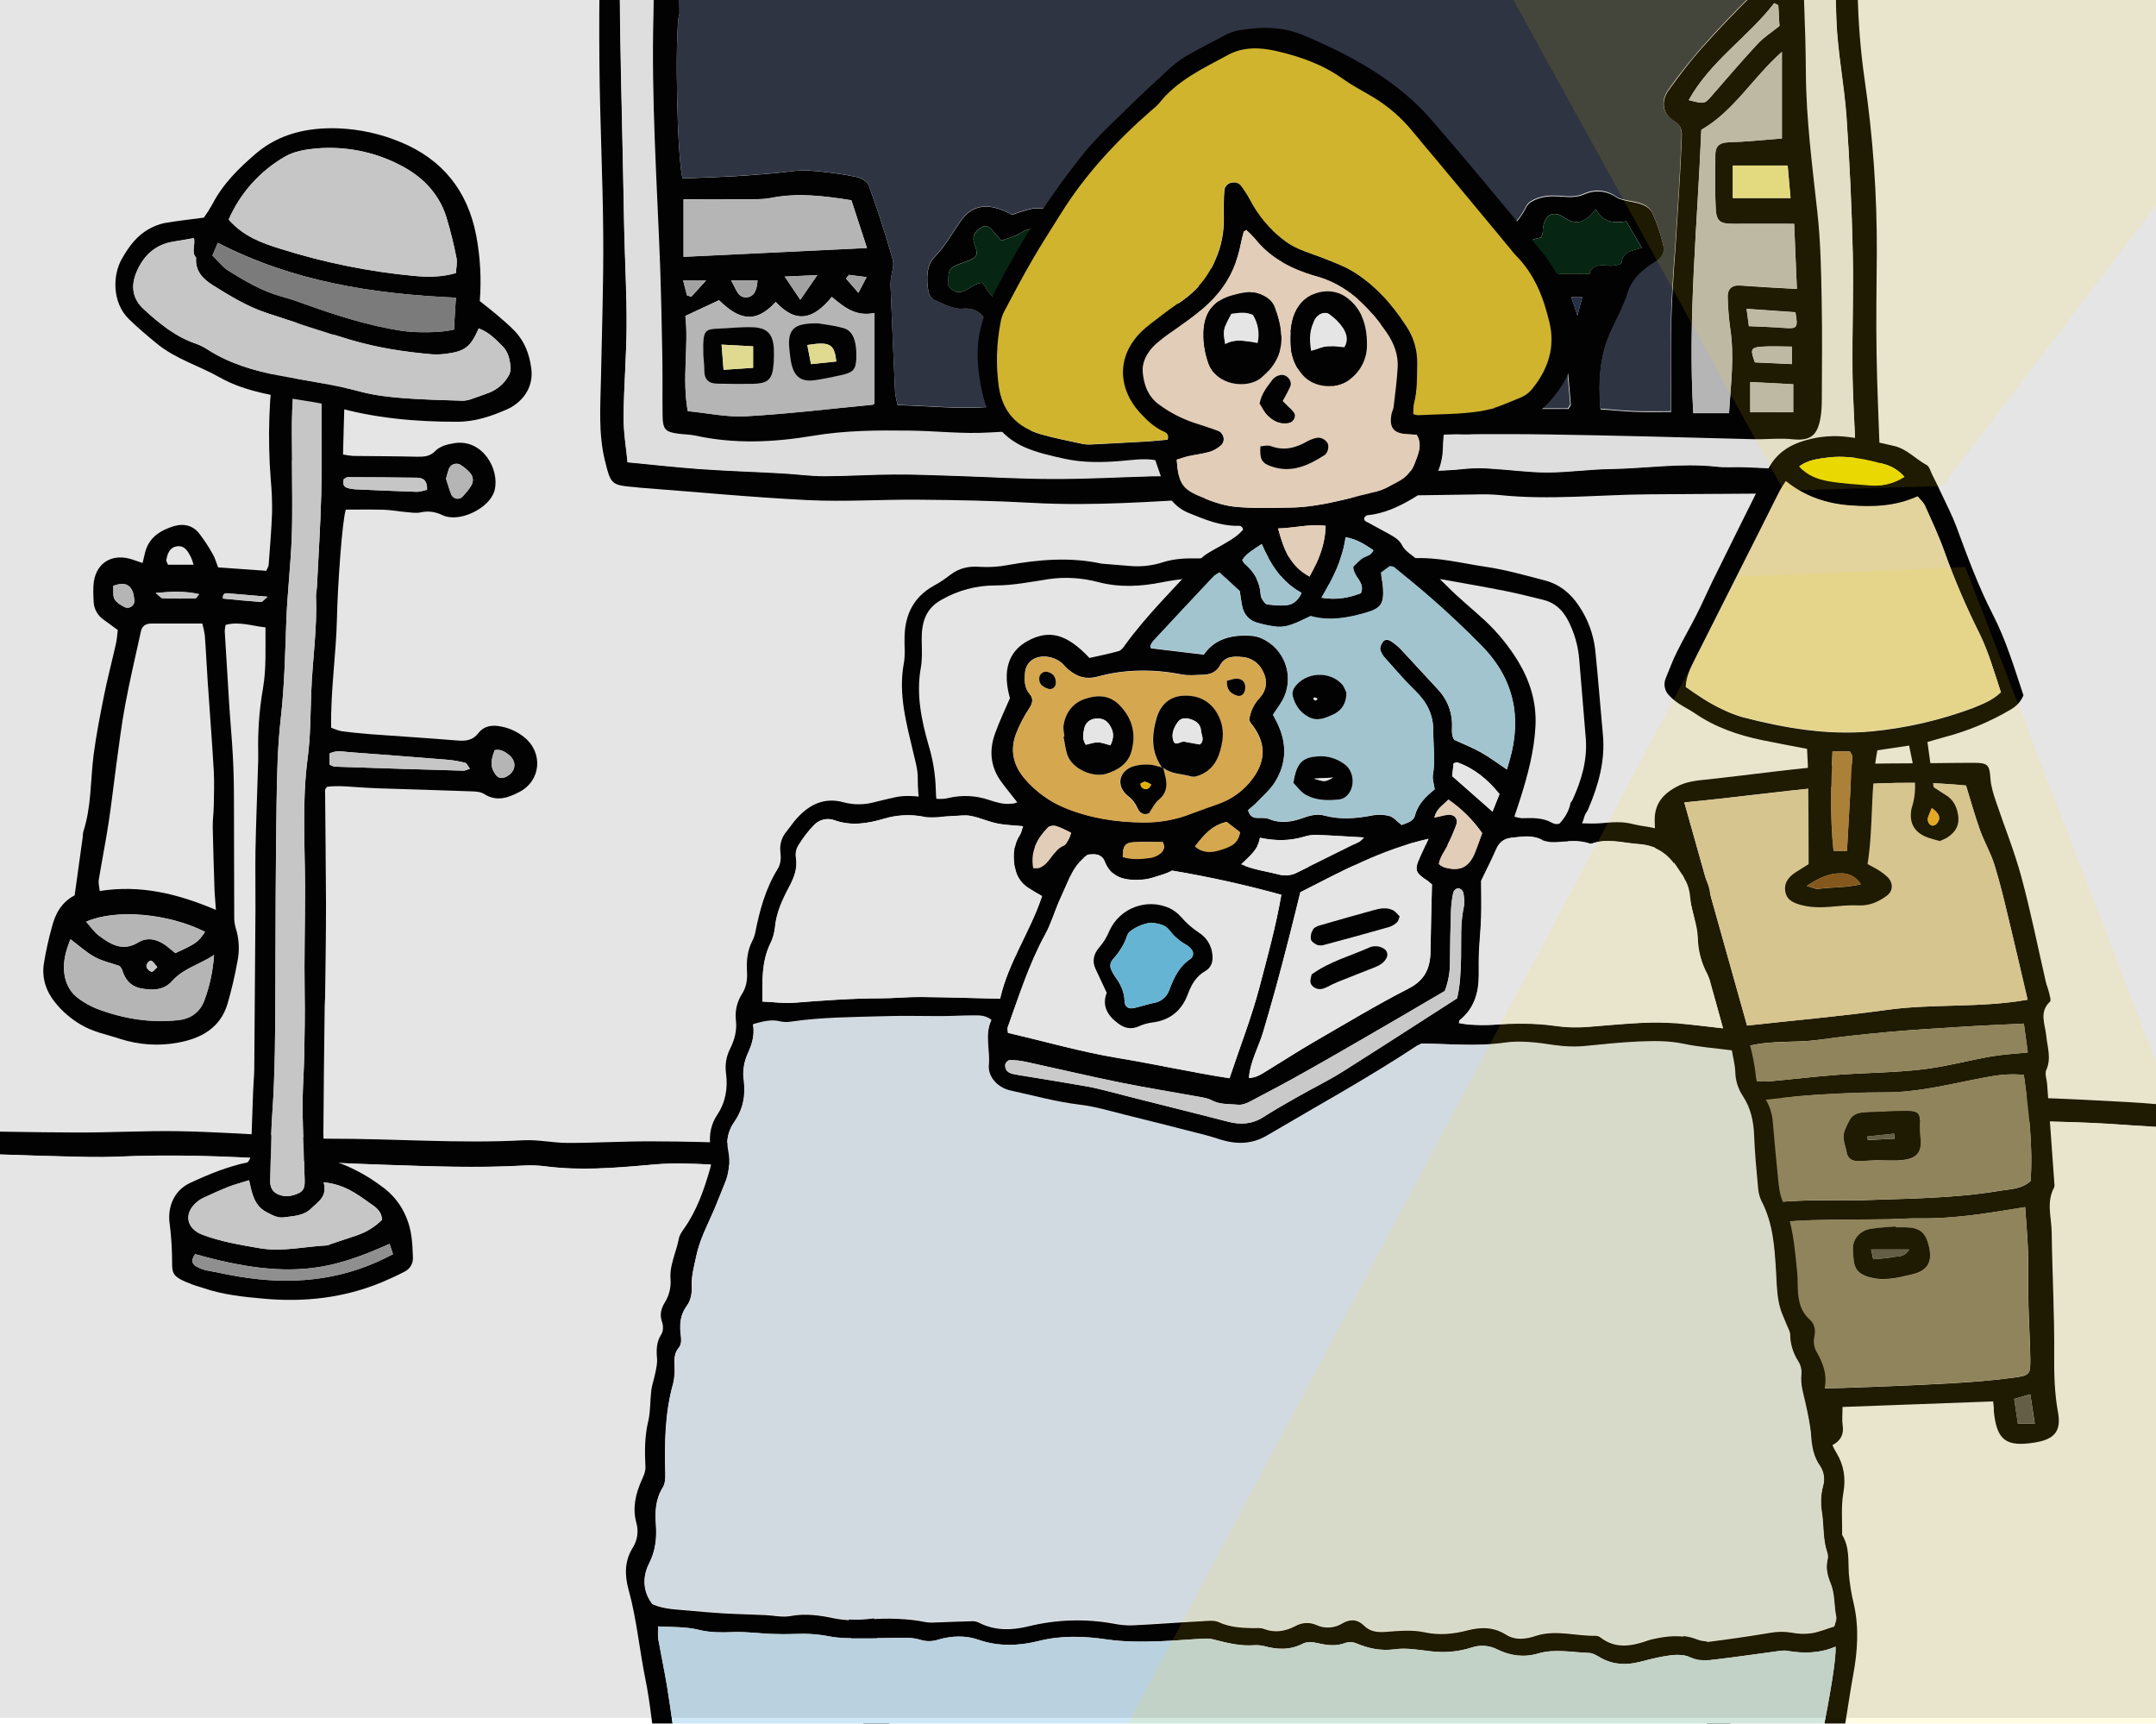<?xml version="1.0" encoding="utf-8"?>
<!-- Generator: Adobe Illustrator 23.0.2, SVG Export Plug-In . SVG Version: 6.00 Build 0)  -->
<svg version="1.1" id="レイヤー_1" xmlns="http://www.w3.org/2000/svg" xmlns:xlink="http://www.w3.org/1999/xlink" x="0px"
	 y="0px" viewBox="0 0 1634.8 1306.9" style="enable-background:new 0 0 1634.8 1306.9;" xml:space="preserve">
<style type="text/css">
	.st0{fill:#FFFFFF;}
	.st1{clip-path:url(#SVGID_2_);}
	.st2{fill:#F7F7F7;}
	.st3{fill:#303848;}
	.st4{fill:#C8C9CA;}
	.st5{fill:#032913;}
	.st6{fill:#F8F39F;}
	.st7{fill:#B4B4B5;}
	.st8{fill:#26324B;}
	.st9{fill:#E7D8B3;}
	.st10{fill:#8F8671;}
	.st11{fill:#595757;}
	.st12{fill:#FBECAD;}
	.st13{fill:#FFF000;}
	.st14{fill:#B28146;}
	.st15{fill:#804F21;}
	.st16{fill:#F7B52C;}
	.st17{fill:#E9F3FB;}
	.st18{fill:#CEE8F8;}
	.st19{fill:#E6C830;}
	.st20{fill:#B1DAE6;}
	.st21{fill:#FAE4CD;}
	.st22{fill:#ECB957;}
	.st23{fill:#DFDFDF;}
	.st24{fill:#FAC300;}
	.st25{fill:#6EC8EB;}
	.st26{fill:#DBDCDC;}
	.st27{fill:#9E9E9F;}
	.st28{fill:#888888;}
	.st29{opacity:0.11;fill:#231815;enable-background:new    ;}
	.st30{opacity:0.11;fill:#FFE100;enable-background:new    ;}
</style>
<title>アセット 2</title>
<rect class="st0" width="1634.8" height="1306.9"/>
<g>
	<g id="レイヤー_1-2">
		<g>
			<defs>
				<rect id="SVGID_1_" y="0" width="1634.8" height="1306.8"/>
			</defs>
			<clipPath id="SVGID_2_">
				<use xlink:href="#SVGID_1_"  style="overflow:visible;"/>
			</clipPath>
			<g class="st1">
				<path d="M1368.2,832c33,0.5,66,1.3,99,1.3c24.4,0.1,48.8-1.3,73.1-0.9c24.9,0.4,49.7,2.1,74.5,3.3c11.9,0.6,23.8,2.2,35.7,2.1
					c47.1-0.1,94.2,3.7,141.3,1.2c10.7-0.6,21.6,1.9,32.4,1.9c20.6,0,41.1-1.2,61.7-1.1c22.7,0.1,45.4,0.6,68.2,1.6
					c13.7,0.6,23,8.6,26.8,21.8c1.8,6.2,2.9,12.6,4.4,18.9c3.4,14.8,6.1,29.7,10.4,44.2c6.4,21.9,9.6,44.3,14.1,66.6
					c2.9,14.3,6.2,28.6,10,42.7c3.5,13.6,6.3,27.4,8.2,41.3c2.4,16,5.2,32.1,9.2,47.8c5.2,20.6,6.9,41.6,10.1,62.5
					c4,26.2,7.5,52.5,11.5,78.7c2.1,13.8,2.4,28.1,8.2,41.3c1.7,3.8-0.6,7.5-4.9,8.7c-7.3,2-14.8,3.4-22.1,5.3
					c-26.2,6.7-52.9,11.5-79.8,14.4c-4.3,0.5-8.9,0.8-12.7,2.6c-9.2,4.3-18.9,4.2-28.6,4.2c-33.1,0.1-65.9,3.8-98.8,7.5
					c-5.4,0.8-10.8,1.3-16.2,1.6c-27.2,0.2-54,4.5-81,6.7c-26.4,2.2-53,2.6-79.5,3.5c-17.3,0.6-34.6,1.1-52,1.3
					c-9.7,0.1-19.5-0.7-29.2-0.5c-24.4,0.5-48.9,0-73.1,2.4c-27,2.6-54,4-81.1,5.2c-13,0.5-26,0.2-38.9,0.4
					c-14,0.3-28.2,0.8-42.2,1.2c-14.8,0.4-21.7-4.9-24.8-19.7c-1.5-7.4-2.2-15-3.3-22.5c-3.6-25.3-12.3-49.3-18.8-73.9
					c-2.6-9.4-4.6-18.9-6.2-28.5c-4-25.7-7.5-51.4-11.3-77.1c-3.4-22.4-7.3-44.8-10.6-67.3c-4.5-30.5-8.5-61.1-12.8-91.8
					c-4.7-33.2-9.7-66.4-14.4-99.5c-1.1-8-1.3-16.2-2.4-24.2c-1.2-7.8,2.1-13.3,7-18.8c2.4-3,5.8-4.9,9.5-5.4
					C1281.8,837.6,1324.7,831.8,1368.2,832z M1237.9,860.8c-0.6,2.3-1,4.7-1.2,7.1c0,3.2,0.3,6.5,0.9,9.7
					c1.9,11.2,4.1,22.3,5.8,33.5c3.6,24.1,6.8,48.2,10.2,72.4c1,7,2.1,13.9,3.1,20.9c2.8,19.8,5.2,39.7,8.3,59.5
					c2.8,17.6,6.6,35.1,9.3,52.7c4.5,30,8.3,60.1,12.8,90c2.7,18.2,5.9,36.2,11.3,53.9c8.8,28.4,18.3,56.6,21.9,86.4
					c0.3,2.6,1.7,4.9,2.9,8.1c14-0.4,27.5-1.6,41-0.9c32.6,1.7,65.1-1.4,97.4-4c19.4-1.6,38.9-2.8,58.4-3.5
					c76.3-2.8,152.8-0.6,228.9-9.2c24.7-2.8,49.6-4.7,74.4-6.7c25.9-2.1,51.8-4,77.8-5.8c15.6-1.1,31.4-1.4,47-3.1
					c16.7-1.8,33.3-4.4,49.8-7.3c15.4-2.8,30.6-6.5,46.8-10c-0.4-5.6-0.5-10.4-1.1-15.1c-0.7-5.3-1.8-10.6-2.6-16
					c-1.7-11.2-3.4-22.5-5-33.7c-2.7-19.3-5.5-38.6-8-57.9c-1.6-12.4-2.4-24.8-4.6-37.1c-4.9-27.7-10.3-55.3-15.7-82.9
					c-1.9-9.5-4.3-19-6.5-28.5c-3.3-14.8-6.6-29.5-9.8-44.3c-4.1-19.1-7.4-38.3-12.2-57.1c-4.3-16.8-9.1-33.3-11.2-50.6
					c-0.7-7.7-3-15.2-6.8-22.1c-4.3-0.6-8.5-1.5-12.8-1.7c-14-0.8-28.1-1.6-42.2-1.8c-8.1,0-16.2,0.4-24.2,1.3
					c-24.2,2.1-48.5,4.1-72.9,1c-5.4-0.7-10.8-0.9-16.2-0.7c-34.1,1.9-68.2,0.6-102.4-0.5c-24.9-0.8-49.8-1.9-74.6-3.6
					c-40-3-80.1-3.7-120.1-2.2c-13.5,0.6-27.1,0-40.6-0.2c-21.7-0.5-43.3-1.5-65-1.9c-43.4-0.7-86.6,3.6-129.6,8.9
					C1252.9,858.7,1245.5,859.8,1237.9,860.8z"/>
				<path class="st0" d="M1237.9,860.8c7.7-1,15-2.1,22.5-3c43-5.3,86.2-9.6,129.6-8.9c21.7,0.3,43.3,1.4,65,1.9
					c13.5,0.3,27.1,0.8,40.6,0.2c40.1-1.5,80.2-0.7,120.1,2.3c24.8,1.7,49.8,2.8,74.6,3.6c34.1,1.2,68.2,2.5,102.4,0.5
					c5.4-0.3,10.9-0.1,16.2,0.7c24.4,3.1,48.6,1.1,72.9-1c8.1-0.9,16.1-1.3,24.2-1.3c14,0.3,28.2,1.1,42.2,1.8
					c4.2,0.2,8.4,1.1,12.8,1.7c3.7,6.8,6,14.3,6.8,22.1c2.1,17.3,6.9,33.8,11.2,50.6c4.8,18.8,8.1,38.1,12.2,57.1
					c3.2,14.8,6.5,29.5,9.8,44.3c2.1,9.5,4.6,18.9,6.5,28.5c5.4,27.6,10.8,55.2,15.7,82.9c2.2,12.3,2.9,24.7,4.6,37.1
					c2.6,19.3,5.3,38.6,8,57.9c1.6,11.3,3.3,22.5,5,33.7c0.8,5.3,1.9,10.6,2.6,16c0.6,4.7,0.7,9.5,1.1,15.1
					c-16.2,3.5-31.4,7.2-46.8,10c-16.5,3-33.1,5.5-49.8,7.3c-15.6,1.7-31.3,2-47,3.1c-25.9,1.8-51.9,3.7-77.8,5.8
					c-24.8,2-49.7,3.9-74.4,6.7c-76.1,8.6-152.6,6.4-228.9,9.2c-19.5,0.7-38.9,1.9-58.4,3.5c-32.4,2.6-64.8,5.7-97.4,4
					c-13.5-0.7-27,0.5-41,0.9c-1.2-3.2-2.6-5.6-2.9-8.1c-3.5-29.8-13.1-58-21.9-86.4c-5.5-17.7-8.6-35.7-11.3-53.9
					c-4.5-30-8.2-60.1-12.8-90c-2.7-17.7-6.5-35.1-9.3-52.7c-3.1-19.8-5.5-39.7-8.3-59.5c-1-7-2.1-13.9-3.1-20.9
					c-3.4-24.1-6.7-48.3-10.2-72.4c-1.6-11.2-3.8-22.3-5.8-33.5c-0.5-3.2-0.8-6.4-0.9-9.7C1236.9,865.5,1237.3,863.1,1237.9,860.8z"
					/>
				<path d="M-44.7,857.3c34.5,0.5,68.8,1.3,103.2,1.4c25.4,0.1,50.8-1.4,76.2-1c25.9,0.4,51.8,2.2,77.7,3.5
					c12.4,0.6,24.8,2.3,37.2,2.2c49.1-0.1,98.2,3.8,147.3,1.2c11.2-0.6,22.5,2,33.7,2c21.4,0,42.9-1.3,64.3-1.2
					c23.7,0.1,47.4,0.6,71,1.7c14.3,0.7,23.9,8.9,27.9,22.7c1.9,6.5,3,13.1,4.5,19.7c3.5,15.4,6.4,31,10.8,46.1
					c6.7,22.8,10,46.2,14.7,69.4c3,14.9,6.5,29.8,10.5,44.5c3.7,14.2,6.5,28.6,8.6,43.1c2.6,16.7,5.4,33.5,9.5,49.8
					c5.4,21.4,7.2,43.4,10.5,65.1c4.1,27.3,7.8,54.7,12,82c2.2,14.4,2.6,29.3,8.5,43c1.7,4-0.6,7.8-5.1,9.1
					c-7.7,2.1-15.4,3.5-23,5.5c-27.3,6.9-55.1,12-83.1,15c-4.5,0.5-9.2,0.8-13.2,2.7c-9.6,4.5-19.7,4.4-29.8,4.4
					c-34.5,0.1-68.7,4-102.9,7.8c-5.6,0.8-11.2,1.4-16.8,1.6c-28.3,0.2-56.2,4.7-84.4,7c-27.5,2.3-55.2,2.6-83,3.6
					c-18.1,0.6-36.1,1.1-54.2,1.3c-10.2,0.1-20.3-0.7-30.5-0.5c-25.4,0.5-50.9,0.1-76.1,2.6c-28.1,2.7-56.3,4.2-84.5,5.4
					c-13.5,0.6-27.1,0.2-40.6,0.4c-14.7,0.3-29.4,0.8-44,1.3c-15.5,0.4-22.7-5.1-25.8-20.4c-1.6-7.7-2.3-15.6-3.4-23.4
					c-3.8-26.4-12.8-51.4-19.6-77c-2.6-9.8-4.8-19.7-6.4-29.7c-4.2-26.8-7.8-53.6-11.8-80.4c-3.5-23.4-7.7-46.7-11-70.2
					c-4.7-31.8-8.9-63.7-13.4-95.5c-4.9-34.6-10.1-69.1-15-103.7c-1.2-8.4-1.3-16.9-2.6-25.3c-1.2-8.1,2.2-13.9,7.3-19.6
					c2.4-3.1,6-5.1,9.9-5.6C-134.7,863.1-90,857.1-44.7,857.3z M-180.5,887.3c-0.6,2.4-1.1,4.9-1.3,7.4c0,3.4,0.4,6.8,0.9,10.1
					c1.9,11.7,4.3,23.3,6,34.9c3.7,25.1,7.1,50.3,10.7,75.4c1,7.3,2.2,14.5,3.3,21.8c2.9,20.6,5.4,41.4,8.6,62
					c2.9,18.4,6.9,36.6,9.7,55c4.7,31.2,8.6,62.5,13.3,93.8c2.8,18.9,6.1,37.8,11.8,56.2c9.1,29.6,19.1,59,22.8,90
					c0.3,2.6,1.8,5.1,3,8.4c14.6-0.4,28.7-1.7,42.7-0.9c34,1.8,67.8-1.5,101.5-4.2c20.3-1.6,40.5-2.9,60.8-3.6
					c79.5-2.9,159.3-0.7,238.6-9.6c25.8-2.9,51.7-4.9,77.6-7c27-2.2,54-4.1,81.1-6c16.3-1.1,32.7-1.5,49-3.2
					c17.4-1.9,34.6-4.5,51.8-7.7c16-2.9,31.9-6.8,48.8-10.4c-0.4-5.9-0.6-10.9-1.2-15.8c-0.7-5.6-1.9-11.1-2.7-16.6
					c-1.8-11.7-3.5-23.4-5.1-35.1c-2.8-20.1-5.7-40.2-8.4-60.3c-1.7-12.9-2.6-25.9-4.8-38.6c-5.1-28.9-10.8-57.6-16.4-86.3
					c-2-10-4.5-19.8-6.7-29.7c-3.5-15.3-6.9-30.8-10.2-46.2c-4.3-19.8-7.7-39.9-12.8-59.5c-4.5-17.5-9.5-34.7-11.7-52.7
					c-0.8-8.1-3.2-15.9-7.1-23c-4.5-0.6-8.8-1.6-13.3-1.8c-14.7-0.8-29.4-1.6-44-1.9c-8.4,0-16.9,0.4-25.3,1.3
					c-25.3,2.2-50.6,4.2-76,1c-5.6-0.7-11.3-1-16.9-0.7c-35.6,2-71.1,0.6-106.7-0.6c-25.9-0.9-51.9-2-77.7-3.8
					c-41.7-2.9-83.4-4.1-125.2-2.3c-14,0.6-28.2,0.1-42.3-0.3c-22.6-0.5-45.1-1.6-67.6-1.9c-45.3-0.7-90.2,3.8-135,9.3
					C-164.8,885.1-172.5,886.2-180.5,887.3z"/>
				<path class="st0" d="M-180.5,887.3c8-1.1,15.7-2.2,23.4-3.2c44.8-5.5,89.8-10,135-9.3c22.6,0.3,45.1,1.4,67.6,1.9
					c14.1,0.3,28.3,0.9,42.3,0.3c41.8-1.8,83.5-0.6,125.2,2.3c25.9,1.8,51.8,2.9,77.7,3.8c35.5,1.2,71.1,2.6,106.7,0.6
					c5.6-0.3,11.3-0.1,16.9,0.7c25.4,3.2,50.7,1.2,76-1c8.4-0.9,16.8-1.3,25.3-1.3c14.7,0.3,29.4,1.1,44,1.9
					c4.4,0.2,8.8,1.2,13.3,1.8c3.9,7.1,6.3,14.9,7.1,23c2.2,18,7.2,35.3,11.7,52.7c5,19.7,8.5,39.7,12.8,59.5
					c3.3,15.4,6.8,30.8,10.2,46.2c2.2,9.9,4.8,19.7,6.7,29.7c5.6,28.8,11.3,57.5,16.4,86.3c2.3,12.8,3.1,25.8,4.8,38.6
					c2.7,20.1,5.5,40.2,8.4,60.3c1.7,11.7,3.4,23.4,5.1,35.1c0.8,5.6,2,11.1,2.7,16.6c0.6,4.9,0.8,9.9,1.2,15.8
					c-16.9,3.7-32.7,7.5-48.8,10.4c-17.2,3.1-34.5,5.8-51.8,7.7c-16.2,1.7-32.6,2-49,3.2c-27,1.9-54.1,3.8-81.1,6
					c-25.9,2.1-51.8,4.1-77.6,7c-79.3,8.9-159,6.7-238.6,9.6c-20.3,0.7-40.5,2-60.8,3.6c-33.7,2.7-67.5,6-101.5,4.2
					c-14-0.7-28.1,0.5-42.7,0.9c-1.3-3.3-2.7-5.8-3-8.4c-3.7-31-13.7-60.4-22.8-90c-5.7-18.4-8.9-37.3-11.8-56.2
					c-4.7-31.2-8.6-62.5-13.3-93.8c-2.8-18.4-6.8-36.6-9.7-55c-3.2-20.6-5.8-41.3-8.6-62c-1-7.3-2.2-14.5-3.3-21.8
					c-3.5-25.1-6.9-50.3-10.7-75.4c-1.7-11.7-4.1-23.3-6-34.9c-0.6-3.3-0.9-6.7-0.9-10.1C-181.6,892.2-181.1,889.8-180.5,887.3z"/>
				<path d="M1385.1,378.3c-13.5-1.4-24.8-2.6-36.1-3.5c-6.1-0.5-12.3-0.5-18.4-0.5c-26.5,0.1-52.9,0.4-79.4,0.5
					c-38.2,0.2-76.4,4.6-114.6,0.5c-5.9-0.5-11.8-0.6-17.7-0.4c-34.1,0.7-68.3,0.4-102.3,2.7c-22.9,1.6-45.4-0.3-68.1-1.2
					c-10.1-0.4-20.2,0.9-30.3,1.4c-45,2.6-89.9,6-135.1,3.5c-28.6-1.6-57.3-2.2-86-2.4c-28.2-0.3-56.4,1.7-84.6,0.3
					c-42.4-2.1-84.7-6.2-127.1-9.4c-0.8-0.1-1.7-0.2-2.6-0.3c-19.3-1.7-19.5-1.6-24.1-20.2c-5.1-20.7-3.4-41.9-3-62.9
					c0.7-36.2,2-72.4,1.7-108.6c-0.3-43.7-2.6-87.5-2.9-131.2c-0.4-47.2,0.5-94.4,0.9-141.7c0.1-15.4,0.4-30.9,0.9-46.3
					c0.2-5.2,4.2-6.8,8.7-7.2c22.2-2.1,44.3-5.3,66.5-5.9c29.5-0.8,58.7-2.1,88-7.2c20.2-3.5,41.2-2.3,61.8-3.3
					c30.7-1.4,61.4-2.8,92.2-4.2c7.6-0.4,15.1-0.9,22.7-1.3c38.7-1.9,77.3-4,116-5.7c10.5-0.4,21.1,1.2,31.6,0.6
					c24-1.3,47.8-3.6,71.8-4.9c10.5-0.6,21,0.2,31.5,0.6s20.9,1.7,31.4,1.9c43.8,0.9,87.6,1.1,131.4,2.5
					c40.8,1.3,81.6,4.2,122.4,5.6c21.4,0.8,42.9-0.2,64.4-0.3c3.4-0.2,6.7-0.1,10.1,0.4c5.8,1.1,10,6.9,7.7,12.1
					c-6.9,15.7-4.1,32.4-4.8,48.6c-1.5,34.5-1.7,69-1.1,103.5c0.4,21.9,2.1,43.8,5.2,65.5c6.4,43.7,9.5,87.8,9.3,131.9
					c-0.2,25.3-0.6,50.5-0.2,75.8c0.4,26.5,1.7,53,2.6,79.6c0.2,4.6,0.4,9.3,0.2,13.9c-0.8,14.2-1.9,15.7-16.2,17
					C1400.7,379,1391.8,378.3,1385.1,378.3z M1393.9-151.8c-2.2-0.5-4.3-0.8-6.5-1c-31.6-0.7-63.2-1.2-94.8-2.1
					c-27-0.8-53.9-2.1-80.8-3c-45.5-1.6-91-3.2-136.4-4.8c-12.2-0.4-24.4-1.3-36.6-1.6c-10.1-0.3-20.2-0.6-30.3,0
					c-15.6,0.9-31,3.4-46.6,3.8c-20.6,0.7-41.3-0.9-61.9,0.2c-39.9,2-79.6,5.5-119.5,7.8c-32.8,1.9-65.6,3.2-98.4,4.6
					c-20.6,0.9-41.5,0-61.8,2.9c-29.2,4.2-58.6,6.4-88.1,6.7c-19.6,0.2-39.1,2.9-60,4.6c0,12.3,0.2,23.1,0,34
					c-0.7,29.9-2.3,59.8-2.2,89.7c0.3,48,1.7,96,2.6,144c0.3,13.5,0.4,27,0.8,40.4c0.6,24,1.9,48,1.8,72
					c-0.1,23.2-2.1,46.3-2.3,69.4c-0.1,11.5,1.9,23.1,3,34.5c19.4,1.9,37,3.9,54.6,5.1c21,1.5,42,2.1,63,3.3
					c10.5,0.6,21,2.1,31.5,2.1c17.6,0,35.2-1.3,52.8-1.3c15.9-0.1,31.8,0.6,47.7,1.1c24.4,0.8,48.7,2.2,73.1,2.3
					c24.8,0,49.6-1.4,74.4-2c8.4-0.2,16.9,0.4,25.2-0.5c23-2.6,45.9-5.1,69.1-2.9c8.4,0.8,17.2,3.1,25.1,1.5
					c17.2-3.5,34.4-1,51.5-1.7c22.6-0.9,45.2,0.6,67.6-2.1c6.7-0.6,13.4-0.6,20.1,0c13.9,0.8,27.7,2.8,41.6,2.8
					c15.9,0,31.8-2.3,47.7-2.6c26.9-0.4,53.7-4.8,80.7-1.8c7.1,0.8,14.3,0.1,21.4,0.4c12.5,0.5,25,1.1,37.5,1.8
					c15,0.8,30,2,45.9,0.1c0.3-5.3,0.8-9.8,0.6-14.4c-0.7-20.2-2.1-40.4-2.3-60.6c-0.3-29.9,0.9-59.8,0.2-89.7
					c-0.8-34.1-2.4-68.1-4.7-102.2c-1.7-24.7-6.8-49.3-7.7-74c-1.4-38.7-0.9-77.5-0.7-116.3C1391.8-117.7,1393.1-134.4,1393.9-151.8
					z"/>
				<path class="st2" d="M1393.9-151.8c-0.8,17.3-2.1,34-2.2,50.8c-0.2,38.7-0.8,77.5,0.7,116.3c0.9,24.7,6,49.3,7.7,74
					c2.4,34,4,68.1,4.7,102.2c0.7,29.9-0.5,59.8-0.2,89.7c0.2,20.2,1.6,40.4,2.3,60.6c0.2,4.5-0.4,9.1-0.6,14.4
					c-15.9,1.9-30.9,0.7-45.9-0.1c-12.5-0.7-25-1.3-37.5-1.8c-7.1-0.3-14.4,0.4-21.4-0.4c-27-3-53.8,1.4-80.7,1.8
					c-15.9,0.2-31.8,2.6-47.7,2.6c-13.8,0-27.7-2-41.6-2.8c-6.7-0.6-13.4-0.6-20.1,0c-22.5,2.6-45.1,1.2-67.6,2.1
					c-17.1,0.7-34.3-1.8-51.5,1.7c-7.9,1.6-16.7-0.7-25.1-1.5c-23.2-2.3-46.1,0.3-69.1,2.9c-8.3,0.9-16.8,0.2-25.2,0.5
					c-24.8,0.7-49.6,2.1-74.4,2c-24.4,0-48.7-1.5-73.1-2.3c-15.9-0.5-31.8-1.2-47.7-1.1c-17.6,0.1-35.2,1.3-52.8,1.3
					c-10.5,0-21-1.5-31.5-2.1c-21-1.2-42-1.8-63-3.3c-17.6-1.3-35.2-3.3-54.6-5.1c-1.1-11.4-3.1-23-3-34.5
					c0.2-23.2,2.2-46.3,2.3-69.4c0.1-24-1.3-48-1.8-72c-0.3-13.5-0.5-27-0.8-40.4c-0.9-48-2.4-96-2.6-144
					c-0.2-29.9,1.5-59.8,2.2-89.7c0.3-10.8,0-21.7,0-34c20.9-1.7,40.4-4.3,60-4.6c29.4-0.2,58.8-2.4,88-6.5c20.3-3,41.2-2,61.8-2.9
					c32.8-1.5,65.6-2.7,98.4-4.6c39.8-2.3,79.6-5.8,119.5-7.8c20.6-1,41.3,0.5,61.9-0.2c15.6-0.5,31-2.9,46.6-3.8
					c10.1-0.6,20.2-0.3,30.3,0c12.2,0.3,24.4,1.1,36.6,1.6c45.5,1.6,91,3.2,136.4,4.7c26.9,1,53.9,2.3,80.8,3
					c31.6,0.9,63.2,1.4,94.8,2.1C1389.6-152.6,1391.7-152.2,1393.9-151.8z M1365.9-49h1.1c0-17.3-0.5-34.6,0.2-51.8
					c0.5-13.5,1-16.3-16.2-20.4c-12.6-3-25.9-3.8-38.9-3.7c-15.5,0-31,2.6-46.5,3c-33.7,0.8-67.4,1.8-101.1,0.9
					c-55.1-1.5-110.3-3.3-165.3-7.3c-30.4-2.2-60.6-1.1-90.9-0.6c-50.9,0.8-101.8,4.6-152.7,4c-80.6-0.9-160.9,4.2-241.2,10.4
					c-17.5,1.4-21.3,5.4-21,22.8c0.6,34.2,2.9,68.3,2,102.4c-1.7,63.3,2.7,126.3,5,189.6c0.9,23.2,1.3,46.4,1.7,69.5
					c0.3,15.1,0,30.3,0.2,45.4c0.2,10.4,2.1,12.3,12.5,13.6c4.2,0.5,8.4,0.5,12.5,1.4c29.7,6.5,59.6,5.1,89.2,0.1
					c24.3-4.1,48.6-4.2,73.1-3.9c20.2,0.2,40.5,2.7,60.6,1.4c45.8-2.8,91.8-3.1,137.7-0.8c26.1,1.2,52.3,2.2,78.4,1.6
					c26.5-0.5,53-1.5,79.6-0.4c42.4,1.7,85,0.5,127.5,1.1c51.8,0.8,103.5,2.2,155.3,3.6c10.2,0.3,20.4-1,30.9,0.1
					c14,1.5,18.7-3.8,20.9-17.6c0.6-4.2,0.9-8.4,0.8-12.6c0-24.9,0.4-49.8-0.1-74.6c-0.5-22.3-0.9-44.7-3.2-66.8
					c-3.8-35.6-8.6-71-8.8-107C1369.1,20,1367.2-14.5,1365.9-49L1365.9-49z"/>
				<path d="M1365.9-49c1.3,34.5,3.2,68.9,3.4,103.5c0.2,36,4.9,71.4,8.8,107c2.4,22.1,2.8,44.5,3.2,66.8
					c0.5,24.8,0.2,49.8,0.1,74.6c0,4.2-0.2,8.4-0.8,12.6c-2.1,13.8-6.9,19-20.9,17.6c-10.4-1.1-20.6,0.2-30.9-0.1
					c-51.8-1.4-103.5-2.8-155.3-3.6c-42.5-0.7-85.1,0.6-127.5-1.1c-26.6-1.1-53.1-0.1-79.6,0.4c-26.1,0.5-52.3-0.5-78.4-1.6
					c-45.9-2.2-91.8-1.9-137.7,0.8c-20.1,1.3-40.4-1.2-60.6-1.4c-24.4-0.3-48.7-0.2-73.1,3.9c-29.6,5-59.5,6.4-89.2-0.1
					c-4.1-0.9-8.4-0.9-12.5-1.4c-10.4-1.3-12.3-3.2-12.5-13.6c-0.2-15.1,0.1-30.2-0.2-45.4c-0.4-23.2-0.9-46.4-1.7-69.5
					c-2.4-63.2-6.7-126.3-5-189.6c0.9-34.1-1.4-68.3-2-102.4c-0.3-17.3,3.4-21.4,21-22.8c80.2-6.2,160.5-11.3,241.2-10.4
					c50.9,0.6,101.7-3.2,152.6-4.1c30.3-0.5,60.5-1.7,90.9,0.6c55,4,110.2,5.8,165.3,7.3c33.7,0.9,67.4-0.1,101.1-0.9
					c15.5-0.4,31-2.9,46.5-3c13,0,26.3,0.7,38.9,3.7c17.2,4.1,16.7,7,16.2,20.4c-0.7,17.3-0.2,34.5-0.2,51.8L1365.9-49z M621.9,12.4
					c-11.2-0.1-22.3-2.4-34.5-3.8c-12.3,10-14.8,10.9-30.9,4.9c-5.6-2.1-9.8-0.8-14.4,1.3c-7,3.2-13.8,3.2-20.5-1
					c-2.2-1.2-4.4-2.3-6.7-3.2c-3.4,18.9-1.4,108.8,2.6,124.7c13-0.5,26-0.9,38.9-1.6c10.5-0.6,20.9-1.5,31.4-2.4
					c8.4-0.7,16.8-2.5,25.1-2c12.1,0.8,24.2,2.4,36.1,4.8c3.6,0.7,8.6,3.4,9.7,6.4c6.7,18.6,12.9,37.4,18.2,56.4
					c1.3,4.7-1,10.4-1.5,15.6c-0.2,1.7-0.2,3.4-0.1,5.1c1.1,26.5,2.2,53.1,3.4,79.6c0.2,3.2,1.2,6.4,1.9,10
					c27.6,0.7,54.3,4.2,81.9-0.1c-1.2-20.9-5.8-41.4-13.7-60.8c-3-7.5-8.3-13.2-19.1-12.2c-6.9,0.6-14.4-3.7-21.3-6.6
					c-2.1-0.9-4.1-4.4-4.5-6.9c-1.4-8.9-1.5-19.2,4.5-25.4c8.2-8.3,13.5-18,19.9-27.3c9.2-13.5,22.6-14.3,39-5
					c4.8-1.5,9.5-3.3,14.4-4.4c9.3-2.1,23.8,2.5,26.8,10c2.6,6.6,6.9,8.7,12.6,10.4c3.6,1.2,7,2.8,10.2,4.8
					c12.4,7.5,12.8,25.8,1.8,35.1c-7.8,6.6-15.6,13.9-21.4,22.3c-13.1,19.1-18.9,41-22.1,64.7h90.6c-0.7-10.7-1.7-20.7-1.8-30.7
					c-0.3-33.3-0.2-66.6-0.3-99.9c0-4.7-0.5-8.7-5.9-11.3c-9.8-4.7-11.6-10.5-7.2-20.2c1.5-3.5,3.5-6.8,5.7-9.8
					c18.3-24.7,36.6-49.4,55-74c4.2-5.7,9.3-11,12.4-17.3c5.6-11.3,10.9-15.4,22.3-12c9.7,2.7,19,6.6,27.7,11.6
					c19.1,11.5,38.5,22.9,56.2,36.4c18.3,14,35,30.3,52,46c5.9,5.5,5.5,10-0.9,16.2c-6.6,6.4-13.7,12.2-19.1,17
					c6.1,51.8,12,101.8,18,152.3h95c1-1.9,1.9-2.7,1.8-3.4c-2.1-22.6-3.5-45.4-7-67.8c-1.6-10.4-6.2-20.5-19.7-23.3
					c-11.9-2.5-20.9-10.2-25.9-22.2c-2.8-6.7-2.5-13.1,3-17.2c6.8-5.2,12.3-11.9,16.1-19.6c1.8-3.4,7.3-5.8,11.5-6.8
					c5.2-1.3,10.9-1,16.3-0.6c5.4,0.4,10.4,0.5,15.9-1.8c7.8-3.6,17-2.8,24.1,2.1c2.9,1.9,6.8,2.6,10.4,3.3c6.7,1.3,14,2.4,17.2,9
					c3.4,7.6,6.1,15.5,8.1,23.6c1.7,6.3-0.6,10.3-6.8,14.2c-8.6,5.3-16.5,12.1-19.9,23c-3.1,10-8.3,19.3-12.8,28.8
					c-8.7,18.9-9.6,38.6-8,59c10,0.7,18.4,1.6,26.8,1.9c8.6,0.3,17.3,0.1,26.8,0.1c0-25.6-0.6-49.6,0.2-73.6
					c0.8-23.9,3-47.9,4.4-71.9c1.3-20.6,2.6-41.2,3.4-61.8c0.2-4.6,0.5-9.4-5.4-12.9c-9.1-5.3-10.7-15.3-4.5-23.8
					c7.9-10.9,16-21.7,24.9-31.7c12.6-14.1,25.7-27.9,39.2-41.1c5-4.9,11.9-8,19.4-13v-85.1c-24.2-5.2-47.6-5.4-71.2-2.6
					c-11.7,1.4-23.5,1.5-35.3,1.6c-18.5,0.2-37.1-0.7-55.6-0.1c-47.1,1.5-94.3,0.5-141.4-3c-28.1-2.1-56.3-5-84.4-5.1
					c-46.8-0.1-93.5,1.8-140.3,2.9c-35.4,0.8-70.8,2-106.2,2.6c-24,0.4-48.1-0.9-72.1,0.1c-36.6,1.5-73.2,4.3-109.8,6.8
					c-7,0.5-14,1.8-21.8,2.9c0.6,10.6-1.3,20.4,1.8,30.2c19.5-6.5,19.5-6.4,39.7-2.6c2.8,0.5,6.5-0.7,8.9-2.4
					c15.8-10.4,36.2-10.5,50.5,1.1 M1011.1,306.8c-0.3-5.8-0.6-10.7-0.7-15.6c-0.5-16.8-1-33.7-1.5-50.5c-0.1-4.4,0.2-9.2,5.2-10.3
					c10.6-2.5,21.3-5.1,32-5.8c10.6-0.7,15.1,4.4,16.4,15c2.6,21.3,5.1,42.5,7.9,63.8c0.3,2.1,2.2,4.1,3.3,6.1
					c2.3-2.4,2.7-4,2.6-5.5c-1.9-16.7-4.2-33.4-5.9-50.1c-2.6-25.1-4.6-50.2-6.9-75.4c-0.2-4.9-2.6-9.5-6.5-12.5
					c-25-21.2-49.1-43.4-73.9-65c-7.2-6.2-15.3-11.4-23.3-17.3c-3.2,3.4-5.8,5.6-7.7,8.2c-8.4,11.1-16.8,22.2-25,33.3
					c-9.5,12.9-18,26.6-28.7,38.4c-5.1,5.6-7.4,10.3-7.1,17.4c1.9,40.8,3.6,81.5,5.5,122.3c0.1,1.5,1.1,3,1.9,4.8
					c37.2,1.5,74,2.6,112.2-1.1L1011.1,306.8z M1362.5,218.9c-0.8-18-1.5-33.8-2.1-49.2c-16.3,0-31-0.1-45.7,0
					c-10.3,0.1-13.3-1.7-13.8-11.7c-0.7-13.4-0.3-26.9-0.3-40.4c0-6.7,3.1-9.5,10.1-9.7c13.7-0.4,27.4-1.9,40.4-2.9V39.4
					c-22.4,19.9-36.3,44.9-61.1,59.1c-2.9,71.2-10.3,142.8-6.1,214.8h27.1c1.4-22.2,4.3-43.4,0.8-64.9c-1-7.5-1.6-15.1-1.8-22.6
					c-0.3-6.1,2.6-9.6,9.1-9.3c7.1,0.4,14.3,0.9,21.4,1.4c6.6,0.4,13.2,0.7,21.9,1.2L1362.5,218.9z M630.7,225.1
					c-13.7,16.9-26.9,20.7-42.5,3.8c-15.7,17.3-28.4,13-43-1.3l-25.5,11.9c2.6,23.3-2.7,47.2,1.8,72.2c14.8,1.4,29.5,4.7,43.9,3.9
					c32.2-1.8,64.3-5.7,96.4-8.8c0.7-0.1,1.3-1,1.3-1.1v-68.4c-14.2,3-23-4.4-32.3-12.1L630.7,225.1z M645.6,151.8
					c-20.8-3.3-40.7-5.8-60.9-1.8c-6.5,1.3-13.4,1-20.1,1.1c-15.5,0.1-30.9,0-46.3,0v43.6l139.1-6.7c-4-12.3-7.9-24.2-11.8-36.1
					L645.6,151.8z M1080.8,131.4c-16.1-14.4-30.6-29-46.8-41.4c-18-13.7-37.5-25.5-56.5-38c-7-4.6-14.8-7.3-21.2-7.7
					c-26.9,36.3-55,69.6-78.3,106.5c7.6,4.8,11.3,2.2,15.1-3c13.7-19.1,27.6-38.1,41.5-57.1c3.1-4.5,6.6-8.7,10.4-12.7
					c7.6-7.7,19.6-8.8,28.5-2.6c10.5,7.7,21,15.5,30.9,23.9c17,14.4,33.6,29.4,50.4,43.9c1.8,1.6,4.3,2.4,7,3.8L1080.8,131.4z
					 M744.6,214.4c0.8,0.8,1.5,1.6,2.2,2.6c7.9,13.7,14.3,14.5,24.6,3.2c1.9-2.1,4.6-5,6.8-5c8,0.3,16.6-2.7,23.9,3.8
					c4.5,4.1,8.9,3.5,12.8-1.8c1.9-2.7,4.6-4.8,6.9-7.2c5.3-5.6,5.3-9.1-0.9-13.2c-4.8-3.3-9.8-6.4-16.4-3.6
					c-2.7,1.1-6.2,0.4-10.2,0.6c0-3.3,0-5.3,0-7.4c0.2-10.4-5.9-15.2-15.8-12.1c-2.7,0.9-5.1,2.9-7.8,4c-3.7,1.6-7.7,2.8-11.4,4.1
					c-2.1-2.3-3.5-3.9-4.8-5.4c-3-3.5-5.6-8-11.2-4.1c-4.6,3.2-6.6,6.8-4.2,12.9c3,7.7,1.5,9.6-6.6,12.5
					c-13.6,4.8-13.7,4.9-13.3,18.8C728.6,228.1,735.5,215,744.6,214.4z M1210.1,158.6c-7.8,9.4-14,13.3-24.5,6
					c-8.8-6.1-15.7-0.3-15.8,11.2c-0.2,1.4-0.6,2.8-1.1,4.2c-2.2,0.6-4.7,0.8-6.8,1.9c-3.1,1.6-7.8,3.5-8.2,5.8
					c-0.4,2.8,2.3,7.1,4.9,9.2c8.3,6.8,17.7,11.1,28.8,10.7c5.6-0.2,11.1,0,17.8,0c1.7-6,7-7.3,14.2-6.2c3.3,0.5,10-0.9,10.1-2.2
					c1.1-8.9,8.4-9.1,15.4-11.3l-11.7-20.1C1224.6,169,1215.8,169.5,1210.1,158.6L1210.1,158.6z M1024.5,307.7l28.8,2
					c2.9-14-1.9-25.4-3.7-37.9c-5.7,4-10.5,4.3-14.6-3.4l13.2-7.1c-3.1-7.2,1.6-16.2-5.1-23.4l-21.7,3.7
					C1022.5,263.5,1023.5,284.8,1024.5,307.7z M1348.4,3.9l-3.1-1.5c-19.9,25.8-48.4,43.9-64.8,73.5c11.9,3.1,12.1,2.9,17.2-3
					c11.6-13.3,23-26.7,35-39.6c4.6-5,10.6-8.8,16.6-13.6C1349.1,15.2,1348.7,9.5,1348.4,3.9z M1313.9,150.2h43.8
					c-0.8-8.6-1.4-15.9-2.2-24.7h-41.6L1313.9,150.2z M1327.1,312.6h32.6v-21.2l-32.6-1.7V312.6z M1326.1,247.3
					c10.2,0.5,18.9,0.7,27.6,1.3c9.1,0.6,9.8-0.3,7.7-11.9l-37-2.6L1326.1,247.3z M1358.7,262.8c-8.3,0-16.2-0.5-24.1,0.2
					c-7.1,0.6-7.5,2.5-3.9,11.8l28,1.3V262.8z M595,209.7l11.8,17.6l12.9-18.7L595,209.7z M574.4,212.6h-20.1
					c3.9,6.3,5,13.6,12.2,12.8C572.6,224.8,574,218.5,574.4,212.6z M520.9,224l3.3,1c3.3-3.6,6.6-7.2,11.2-12.3H518
					C519.1,217.2,520,220.6,520.9,224L520.9,224z M786.5,251l2.4,0.6c2.7-5,5.4-10.1,8.4-15.7l-9.6-4.7
					C787.2,238.9,786.9,244.9,786.5,251z M773.6,241c-8.9,6.6-8.9,6.6-1.7,19.6C772.5,254,772.9,248.8,773.6,241L773.6,241z
					 M643.7,208.4l-2.2,2.8l9.4,10.8c2.5-4.8,4.1-7.8,6.2-11.9L643.7,208.4z M1196.1,239.3c1.7-6.3,2.6-9.8,3.7-14h-8.4
					C1192.9,229.5,1194,233,1196.1,239.3z"/>
				<path class="st3" d="M514.9,10.5c-3.4,18.9-1.4,108.8,2.6,124.7c13-0.5,26-0.9,38.9-1.6c10.5-0.6,20.9-1.5,31.4-2.4
					c8.3-0.7,16.8-2.4,25.1-2c12.1,0.8,24.2,2.4,36.1,4.8c3.6,0.7,8.6,3.4,9.7,6.4c6.7,18.5,12.9,37.4,18.2,56.4
					c1.3,4.7-1,10.4-1.5,15.6c-0.2,1.7-0.2,3.4-0.1,5c1,26.5,2.1,53.1,3.4,79.6c0.1,3.2,1.2,6.4,1.9,10c27.6,0.7,54.3,4.2,81.8,0
					c-1.2-20.9-5.8-41.5-13.7-60.9c-3-7.5-8.3-13.2-19.1-12.2c-6.9,0.6-14.4-3.7-21.3-6.6c-2.1-0.9-4.1-4.3-4.5-6.9
					c-1.4-8.9-1.5-19.2,4.5-25.4c8.2-8.3,13.5-17.9,19.9-27.3c9.2-13.5,22.6-14.3,39-5c4.7-1.5,9.4-3.3,14.3-4.4
					c9.4-2.1,23.8,2.4,26.8,10c2.6,6.6,6.9,8.7,12.6,10.4c3.6,1.2,7,2.8,10.2,4.8c12.4,7.6,12.8,25.8,1.8,35.1
					c-7.9,6.6-15.6,13.9-21.4,22.3c-13.1,19.1-18.9,41-22.1,64.7H880c-0.7-10.8-1.7-20.8-1.8-30.7c-0.3-33.3-0.2-66.6-0.3-99.9
					c0-4.7-0.5-8.7-5.9-11.3c-9.8-4.7-11.7-10.5-7.3-20.3c1.6-3.4,3.5-6.7,5.7-9.8c18.3-24.7,36.7-49.4,55.1-74
					c4.2-5.7,9.4-11,12.4-17.4c5.6-11.3,10.9-15.4,22.3-12c9.7,2.7,18.9,6.6,27.6,11.5c19.1,11.5,38.5,22.9,56.2,36.4
					c18.4,14,35,30.3,52,46.1c5.9,5.5,5.5,10-0.9,16.1c-6.6,6.4-13.7,12.2-19.2,17c6.1,51.8,12,101.8,18,152.3h94.9
					c1.1-1.9,1.9-2.6,1.8-3.4c-2.2-22.6-3.4-45.3-6.9-67.8c-1.6-10.4-6.2-20.4-19.7-23.3c-11.9-2.4-20.9-10.2-25.8-22.1
					c-2.8-6.8-2.6-13.1,3-17.3c6.9-5.2,12.4-11.9,16.2-19.7c1.8-3.4,7.3-5.8,11.5-6.8c5.2-1.3,10.9-1,16.3-0.6s10.5,0.6,15.9-1.8
					c7.8-3.7,17.1-2.9,24.1,2.1c2.9,2,6.8,2.6,10.4,3.3c6.7,1.3,14,2.3,17.2,9.1c3.4,7.6,6.1,15.5,8.1,23.6
					c1.7,6.3-0.6,10.3-6.9,14.2c-8.6,5.3-16.5,12.1-19.9,23c-3.1,10-8.3,19.3-12.7,28.8c-8.7,18.9-9.6,38.6-8,58.9
					c10,0.8,18.4,1.6,26.8,1.9s17.3,0.1,26.8,0.1c0-25.6-0.6-49.6,0.1-73.5c0.8-23.9,3-47.9,4.5-71.9c1.3-20.6,2.6-41.2,3.4-61.8
					c0.2-4.6,0.5-9.4-5.4-12.9c-9.2-5.3-10.7-15.2-4.5-23.8c7.8-11,16.2-21.6,25-31.7c12.6-14.2,25.7-27.9,39.2-41.1
					c5-4.9,11.9-8.1,19.4-13v-85c-24.2-5.2-47.6-5.5-71.2-2.6c-11.7,1.4-23.5,1.5-35.3,1.6c-18.5,0.2-37.1-0.7-55.6-0.1
					c-47.2,1.5-94.4,0.5-141.5-3.1c-28.1-2.1-56.3-5-84.5-5.1c-46.8,0-93.5,1.9-140.3,3c-35.4,0.9-70.8,2-106.2,2.6
					c-24,0.4-48.1-0.9-72.1,0.1c-36.6,1.5-73.2,4.3-109.8,6.8c-7,0.5-14,1.8-21.8,2.9c0.6,10.5-1.3,20.4,1.8,30.2"/>
				<path class="st0" d="M1011.1,306.9c-38.2,3.8-75,2.7-112.2,1.3c-0.8-1.8-1.8-3.3-1.9-4.8c-1.9-40.8-3.6-81.5-5.5-122.3
					c-0.3-7,2-11.8,7.1-17.4c10.7-11.8,19.1-25.5,28.7-38.4c8.2-11.2,16.6-22.3,25-33.3c2-2.6,4.5-4.8,7.7-8.2
					c8,5.9,16.1,11.1,23.3,17.3c24.7,21.5,48.9,43.7,73.9,65c3.9,3,6.3,7.6,6.5,12.5c2.2,25.1,4.4,50.3,6.9,75.4
					c1.7,16.7,3.9,33.4,5.9,50.1c0.2,1.5-0.2,3.1-2.6,5.5c-1.2-2-3.1-4-3.3-6.1c-2.8-21.2-5.3-42.5-7.9-63.8
					c-1.3-10.6-5.8-15.7-16.4-15c-10.8,0.7-21.5,3.4-32,5.8c-5,1.2-5.3,5.9-5.2,10.3c0.5,16.8,1,33.7,1.5,50.5
					C1010.6,296.2,1010.9,301.1,1011.1,306.9z M910.5,240.9l-1,0.1c1,10.9,2,21.7,3,32.6c0.5,6.1,4,8.9,9.9,9
					c2.9,0.1,5.9,0.6,8.8,0.5c17.2-1,34.3-2,51.5-3.5c9.5-0.8,14-6,14-16c0-9.2-0.4-18.4-0.9-27.5c-0.1-6.3-0.7-12.6-1.6-18.8
					c-2.3-13.3-6.5-17.5-19.9-18.1c-12.6-0.6-25.2,0.1-37.8-0.1c-7.9-0.1-14.6,2.9-21.5,6.1c-5,2.3-6.9,5.2-6.3,10.7
					C909.7,224.1,909.9,232.5,910.5,240.9z M994.4,149.3c-1-10-4.5-21.5-13.6-30.5c-10.7-10.6-24-9.7-34.2,1.3
					c-6.2,6.6-5.8,14.7-6.7,22.4c-2.3,20.4,6.1,30.1,26.7,32c0.8,0.1,1.7,0.2,2.6,0.4C983.9,176.7,994.6,167,994.4,149.3z"/>
				<path class="st4" d="M1362.5,219c-8.7-0.5-15.3-0.8-21.9-1.3c-7.1-0.4-14.3-1-21.4-1.4c-6.4-0.3-9.4,3.2-9.1,9.3
					c0.2,7.6,0.8,15.1,1.8,22.6c3.4,21.5,0.5,42.7-0.8,64.9H1284c-4.3-72,3.2-143.5,6.1-214.8c24.7-14.2,38.6-39.2,61.1-59.1v65.8
					c-13.1,1-26.8,2.5-40.4,2.9c-7.1,0.2-10.1,3-10.1,9.7c0,13.5-0.4,26.9,0.3,40.4c0.5,10,3.5,11.8,13.8,11.7
					c14.7-0.1,29.4,0,45.7,0C1361.1,185.2,1361.7,201,1362.5,219z"/>
				<path class="st4" d="M630.8,225.2c9.3,7.8,18.1,15.1,32.3,12.1v68.5c0,0-0.6,1-1.3,1.1c-32.1,3.1-64.2,7-96.4,8.8
					c-14.4,0.8-29-2.5-43.9-3.9c-4.5-25,0.8-48.9-1.8-72.2l25.5-11.9c14.6,14.3,27.2,18.6,43,1.3C603.9,245.9,617,242.1,630.8,225.2
					z M533.3,269.7c0.1,2.5,0.7,6.7,0.6,10.9c-0.1,6.7,2.8,10.3,9.6,10.4c8.7,0.1,17.4,0.3,26.1,0.2c13-0.2,16.1-3.2,17-16.3
					c0.2-3.4,0.3-6.7,0.1-10.1c-0.6-11.3-4.9-16.1-16.3-16.6c-8.8-0.3-17.6,0.8-26.4,1.1c-8.3,0.3-10.2,1.9-10.8,9.9
					C533.1,262.1,533.3,265,533.3,269.7z M620.6,245.2c-19.6-0.4-24,4.6-21.7,21.8c0.4,2.9,0.6,5.9,1.3,8.7
					c2.3,10.2,7.8,13.9,18.3,12.3c6.6-1,13.2-2.3,19.7-3.8c8.8-1.9,10.8-4.4,11.2-12.4c0.5-13.6-2.6-21.5-10.1-23.4
					C632.3,246.8,625.2,246,620.6,245.2L620.6,245.2z"/>
				<path class="st4" d="M645.6,151.9c3.8,11.9,7.7,23.7,11.8,36.2l-139.1,6.7v-43.5c15.3,0,30.8,0.1,46.3,0
					c6.7-0.1,13.6,0.2,20.1-1.1C604.9,146.1,624.8,148.6,645.6,151.9z"/>
				<path class="st0" d="M1080.8,131.6l-19.1,15.6c-2.7-1.5-5.2-2.2-7-3.8c-16.9-14.6-33.4-29.5-50.4-43.9
					c-9.9-8.4-20.3-16.3-30.9-23.9c-8.9-6.2-20.9-5.1-28.5,2.6c-3.8,4-7.2,8.2-10.4,12.7c-13.9,19-27.9,37.9-41.5,57.1
					c-3.7,5.2-7.5,7.8-15.1,3c23.3-36.9,51.4-70.2,78.3-106.5c6.4,0.4,14.2,3.1,21.2,7.7c19,12.5,38.5,24.2,56.5,38
					C1050.2,102.6,1064.7,117.2,1080.8,131.6z"/>
				<path class="st5" d="M744.6,214.4c-9,0.6-16,13.6-25.4,2.8c-0.4-13.9-0.3-13.9,13.3-18.8c8.2-2.9,9.7-4.9,6.6-12.5
					c-2.4-6-0.4-9.6,4.2-12.9c5.7-4,8.3,0.6,11.2,4.1c1.4,1.6,2.7,3.1,4.8,5.4c3.8-1.4,7.7-2.6,11.4-4.1c2.7-1.1,5-3.2,7.8-4
					c10-3.1,16,1.6,15.8,12.1c0,2,0,4,0,7.4c4-0.2,7.5,0.5,10.2-0.6c6.6-2.8,11.5,0.3,16.4,3.6c6.1,4.2,6.2,7.6,0.9,13.2
					c-2.3,2.4-5,4.5-6.9,7.2c-3.8,5.3-8.3,5.8-12.8,1.8c-7.2-6.5-15.9-3.5-23.9-3.8c-2.2-0.1-4.9,2.9-6.8,5
					c-10.2,11.3-16.7,10.5-24.6-3.2C746.1,216,745.4,215.2,744.6,214.4z"/>
				<path class="st5" d="M1210.1,158.6c5.8,10.9,14.6,10.5,23.1,9.3l11.7,20.1c-7,2.2-14.3,2.4-15.4,11.3c-0.2,1.3-6.8,2.7-10.1,2.2
					c-7.2-1.1-12.4,0.2-14.2,6.2c-6.6,0-12.2-0.2-17.8,0c-11.1,0.4-20.6-3.8-28.8-10.7c-2.6-2.1-5.3-6.4-4.9-9.2
					c0.3-2.3,5.1-4.2,8.2-5.8c2.1-1.1,4.6-1.4,6.8-1.9c0.5-1.3,0.9-2.8,1.1-4.2c0.1-11.5,7-17.3,15.8-11.2
					C1196.1,171.9,1202.2,168,1210.1,158.6z"/>
				<path class="st0" d="M1024.5,307.7c-1.1-22.9-2.1-44.2-3.1-66.2l21.7-3.7c6.8,7.2,2.1,16.3,5.1,23.4l-13.3,7.1
					c4.1,7.8,8.9,7.4,14.6,3.4c1.9,12.5,6.6,23.9,3.7,37.9L1024.5,307.7z"/>
				<path class="st4" d="M1348.4,3.9c0.3,5.7,0.7,11.3,0.9,15.8c-6,4.9-12,8.6-16.6,13.6c-12,12.9-23.4,26.3-35,39.6
					c-5.1,5.9-5.3,6.1-17.2,3c16.4-29.6,44.9-47.7,64.8-73.5L1348.4,3.9z"/>
				<path class="st6" d="M1313.9,150.2v-24.7h41.6c0.8,8.9,1.4,16.2,2.2,24.7H1313.9z"/>
				<path class="st4" d="M1327.2,312.6v-23l32.6,1.7v21.2L1327.2,312.6z"/>
				<path class="st4" d="M1326.1,247.3l-1.8-13l37,2.6c2.1,11.6,1.4,12.5-7.7,11.9C1345,248,1336.3,247.8,1326.1,247.3z"/>
				<path class="st4" d="M1358.7,262.8V276l-28-1.3c-3.5-9.3-3.1-11.1,3.9-11.8C1342.5,262.3,1350.4,262.8,1358.7,262.8z"/>
				<path class="st7" d="M595.1,209.7l24.7-1.1l-12.9,18.7L595.1,209.7z"/>
				<path class="st7" d="M574.4,212.6c-0.4,5.9-1.8,12.2-7.9,12.8c-7.2,0.7-8.2-6.6-12.2-12.8H574.4z"/>
				<path class="st7" d="M520.9,223.9c-0.9-3.4-1.7-6.8-2.9-11.3h17.3c-4.6,5-7.9,8.6-11.2,12.3L520.9,223.9z"/>
				<path class="st0" d="M786.5,251c0.4-6.1,0.7-12.1,1.2-19.7l9.6,4.7c-3,5.6-5.7,10.6-8.4,15.7L786.5,251z"/>
				<path class="st0" d="M773.6,241c-0.7,7.7-1.1,12.9-1.7,19.6C764.7,247.6,764.7,247.6,773.6,241z"/>
				<path class="st7" d="M643.7,208.4l13.4,1.8c-2.1,4.1-3.7,7.1-6.2,11.9l-9.4-10.8L643.7,208.4z"/>
				<path class="st8" d="M1196.1,239.3c-2.1-6.2-3.2-9.7-4.7-14h8.4C1198.7,229.5,1197.8,233,1196.1,239.3z"/>
				<path d="M910.5,240.9c-0.5-8.4-0.8-16.8-1.7-25.1c-0.6-5.5,1.3-8.4,6.3-10.7c6.9-3.2,13.6-6.2,21.5-6.1
					c12.6,0.2,25.2-0.5,37.8,0.1c13.4,0.7,17.6,4.8,19.9,18.1c0.9,6.2,1.4,12.5,1.6,18.8c0.4,9.2,0.9,18.4,0.9,27.5
					c-0.1,10-4.5,15.2-14,16c-17.1,1.5-34.3,2.4-51.5,3.5c-2.9,0.2-5.9-0.4-8.8-0.5c-6-0.1-9.4-2.9-9.9-9c-1-10.9-2-21.7-3-32.6
					L910.5,240.9z M924.5,211.7v22.1h22.4c-1.1-7.4-2.1-13.8-3.1-20.6L924.5,211.7z M947.8,249.5l-22.9-2.3
					c1.4,8.2,2.6,14.5,3.8,21.5l19.1-1.2L947.8,249.5z M960.2,214.6c0.7,7.4,1.4,14.3,2.1,21.9h15.1c0.4-1.3,0.7-2.7,0.8-4.1
					c-0.2-2.9-0.7-5.8-1.2-8.7C975.2,212.8,974.1,212.2,960.2,214.6L960.2,214.6z M964.2,266.8l17.1-2.6l-2.6-12.5h-16.1
					C963.1,256.8,963.6,261.2,964.2,266.8L964.2,266.8z"/>
				<path d="M994.4,149.3c0.2,17.7-10.5,27.5-25.3,25.5c-0.8-0.1-1.7-0.3-2.6-0.4c-20.6-1.9-29-11.6-26.7-32
					c0.9-7.7,0.5-15.8,6.7-22.4c10.2-10.9,23.6-11.9,34.2-1.3C989.9,127.8,993.4,139.3,994.4,149.3z M951.2,149.4
					c1.2,12.8,6.5,17.1,17.1,13.9c6.1-1.9,9.2-5.9,8.4-12.1c-0.6-6.2-1.8-12.3-3.6-18.3c-0.9-2.7-4.4-6.6-6.4-6.4
					c-3.6,0.3-8.6,2.4-10.2,5.3C953.7,137,952.9,143.5,951.2,149.4L951.2,149.4z"/>
				<path d="M533.3,269.7c0-4.7-0.2-7.7,0-10.6c0.5-8.1,2.4-9.6,10.8-9.9c8.8-0.3,17.6-1.4,26.4-1.1c11.4,0.4,15.7,5.2,16.3,16.6
					c0.1,3.4,0.1,6.7-0.1,10.1c-0.9,13.1-3.9,16.1-17,16.3c-8.7,0.1-17.4,0-26.1-0.2c-6.8-0.1-9.7-3.7-9.6-10.4
					C534,276.4,533.5,272.2,533.3,269.7z M571,278.9v-16.3l-23.9-1.3c0.6,7.1,1,12.7,1.5,19.1L571,278.9z"/>
				<path d="M620.6,245.2c4.7,0.8,11.8,1.6,18.6,3.4c7.5,1.9,10.6,9.7,10.1,23.4c-0.3,8-2.4,10.4-11.2,12.4
					c-6.5,1.4-13.1,2.8-19.7,3.8c-10.5,1.6-15.9-2.1-18.3-12.3c-0.7-2.9-0.9-5.8-1.3-8.7C596.6,249.8,601,244.8,620.6,245.2z
					 M634.1,274.1c-1.4-13.3-4.8-15.2-22-12.5c0.9,4.7,1.8,9.3,2.8,14.5L634.1,274.1z"/>
				<path class="st0" d="M924.5,211.7l19.3,1.5c1,6.7,2,13.1,3.1,20.6h-22.4V211.7z"/>
				<path class="st0" d="M947.8,249.5v18l-19.1,1.2c-1.3-7-2.3-13.3-3.8-21.5L947.8,249.5z"/>
				<path class="st0" d="M960.2,214.6c13.9-2.5,15-1.8,16.8,9.2c0.5,2.9,1,5.8,1.2,8.7c-0.1,1.4-0.4,2.8-0.8,4.1h-15.1
					C961.6,228.9,960.9,222,960.2,214.6z"/>
				<path class="st0" d="M964.2,266.8c-0.6-5.6-1.1-10-1.6-15h16.1l2.6,12.5L964.2,266.8z"/>
				<path class="st0" d="M951.2,149.4c1.7-5.9,2.6-12.3,5.4-17.6c1.6-2.9,6.6-5,10.2-5.3c2-0.2,5.5,3.7,6.4,6.4
					c1.8,6,3,12.1,3.6,18.3c0.7,6.2-2.3,10.2-8.4,12.1C957.7,166.5,952.4,162.1,951.2,149.4z"/>
				<path class="st6" d="M571,278.9l-22.3,1.5c-0.5-6.4-1-12-1.5-19.1l23.9,1.3V278.9z"/>
				<path class="st6" d="M634.1,274.1l-19.1,2c-1-5.3-1.9-9.9-2.8-14.5C629.3,258.9,632.7,260.7,634.1,274.1z"/>
				<path class="st0" d="M1364.2,806.7c-17-7.2-32.4-13.7-47.6-20.4c-15.3-6.7-32.4-7.2-49.6-16.6l12.6-2.7
					c3.7-0.8,7.3-1.9,11.1-2.4c10.8-1.4,21.7,0.4,31.5,5.1c12.3,5.7,23.7,13.2,33.9,22C1360,795.4,1363.4,799.3,1364.2,806.7z"/>
				<path d="M1511.3,1062.6l-114.2,4.2c0,5.7-0.5,9.8,0.1,13.8c1.1,7.1-1.6,11.9-7.7,15.1c-3.7,2-7.6,3.6-11.5,5.3
					c-18.1,7.8-29.4-2.6-30.6-17.7c-1.2-14.8-5.5-24.7-19.6-29.7c-1.7-0.6-3-2.1-5.1-3.7c-4.9,10.2-13.6,10.4-22.6,9.5
					c-12.5-1.3-15.4-4.6-16.5-17.3c-0.5-6.1-1.9-12.1-2.5-18.2c-0.4-4.5-0.5-9.1-0.3-13.7c0.3-6.8,1.8-13.7,1.4-20.4
					c-2-37.4-4-74.8-6.9-112.2c-1.7-21.7-5.3-43.3-7.9-65c-3-26.2-6.4-52.4-8.5-78.7c-1.7-20.2-1.8-40.5-2.6-60.8
					c-0.6-16.8-1.2-33.7-1.6-50.5c-0.3-12,5.1-19.7,15.9-25.7c8.2-4.6,16.4-5.1,25.1-6c32.3-3.5,64.5-8.2,96.9-10.6
					c25.9-1.9,52-1.3,77.9-1.7c8.8-0.1,17.6-0.2,26.4-0.2c10.6,0,11.7,1.7,12.4,12.3c0.4,5.6,2.2,11.2,4,16.6
					c6.4,19.1,14.1,38,19.4,57.6c7.1,26.2,12.4,52.8,18.5,79.3c0.7,3,1.9,5.8,2.6,8.8c0.5,2.2,1.6,5.6,0.6,6.5
					c-8.5,7.9-3.6,17.3-2.8,25.9s4,17,0,25.9c-1.3,2.8,0.3,6.8,0.6,10.2c1.9,25.1,3.7,50.3,5.5,75.4c0.2,1.1,0.2,2.3-0.1,3.4
					c-6.1,11-2.1,22.6-1.9,33.8c0.4,31.3,2.2,62.7,1.9,94c-0.1,14.5,0.3,28.6,2.9,42.8c2.6,14.3-2.8,20.4-17.2,22.8
					c-22.4,3.7-29.4-1.7-31.5-24.2C1512,1067.8,1511.7,1066,1511.3,1062.6z M1324.7,777.6c36.4-4,71.5-7.1,106.2-11.9
					c35.1-4.8,70.8-1.3,106.5-7.7c-5.1-21.7-9.7-42.1-14.7-62.5c-3.2-13.4-6.4-26.8-10.5-39.9c-2.8-8.9-7.7-17.3-10.9-26.2
					c-4-11.1-7.1-22.5-10.6-33.8c-71.5-7.2-141.6,6-213.6,12.8C1293.1,665.1,1308.7,720.4,1324.7,777.6z M1353.9,1052.5
					c15,0,29.1,0.4,43.2-0.1c27.1-0.9,54.3-2,81.4-3.5c16.4-0.9,32.8-2.2,49-4.4c12-1.7,12.1-2.6,12-15c-0.2-13.4-1.1-26.8-1.4-40.1
					c-0.3-13.3,0.1-26.8-0.3-40.1c-0.4-11.3-1.5-22.6-2.2-34c-27.3,4.4-53.3,8.9-79.8,8.5c-8-0.1-16.1,0.5-24.1,0.7
					c-19.1,0.3-38.3,0.2-57.3,0.7c-10.6,0.3-21.2,1.3-32,1.9C1346.1,968.9,1349.9,1009.9,1353.9,1052.5L1353.9,1052.5z
					 M1339.1,911.9c12.2-0.7,22.8-1.5,33.4-1.7c12.6-0.3,25.3,0.3,37.9-0.1c35.2-1.3,70.4-1.3,105.3-7.1c8.1-1.4,17-1.1,24-7.5
					c1.9-26.6-1.4-53.1-5.1-80.4c-10.2-1.2-19.9,0-29.6,1.9c-25.2,4.7-50,11.4-75.9,11.3c-18,0-36,0.9-54,2
					c-14.4,0.9-28.7,2.9-43.3,4.4C1334.3,861,1336.6,886,1339.1,911.9L1339.1,911.9z M1332.4,1038.3l2.4-1.5
					c-0.5-9-0.9-18.1-1.7-27.2c-1.5-17.5-3.1-34.9-4.9-52.3c-2.2-21.2-4.6-42.5-6.9-63.7c-2.2-19.7-5.2-39.3-6.6-59.1
					c-1.4-20.5-2.9-40.8-8.6-60.8c-11-38.6-21-77.4-31.5-116.1c-1.5-5.4-2.9-10.8-4.3-16.1c-1,7.1-1.3,14.2-1,21.4
					c1.7,57,6.6,113.8,14.7,170.2c5,34.8,10,69.7,10,105c0,13.7,1.9,27.5,1.6,41.2c-0.4,18.3,7.7,31.9,20.7,43.5
					C1322,1027.7,1327.1,1033.2,1332.4,1038.3L1332.4,1038.3z M1534.6,776.1c-17.4,0.9-34.5,1.6-51.5,2.7
					c-17.5,1.1-35.1,2.2-52.6,3.8c-17.1,1.6-34.2,3.4-51.3,5.8c-17,2.4-34.8,0.3-52.3,4.4l3.8,27.1c4.2,0,7.6,0.3,10.9,0
					c17.5-1.6,35-3.7,52.5-5c21-1.5,42.1-1.6,62.9-4c17.8-2,35.2-6.8,52.8-9.9c8.9-1.5,18-2,27.7-3
					C1536.6,790.7,1535.7,784.1,1534.6,776.1L1534.6,776.1z M1377.7,1086v-18.7h-14c-1.4,8.3-2.1,15.6,4.8,22.1L1377.7,1086z
					 M1539.5,1057.2l-12.2,3.5c1,6.6,1.9,12.5,2.8,18.7h12.8C1541.7,1071.7,1540.7,1065.1,1539.5,1057.2L1539.5,1057.2z
					 M1294.6,1021c1,8.2,1.8,14.2,2.3,20.3c0.4,4.7,3.1,5.4,7.3,4.6c1.3-4.2,2.3-8.1,3.6-12.5L1294.6,1021z"/>
				<path class="st9" d="M1324.7,777.6c-16-57.1-31.6-112.5-47.5-169.2c72-6.7,142.1-19.9,213.6-12.8c3.5,11.3,6.6,22.7,10.6,33.8
					c3.2,8.9,8.1,17.2,10.9,26.2c4.1,13.1,7.3,26.5,10.5,39.9c4.9,20.4,9.6,40.8,14.7,62.5c-35.7,6.4-71.5,2.8-106.5,7.7
					C1396.2,770.5,1361.1,773.6,1324.7,777.6z"/>
				<path class="st10" d="M1353.9,1052.5c-3.9-42.5-7.7-83.6-11.6-125.5c10.8-0.7,21.4-1.7,32-1.9c19.1-0.4,38.2-0.4,57.3-0.7
					c8-0.1,16.1-0.8,24.1-0.7c26.5,0.5,52.5-4,79.8-8.5c0.8,11.4,1.9,22.7,2.2,34c0.4,13.4,0,26.8,0.3,40.1
					c0.3,13.3,1.2,26.8,1.4,40.1c0.2,12.5,0,13.3-12,15c-16.2,2.3-32.6,3.5-49,4.4c-27.1,1.5-54.2,2.6-81.4,3.5
					C1383,1052.8,1368.9,1052.5,1353.9,1052.5z M1437.5,930.6c0-0.2,0-0.4,0-0.6c-6.4,0.6-12.9,0.8-19.3,1.9
					c-8.1,1.4-13.6,7.9-13.2,16.1c0.6,10.1,0.4,16.6,11.1,20.1c11.6,3.8,22.7,0.9,33.7-1.7c12.4-2.9,15.8-9.8,12.6-22.2
					c-2.6-9.7-6.8-13.1-16.9-13.5C1442.9,930.6,1440.2,930.6,1437.5,930.6L1437.5,930.6z"/>
				<path class="st10" d="M1339.1,911.9c-2.5-25.9-4.8-50.9-7.3-77.3c14.6-1.5,28.9-3.5,43.3-4.4c18-1.2,36-2.1,54-2
					c25.9,0.1,50.8-6.6,75.9-11.3c9.7-1.8,19.5-3,29.6-1.9c3.7,27.3,7,53.8,5.1,80.4c-7,6.4-15.8,6.1-24,7.5
					c-34.8,5.9-70.1,5.9-105.3,7.1c-12.6,0.5-25.3-0.2-37.9,0.1C1361.9,910.4,1351.3,911.2,1339.1,911.9z M1424,879.5
					c0,0.1,0,0.2,0,0.3c6.1,0,12.2,0.5,18.2-0.1c11.5-1.1,15.2-6.1,14-17.3c-0.3-3-0.4-6.1-0.4-9.1c0-9.1-1.1-10.7-10.2-10.8
					c-9.2-0.1-18.3,0.6-27.4,0.9c-12.7,0.3-14.5,2.3-19.3,13.6c-2.6,6.3,0.4,11.1,1.3,16.6c0.8,5,4.3,7,9,6.9
					C1414,880.3,1419,879.8,1424,879.5z"/>
				<path class="st0" d="M1332.4,1038.3c-5.3-5.2-10.4-10.6-16-15.6c-13-11.7-21.1-25.2-20.7-43.5c0.3-13.7-1.6-27.5-1.6-41.2
					c0-35.3-5-70.2-10-105c-8.1-56.4-13-113.2-14.7-170.2c-0.3-7.1,0.1-14.3,1-21.4c1.4,5.4,2.8,10.8,4.3,16.1
					c10.4,38.7,20.5,77.5,31.5,116.1c5.7,20,7.2,40.3,8.6,60.8c1.3,19.8,4.4,39.4,6.6,59.1c2.4,21.2,4.7,42.5,6.9,63.7
					c1.8,17.4,3.4,34.9,4.9,52.3c0.8,9,1.1,18.1,1.7,27.2L1332.4,1038.3z"/>
				<path class="st10" d="M1534.6,776.1c1.1,8,2.1,14.7,3.1,21.9c-9.7,1-18.8,1.5-27.7,3c-17.6,3.1-35.1,7.8-52.8,9.9
					c-20.8,2.4-42,2.4-62.9,4c-17.5,1.3-35,3.4-52.5,5c-3.3,0.3-6.7,0-10.9,0l-3.8-27.1c17.5-4,35.1-1.9,52.3-4.4
					c17.2-2.5,34.1-4.2,51.3-5.8c17.5-1.6,35-2.7,52.6-3.8C1500.1,777.7,1517.2,777,1534.6,776.1z"/>
				<path class="st0" d="M1377.7,1086l-9.2,3.4c-6.9-6.5-6.2-13.8-4.8-22.1h14V1086z"/>
				<path class="st11" d="M1539.5,1057.2c1.2,7.9,2.1,14.6,3.3,22.2H1530c-0.9-6.1-1.8-12-2.8-18.7L1539.5,1057.2z"/>
				<path class="st0" d="M1294.6,1021l13.2,12.4c-1.3,4.3-2.4,8.3-3.6,12.5c-4.2,0.8-6.9,0.1-7.3-4.6
					C1296.4,1035.3,1295.6,1029.2,1294.6,1021z"/>
				<path d="M1437.5,930.6c2.7,0,5.3-0.1,8,0c10.1,0.4,14.4,3.8,16.9,13.5c3.2,12.4-0.3,19.3-12.6,22.2c-11,2.6-22.1,5.5-33.7,1.7
					c-10.7-3.5-10.5-10-11.1-20.1c-0.5-8.2,5.1-14.7,13.2-16.1c6.4-1.1,12.8-1.3,19.3-1.9C1437.5,930.2,1437.5,930.4,1437.5,930.6z
					 M1418.8,947.4c0.7,3.1,1.2,5.3,1.6,7.4c5.5-0.6,10.1-0.6,14.4-1.6c3.9-0.9,9,0.6,12.8-5.8H1418.8z"/>
				<path d="M1424,879.5c-5,0.3-9.9,0.8-14.8,0.9c-4.7,0.1-8.2-1.9-9-6.9c-0.9-5.4-3.8-10.3-1.3-16.6c4.8-11.4,6.6-13.3,19.3-13.6
					c9.1-0.3,18.3-0.9,27.4-0.9c9.1,0.1,10.3,1.6,10.2,10.8c0,3,0.1,6.1,0.4,9.1c1.3,11.2-2.5,16.2-14,17.3
					c-6,0.6-12.1,0.1-18.2,0.1C1424,879.7,1424,879.6,1424,879.5z M1436.6,863.4l-0.4-3.8l-20.2,2.1c0.1,0.9,0.2,1.8,0.3,2.7
					L1436.6,863.4z"/>
				<path class="st11" d="M1418.8,947.4h28.9c-3.8,6.4-8.9,4.9-12.8,5.8c-4.4,1-8.9,1.1-14.4,1.6
					C1420,952.8,1419.5,950.4,1418.8,947.4z"/>
				<path class="st11" d="M1436.6,863.4l-20.3,0.9c-0.1-0.9-0.2-1.8-0.3-2.7l20.2-2.1L1436.6,863.4z"/>
				<path d="M835.4,427.4c7,0.6,14,1.1,20.9,1.7c8.5,0.8,17.1-0.1,25.2-2.7c8.7-2.8,17.5-3.2,26.6-3c17.4,0.2,34.9-0.3,52.3-1.1
					c9.1-0.4,18.2-0.7,26.6,2.7c9.4,3.9,19.9,4,29.4,0.3c14.6-5.6,29.3-5,44.2-3c3.4,0.7,6.9,1,10.5,1c18.7-1.1,36.8,3.7,55,6.4
					c15.3,2.2,30.3,6.5,45.3,10.4c11,2.9,19.5,9.7,25.8,19.3c6.8,10,11,21.4,12.4,33.4c2.2,21.4,3.8,42.8,5.8,64.2
					c1.9,20-3.5,38.6-11.2,56.7c-0.8,1.8-2.3,3.4-2.8,5.3c-4.1,16.7-19.5,23.1-30.3,33.7c-11.8,4.3-23.9,7.2-36.6,5.8
					c-20.3-2.3-40.8-3-61.3-2.2c-14,0.5-28.1,0.2-42-0.1c-16-0.6-32,0.1-47.9,1.8c-10.9,1.5-22,1.2-32.9-0.7
					c-6.8-1.3-13.9-1-20.8-0.9c-13.9,0.1-27.9,0.1-41.8,1c-15.4,0.8-30.8,2.5-46.1,4.8c-25.9,4.4-25.7,4.7-51-3.1
					c-5.3-1.5-10.7-2.3-16.2-2.3c-8.9-0.2-18,0.5-27,0.6c-6.5,0-13-0.5-19.5-0.7c-8.9-0.2-15.2-3-17.2-12.9c-1-4.6-5-8.5-7.1-13
					c-6.1-12.9-7.8-26.8-7.8-40.8c0-6.6-1.8-12.7-3.3-19c-5.2-22.3-11.6-44.5-7.3-67.9c1.3-6.8,0.3-13.9,0.6-20.9
					c0.5-16.7,7.2-29.8,22.2-38.1c4.4-2.4,8.6-5.2,12.5-8.3c6.8-5.1,14-6.7,22.5-6c6.9,0.4,13.9,0,20.8-1.3
					C787.8,424.2,811.6,422.2,835.4,427.4z M724.9,641.5c4.8,0.6,9.7,1,14.6,1.1c11.5-0.3,23-0.4,34.3-1.8c7.9-1.1,16,0.1,23.3,3.3
					c10.7,4.6,21.9,6.3,33.7,3.6c9.7-2.3,19.6-3.8,29.6-4.6c23-1.6,45.9-2.6,68.8-3.6c10.4-0.5,20.8-0.9,31.2,1.9
					c4.6,1.3,9.9,0.3,14.9,0c12.4-0.9,24.8-2.4,37.3-2.9c8.5-0.4,17,0.5,25.5,0.5c34.5,0.3,69-1,103.4,2.8c9.9,1.1,18.4-2.1,26-9.1
					c7.8-7.1,16.1-13.5,18.3-24.7c0.2-0.9,1.1-1.6,1.5-2.6c6.8-14.7,11.3-29.8,9.9-46.3c-1.6-19.4-3.2-38.8-4.8-58.2
					c-0.7-10.5-3.7-20.7-8.7-30c-4-7.4-9.7-12.6-18-14.7c-9.2-2.3-18.4-4.7-27.6-6.5c-15.6-3.1-31.4-5.8-47.1-8.6
					c-1.5-0.3-3-0.4-4.5-0.3c-13.1,1.3-25.9-1.4-38.8-2.6c-7.7-0.8-14.8-0.6-22,2.2c-15.5,6.1-32.8,5.9-48.2-0.4
					c-0.9-0.5-1.8-0.8-2.8-1.1c-2-0.3-4-0.9-5.9-0.5c-16.4,3.7-32.9,1.2-49.3,1.1c-13-0.2-25.9,1-38.6,3.5
					c-15.6,3.2-31.4,4.1-47.4-0.1c-12.1-3.3-24.7-4.1-37.2-2.4c-13.3,2.1-26.7,4.7-40.1,4.7c-13.9,0-27.6,3.6-39.7,10.6
					c-5.7,3.1-9.6,6.8-12.1,12.5c-2.7,6.1-3,12.5-2.9,19.1c0.1,6.6,0.5,13.1-0.7,19.4c-3.6,19.8,0.4,39,5.8,57.6
					c3.3,10.9,5.2,22.2,5.5,33.6c0.2,9,1.4,17.8,6.2,25.9C720.9,628.9,722.2,634.3,724.9,641.5z"/>
				<path class="st0" d="M722.7,643.1c-2.8-7.3-4.1-12.8-6.8-17.6c-4.8-8.3-6.1-17.2-6.3-26.3c-0.3-11.6-2.1-23.1-5.5-34.2
					c-5.4-18.9-9.5-38.4-5.9-58.6c1.2-6.4,0.8-13.1,0.7-19.7c-0.1-6.6,0.2-13.2,3-19.4c2.6-5.7,6.5-9.5,12.3-12.7
					c12.3-7,26.2-10.7,40.3-10.7c13.6,0,27.2-2.7,40.7-4.8c12.6-1.8,25.4-1,37.7,2.3c16.2,4.2,32.3,3.3,48.2,0.1
					c12.9-2.5,26.1-3.8,39.2-3.6c16.7,0.1,33.5,2.6,50.1-1.1c1.9-0.4,4,0.2,6,0.5c1,0.3,1.9,0.6,2.8,1.1c15.6,6.5,33.2,6.6,49,0.4
					c7.4-2.8,14.6-3,22.4-2.2c13.1,1.3,26.1,4,39.5,2.6c1.5-0.1,3.1,0,4.5,0.3c16,2.9,31.9,5.6,47.8,8.8c9.4,1.9,18.8,4.3,28.1,6.6
					c8.4,2.1,14.1,7.4,18.2,15c5,9.4,8,19.8,8.8,30.5c1.7,19.7,3.2,39.4,4.9,59.1c1.4,16.7-3.2,32.1-10,47c-0.4,0.9-1.4,1.7-1.6,2.6
					c-2.2,11.3-10.7,17.9-18.6,25.1c-7.7,7.1-16.3,10.3-26.4,9.2c-34.9-3.8-70-2.6-105-2.8c-8.6-0.1-17.3-0.9-25.9-0.5
					c-12.6,0.6-25.2,2.1-37.9,3c-5.1,0.4-10.4,1.3-15.1,0c-10.5-2.9-21.1-2.4-31.7-2c-23.3,1-46.6,2-69.9,3.6
					c-10.1,0.8-20.2,2.3-30,4.6c-12,2.8-23.3,1-34.2-3.7c-7.4-3.3-15.6-4.4-23.7-3.4c-11.5,1.4-23.2,1.5-34.9,1.8
					C732.5,644.3,727.5,643.4,722.7,643.1z"/>
				<path d="M1534.3,527.2c-1.9,4.6-5.4,8.4-9.7,10.8c-15.6,9.2-32.3,16.2-49.8,20.8c-4.2,1.1-8.3,2.4-13.3,3.8
					c1.6,11.8,3.2,23,4.7,34.3c3.3,2.1,6.1,4.1,9.1,5.9c4.9,2.9,7.5,7.1,8.9,12.5c2.2,8.9-0.2,15.1-8.3,20.1
					c-1.7,0.9-3.4,1.6-5.1,2.3c-3.6-1.1-7.6-1.9-11.1-3.5c-8.3-3.8-11.7-10.2-10.6-19.1c0.1-0.9,0.3-1.7,0.5-2.6
					c5.2-15.8,1.3-31.1-2-47.2l-24.1,3.6c-5.4,28.9-2.9,57.7-7.4,86.3c3.1,1.7,5.8,3,8.3,4.6c2.6,1.6,5.1,3.5,7.2,5.6
					c4.1,4.4,3.8,10.4-1.1,13.9c-6.1,4.4-12.8,7.5-20.7,7.2c-5.2-0.2-10.5,0-15.7,0.5c-9.2,0.9-18.4,1.7-27.6-0.6
					c-5.8-1.5-11.4-3.5-12.7-10c-1.4-6.9,2.5-11.7,8.1-15.2c3-1.9,5.9-3.8,9.5-6c0-2.8,0-5.8,0-8.8c-0.1-19-0.1-37.9-0.3-56.9
					c-0.1-7-0.5-14-0.9-21.7c-11.8-2.3-23-4.3-34-6.6c-18.2-3.8-35.6-9.7-51.1-20.4c-4-2.7-8.4-4.8-12.4-7.5c-2.5-1.7-4.9-3.7-7-5.9
					c-3.6-3.5-4.6-8.9-2.5-13.5c2.7-6.5,5.1-13.2,8.3-19.5c4.7-9.5,10-18.6,14.8-28.1c4.2-8.2,7.9-16.7,11.9-25
					c14-28.4,28.1-56.8,42.3-85.2c6.1-12.3,16.4-18.9,29.1-22.4c10.2-2.9,20.9-3.7,31.5-2.4c11.7,1.4,23.3,4.2,34.9,6.8
					c9.8,2.2,16.5,10,24.9,14.5c1.9,1,2.8,4.3,3.9,6.7c2.6,5.1,5.1,10.2,7.5,15.4c3.7,8,7.8,15.8,10.9,24
					c8.4,22.7,16.7,45.5,27.8,67.1C1521.2,485.5,1527.4,506.6,1534.3,527.2z M1517.2,524.9c-5-14.9-9.2-30.1-16.1-44.3
					c-10.1-20.1-18.9-40.7-26.5-61.8c-4.2-12-9.7-23.6-14.9-35.2c-1.1-2.6-3.6-4.6-5.5-7c-16.8,7.7-33.7,8.2-51,6.9
					c-18.1-1.3-34.5-6.8-48.9-18.5c-1.8,2.8-3.3,4.9-4.5,7.2c-3.4,6.6-6.7,13.4-10.1,20.1c-18.2,36.1-36.5,72.3-54.7,108.5
					c-3.1,6.2-6.2,12.6-6.6,20.2c9.1,6.4,18.1,12.5,28.1,17.1c4.7,2.3,9.7,4.2,14.7,5.7c32.1,8.3,64.4,13.9,97.9,10.8
					c26.3-2.5,52.1-8.5,76.9-17.7C1503,533.9,1510.6,531.1,1517.2,524.9L1517.2,524.9z M1364.3,353.6c6.1,7.2,14,9.8,22.1,11.2
					c10.3,1.9,20.8,2.3,31.3,3.2c9.2,0.8,18.5-1.5,26.3-6.5c-3.8-4.4-8.7-7.6-14.2-9.3c-14.4-4.1-29-7.2-44-5.3
					C1378.7,347.9,1371.1,348.5,1364.3,353.6z M1402.7,569.8h-13.2c-1.1,25.5-1.9,50.2,0.8,75.4h10.2c1.4-24.3,2.7-47.9,4-71.5
					C1404.6,572.5,1403.5,571.3,1402.7,569.8L1402.7,569.8z M1369.9,671.8c4.9,1.3,7,2.6,8.9,2.2c10.5-1.5,21.2-0.8,32.2-3.5
					c-3.1-5.3-8.9-8.5-15-8.3C1387.2,662,1379.4,665.5,1369.9,671.8L1369.9,671.8z M1464.8,612.7c-3.4,8-3.6,8-2.6,10.8
					c0.5,1.2,1.5,2.1,2.7,2.5c1.3,0.1,2.5-0.4,3.4-1.3C1472,620.7,1470.7,616.8,1464.8,612.7L1464.8,612.7z"/>
				<path class="st12" d="M1517.2,524.9c-6.5,6.2-14.1,9.1-21.4,11.7c-24.7,9.2-50.6,15.2-76.9,17.7c-33.5,3.1-65.8-2.6-97.9-10.8
					c-5.1-1.5-10-3.3-14.7-5.7c-10-4.5-19.1-10.7-28.1-17.1c0.4-7.7,3.5-14,6.6-20.2c18.2-36.2,36.4-72.3,54.7-108.5
					c3.4-6.7,6.6-13.4,10.1-20.1c1.2-2.3,2.7-4.4,4.5-7.2c14.5,11.7,30.9,17.2,48.9,18.5c17.4,1.3,34.3,0.7,51-6.9
					c1.9,2.4,4.4,4.4,5.5,7c5.2,11.6,10.6,23.2,14.9,35.2c7.6,21.1,16.5,41.8,26.5,61.8C1508,494.7,1512.2,509.9,1517.2,524.9z"/>
				<path class="st13" d="M1364.3,353.6c6.8-5,14.4-5.7,21.5-6.6c15-2,29.6,1.2,44,5.3c5.5,1.7,10.4,4.9,14.2,9.3
					c-7.8,5.1-17,7.3-26.3,6.5c-10.5-0.9-21-1.4-31.3-3.2C1378.4,363.4,1370.4,360.8,1364.3,353.6z"/>
				<path class="st14" d="M1402.8,569.8c0.7,1.5,1.8,2.7,1.7,3.8c-1.3,23.6-2.6,47.2-4,71.5h-10.2c-2.7-25.1-1.9-49.9-0.8-75.4
					L1402.8,569.8z"/>
				<path class="st15" d="M1369.9,671.8c9.5-6.3,17.3-9.7,26.1-9.7c6.2-0.2,11.9,3,15,8.3c-11,2.7-21.8,2-32.2,3.5
					C1376.9,674.2,1374.8,673,1369.9,671.8z"/>
				<path class="st16" d="M1464.8,612.7c5.9,4.1,7.2,8,3.6,12c-0.9,0.9-2.2,1.4-3.4,1.3c-1.2-0.4-2.2-1.3-2.7-2.5
					C1461.3,620.7,1461.4,620.7,1464.8,612.7z"/>
				<path d="M771.4,608.4c-4.9-6.4-9.1-11.3-12.8-16.5c-7.7-11.1-8.6-23.3-4.1-35.7c3.2-9.1,7.5-17.9,11.3-26.8
					c-5.8-20.8-1.3-35.3,13.4-43.4c16.3-8.9,29.7-5.4,46.9,12.9c7-1.6,14.6-3.1,22.1-5.2c1.9-0.5,3.6-2.7,4.8-4.5
					c16.8-23.3,37.6-43.1,56.6-64.6c3.5-4,8.7-6.6,13.5-9.3c7.1-4.1,14.4-7.7,19.5-13.7c-0.8-3.4-3.1-2.9-4.7-2.9
					c-12.8,0-24.4-4.8-35.9-9.5c-9.7-3.7-17.1-11.8-19.8-21.8c-1.8-6.1-4-12.1-6.2-18.5c-8.4-1.5-16.6-0.2-24.8,0.5
					c-14.8,1.3-29.6,1.6-44.2-1.6c-10.3-2.3-20.9-4.6-30.5-8.9c-17.2-7.7-27.3-22.1-31.4-40c-3.9-17.1-5.7-34.7-1-52.1
					c1.7-6.7,4-13.2,7-19.4c20-39.7,43.3-77.4,71.3-111.9c9.6-11.8,20.9-22.1,31.8-32.8c9.9-9.8,20-19.1,30.2-28.5
					c4.3-4.2,9-7.9,14-11.1c9.9-5.8,20.3-11.1,30.5-16.4c2.8-1.6,5.8-2.7,9-3.4c17.1-3.2,34.1-3.5,50.4,3.4
					c29.5,12.4,57.7,27.1,81.8,48.6c5.2,4.7,10.1,9.6,14.7,14.9c12.4,14.3,24.7,28.7,36.8,43.2c16.3,19.5,32.6,39,48.5,58.8
					c13.6,17,20.9,36.9,24.1,58.2c2.3,15.6-2.2,30.2-10.9,43.4c-11.5,17.5-27.3,28.6-48,32.2c-9.5,1.7-19,3.9-28.8,3.1
					c-3.6-0.3-7.2,0.3-11.8,0.5c-0.2,3.1-0.6,5.7-0.6,8.3c0,17.7-7.4,31-22.8,40c-10.8,6.4-22,11.6-34.7,12.8c-0.7,0.1-1.3,1-2,1.6
					c-0.9,2.6,1.3,3.1,2.7,3.9c5.2,2.9,10.6,5.7,15.8,8.6c4,2.3,7.9,4.3,10.2,8.9c1.6,3.1,4.8,5.5,7.7,7.7
					c9.2,6.9,17.9,14.6,26,22.8c9,9.2,19.2,17.3,28.7,26.1c9.8,9.1,18.4,19.6,25.4,31.1c9,14.9,14,30.9,13.2,48.7
					c-0.9,19.1-5.8,37.3-11.5,55.4c-1.4,4.4-2.8,8.7-4.5,13.7c1.8,0.6,3.7,1,5.6,1.2c7.9-0.2,15.7-0.6,23,3.5c1.2,0.7,2.6,1,4,0.9
					c11.4-1.7,22.8,0.4,34.2-0.7c7.8-0.8,15.4-1.3,23.3,0.8c7.1,1.8,14.5,1.9,21.5,4.7c7.9,3.2,14.7,7.7,19.3,15.1
					c3.2,5.1,6.3,10.2,9.9,15c5.4,7.3,8.3,15,7.8,24.4c-0.3,5.3,2.1,10.7,3.2,16.1c0.9,4,2.6,8.1,2.3,12.1
					c-0.4,8.2,2.1,15.6,5.6,22.6c2.7,5.3,4.6,11,5.7,16.9c1.2,6.4,3.1,12.6,5.6,18.5c6,14,10,28.8,11.9,43.9
					c0.4,6,2.5,11.8,5.9,16.7c4.3,6.1,6.8,13.2,7.2,20.7c1.3,14.3,2.5,28.5,4,42.8c0.6,5.4,1.1,11.2,3.3,16.1
					c8,17.2,9.2,35.6,11.1,54c0.3,3.2,0.4,6.5,0.4,9.7c0.2,9.9,1.1,19.3,9.3,26.5c3.6,3.2,4.4,8.2,3.3,12.9c-0.9,4.1-0.2,8.4,2,11.9
					c4.6,8.2,7.7,16.4,6,26.3c-0.9,5.1,1.4,10.9,2,16.3c0.9,6.9,1.9,13.7,2.2,20.6c0.2,4.9,2.2,8.9,4.6,12.9
					c5.7,9.5,7.2,19.3,5.2,30.5c-1.8,10.3-0.7,21.1-0.9,31.7c5.7,9.2,4.5,19.4,5.1,29.5c0.7,7.8,1.9,15.5,3.8,23.1
					c4,17.9,2.8,35.7-0.5,53.5c-2.2,11.8-3.8,23.7-5.8,35.5c-2.8,16.4-5.8,32.7-8.9,49.1c-0.8,4.5-2,9-3.1,13.5
					c-2.7,10.7-5.4,21.5-8.4,32.1c-1.8,6.1-4.2,12.1-6.5,18.7c-3-0.6-5.4-0.6-7.2-1.6c-5.9-3.4-12.3-3.6-18.8-3.3
					c-28.6,1.3-57.2,3.3-85.9,3.5c-27.7,0.2-55.4-1.6-83.1-2.6c-6.9-0.3-13.8-1-20.8-1.3c-25.8-0.8-51.7-2.1-77.6-2
					c-20.7,0.1-41.5,1.8-62.2,3.3c-15.6,1.1-31.3,2.2-46.8,5.1c-5,0.9-10.1,1.1-15.2,0.6c-24.9-2-49.8-2.3-74.7-2
					c-14.8,0.2-29.6-1.1-44.3-1.2c-13.4-0.1-26.8,0.8-40.2,0.8c-9.2,0-18.5-0.2-27.7-0.9c-21.2-1.6-42.4-2.2-63.6,0.8
					c-4.1,0.6-8.3,0.7-12.4,0.4c-15.2-1-30.5-1.9-45.6-3.6c-7.9-0.9-15.6-1.4-23.4-0.2c-15.1,2.2-30.4,2.7-45.6,1.6
					c-2.3,0-4.6-0.2-6.9-0.5c-8.2-1.8-16.1-2.6-24.5-0.1c-5.9,1.8-11.6-0.1-17.1-3.3c-15.4-8.9-13.3-4.2-17-23.9
					c-1.2-6.4-3.4-12.4-5.3-18.5c-3.7-12.8-6.6-25.9-8.7-39.1c-3.2-19.1-4.6-38.5-8.5-57.5c-4.6-22.6-6.6-45.6-12.8-68
					c-2.9-10.6-3.3-21.7,3.4-32.1c3.4-5.6,4.3-12.4,2.5-18.6c-3.1-11.3-0.5-22,4-32.2c1.5-3.4,3.1-6.5,2.9-10.4
					c-0.6-11.5-0.6-22.9,2.1-34.3c1.8-7.5,1.4-15.6,2.3-23.3c0.6-4.5,2.2-8.9,3.1-13.4c0.7-3.6,1.6-7.3,1.3-10.9
					c-0.6-6.6-0.5-12.6,3.3-18.5c1.5-2.3,1.5-6.5,0.5-9.2c-1.9-5.4-0.8-10,1.9-14.5c3.5-5.5,5.1-12,4.5-18.5
					c-0.5-6.6,1.5-12.8,3.3-19c1.2-3.5,2.1-7,2.9-10.5c0.5-3.4,2.3-5.8,4.2-8.5c9.7-13.8,15.1-29.5,19.7-45.5c1.6-5.5,0.6-12,0-17.9
					c-0.8-8.2,0.7-15.7,5.2-22.5c6.5-9.7,8.3-20.4,6.8-31.7c-0.9-6.4,0.2-13,3.2-18.8c3.3-6.7,5.2-13.7,4.3-21.4
					c-0.8-7,0.8-14,4.6-19.9c3.4-5.3,4.2-11.1,3.8-17.2c-0.5-7.9,0.3-15.7,4-23c1.1-2.1,1.8-4.2,2.3-6.5c3.3-16.8,7.8-33.2,16.9-48
					c2.6-4.1,2.7-8.8,2.1-13.4c-0.6-5.6,1.2-11.2,4.9-15.4c2.6-3.2,4.9-6.8,7.7-9.8c9.6-10.6,21-16.1,35.6-12
					c7.6,2,15.7,1.9,23.3-0.2c5.4-1.3,10.7-2.7,16.1-3.8c7.8-1.6,15.6-0.7,23.4,0.4c5.4,0.8,11.3,1.6,16.4,0.3
					c10.4-2.5,21.2-1.9,31.3,1.6c5.3,1.8,10.6,3.3,16.2,2.7C768.2,609.5,769.8,609,771.4,608.4z M1077.9,791.2c-1,0.6-2.3,1.3-3.4,2
					c-36.9,24.6-75.8,45.8-114,68.3c-11.7,6.9-23.5,6.9-35.9,3c-3.5-1.1-7-2.3-10.6-3.2c-20.5-5.2-41.1-10.5-61.7-15.6
					c-11.2-2.8-22.4-6.1-33.7-7.5c-17.9-2.2-35.3-7-52.8-10.8c-9.5-2.1-17.2-10.3-16.3-19.6c1.1-11.3-3.3-22.8,2-33.9
					c-5.3-4.4-11-3.4-16.4-3.4c-6.5-0.1-12.9,0.4-19.4,0.5c-15.3,0-30.5-0.4-45.7,0.1c-23.5,0.7-47.1,0.6-70.5,4.1
					c-2.8,0.4-5.6,0.4-8.3-0.2c-7.1-1.7-13.5,0.3-20.3,2c1.4,8.2-0.9,15.2-4,22c-2.9,6.3-4,13.3-3,20.2c1.5,11.3-0.5,21.9-7.2,31.7
					c-4.7,6.4-6.4,14.6-4.7,22.3c1.7,8.2,0.8,16.8-2.6,24.5c-2.6,6.4-5.1,12.9-7.8,19.3c-5.1,11.8-11.2,23-13.8,35.9
					c-1.5,7.2-3.6,14.3-3.3,21.7c0.2,5.7-0.5,11.3-3.9,15.9c-4.5,6-5.3,12.5-4.7,19.7c0.3,4,1.5,8.5-1.4,12.1
					c-3.3,3.9-3.3,8.3-3.1,13c0.4,4.6,0,9.2-1,13.7c-6.4,22.5-6.6,45.5-6,68.6c0.1,3.6-0.2,7.8-2,10.6c-5.5,8.8-5.8,18.2-5.1,28.1
					c0.7,10.1-0.3,19.7-5.2,29.4c-5.2,10.2-4.7,21.4,2.6,30.7c9.3,4,18.6,3.9,27.7,4.8c8.7,0.8,17.4,1.6,26.1,2.1
					c10.6,0.6,21.2,0.8,31.8,1.3c6.4,0.3,13.1,1.9,19.3,0.7c11.3-2.1,22.2-0.5,33,1.8c9.1,1.7,18.4,2,27.5,0.8
					c11.4-1.3,30.1-0.5,41,1.9c2.6,0.5,5.3,0.6,8,0.4c9.6-0.3,19.2-0.8,28.9-1c1.8,0.1,3.6,0.7,5.2,1.6c11.9,5.8,24.5,5.3,36.7,2.3
					c21.1-5.2,43.1-5.9,64.5-2c4.5,0.9,9.2,1.4,13.8,1.3c17.5-0.8,35-2.2,52.5-3.1c4.5-0.2,9.7-1.1,13.5,0.7
					c8.3,3.8,16.9,4.3,25.7,4.5c2.8,0,5.8-0.4,8.2,0.5c8.4,3.3,16.2,2,24-2c4.9-2.8,10.8-3.2,16-0.9c6.4,3,13.9,2.5,19.9-1.3
					c6-3.4,11.5-3,16.4,1.9c4.7,4.6,10.2,5.1,16.6,4.6c9.6-0.7,19.7-1.7,28.9,0.3c11.4,2.5,22.2,1.4,32.8-1.4
					c10.5-2.7,20-2.6,29.3,3.3c5.4,3.4,11.3,3.6,17.4,2.3c1.8-0.4,3.6-0.9,5.3-1.5c15.1-4.8,30.2,0.3,45.4,0
					c1.4,0.1,2.7,0.6,3.8,1.5c10.4,7.9,21.5,6.7,32.9,3c1.8-0.6,3.5-1.3,5.3-1.7c11.3-2.6,22.6-4.1,34,0.3c3,1.2,6.2,1.7,9.4,1.5
					c15.6-2,31.1-4.2,46.5-6.8c5.4-1,11-1.1,16.4-0.2c4.9,1,10,1.2,15,0.5c5.9-0.9,11.5-3.3,17.4-5.1c0.5-2.6,1.8-4.9,1.4-6.9
					c-1.8-8.5-0.9-17.4-4.4-25.8c-2.3-5.5-3.7-11.5-2.2-17.6c0.4-1.8,0.3-3.7-0.2-5.4c-3.4-9.8-2.6-20.1-4-30.1
					c-1.2-6.8-0.9-13.8,0.8-20.4c1.6-5.4,0.7-11.3-2.7-15.8c-4.6-6.7-5.8-14.3-6.4-22.3c-0.6-8.2-2.5-16.4-4.2-24.5
					c-1.5-7.2-4-14.2-3.2-21.8c0.4-3.7-0.6-7.4-2.6-10.5c-3.7-5.9-5.7-12.7-5.9-19.7c0-2.6-1.7-5.1-2.6-7.5c-1-2.4-2-5-3.1-7.5
					c-4.5-10.5-4.3-21.6-5-32.7c-1.1-18.4-2.2-36.9-11.1-53.8c-1.5-3.4-2.4-7-2.6-10.7c-1.2-12.9-2.4-25.8-2.9-38.6
					c-0.4-10.9-2.6-21-8.6-30.2c-3.6-5.4-5.5-11.8-5.7-18.3c-0.2-5.4-1.7-10.8-2.6-16.3c-12.8-1.7-24.8-2.6-36.5-5
					c-11.7-2.5-23-2.2-34.5-1.7c-12.9,0.5-25.8,1.8-38.6,3.2c-8.3,0.9-16.6,0.7-24.8-0.5c-12.8-1.9-25.6-3.7-38.6-1.8
					C1120,793.5,1099.7,791.6,1077.9,791.2z M1391.8,1248.5c-11.9,5.2-24.1,5.4-36.6,3.2c-3.1-0.5-6.4,0.2-9.6,0.6
					c-15.1,2-30.2,4.2-45.3,6c-5.9,0.7-11.9,1.1-17.8-1.5c-6.6-2.9-13.6-2.2-20.4-1c-6.4,1.1-12.6,2.7-18.8,4.3
					c-10.2,2.6-20.1,2.2-29.5-3.1c-2.8-1.6-5.9-3.6-8.8-3.7c-12.9-0.4-25.8-3.3-38.6,0.4c-10.8,3.2-21.1,1.8-30.9-3
					c-6.2-3.2-13.4-3.7-19.9-1.4c-9.7,3.1-20,4-30.2,2.8c-9.1-1-18.5-2.8-27.5-1.6c-10.7,1.5-20-0.5-29.5-4.5
					c-2.5-1.1-5.3-1.2-7.9-0.4c-7.4,2.9-14.4,1.9-21.7,0.2c-3.4-0.8-7.8-1.1-10.7,0.4c-9.8,5.1-19.5,4.6-29.6,1.9
					c-2.7-0.6-5.5-0.8-8.3-0.6c-8.9,0.5-17.4-1.3-26-3.4c-3.1-0.8-6.3-1.8-9.4-1.7c-11.5,0.4-23,1.6-34.6,2
					c-13.8,0.5-27.5,0.7-41.4-1.4c-16.8-2.5-33.9-3.1-50.9,1.2c-15.4,3.8-30.6,4.5-46.3-1c-9.5-3.3-20.1-2.9-30,0
					c-4.4,1.5-9.1,1.6-13.5,0.2c-3.5-1.1-7.2-1.6-10.9-1.6c-11.5,0-23.1,0.5-34.6,0.4c-7.8,0-15.8,0-23.4-1.4
					c-8.6-1.7-17.4-2.3-26.1-1.9c-6,0.2-12,0.2-18,0c-9.7-0.4-19.4-1.8-29-1.4c-8.9,0.4-17.7,0.4-26.1-1.7c-10-2.5-19.9-2-30.9-2.6
					c0,3.4-0.4,6.5,0.1,9.6c2.1,12.3,4.8,24.5,6.8,36.8c2.8,17.8,5.1,35.6,7.9,53.4c1.7,10.9,3.5,21.9,6,32.7
					c2.4,10.3,5.7,20.4,7,30.9c0.3,0.9,0.7,1.7,1.3,2.4c6.3,3.1,12.3,5,19.7,2.2c4.4-1.7,10.2-1.4,14.9-0.4
					c17,3.7,33.8,2.8,50.8,0.8c10.9-1.3,22.1-0.6,33.2-0.3c7.4,0.2,14.7,1.3,22,1.9c6.9,0.5,13.8,0.9,20.8,1.3
					c2.7,0.2,5.5,0.3,8.2,0.2c11.1-0.5,22.1-1.7,33.2-1.8c32.8-0.2,65.6,0.3,98.4,0.2c24.9,0,49.8,1.5,74.8,0.6
					c9.2-0.3,18.4,1.1,27.6,1.9c19.9,1.7,39.7-0.4,59.3-3.2c22.4-3.1,45-4.7,67.6-4.8c40.6-0.4,81.4-2.3,121.9,2.6
					c2.3,0.3,4.6,0.2,6.9,0.3c18,1,36-0.2,54,2.1c9.1,1.1,18.5,0.4,27.6-0.6c28-3.1,56.2-4.4,84.4-4.1c2.7,0,5.3,0,7.8,0
					C1372.4,1366.1,1393.3,1264.2,1391.8,1248.5z M1071.6,314c1.4,0.5,2.9,0.9,4.4,1c15.7-0.8,31.5-0.6,46.9-3
					c10.7-1.7,21-6.7,31.3-10.8c3.3-1.6,6.2-4,8.4-7c11.5-14.5,16.8-30.9,12.5-49.2c-4.5-19-11.2-37.2-25.7-51.3
					c-1.6-1.7-3.1-3.5-4.4-5.3c-18.3-22-36.6-44.1-54.9-66.1c-6.2-7.5-12.6-14.7-18.7-22.3c-8.1-10.1-17.9-18.7-29-25.5
					c-7.9-4.8-16.2-8.9-23.7-14.3C1003.4,49.2,986,43,968,38.9c-12.1-2.8-24.9-3.4-36.5,2.9c-19.1,10.3-39,19.4-52.8,37.2
					c-1.6,1.7-3.3,3.2-5.1,4.6c-26.5,23.3-50.4,48.8-69.2,78.9c-7.1,11.4-14.4,22.6-21.1,34.2c-7.7,13.2-14.7,26.7-21.9,40.1
					c-1.2,2.5-2,5.1-2.5,7.9c-3.1,15.9-3.6,32.2-1.4,48.2c2.7,19.2,13.4,31,31.4,36.3c10.6,3.1,21.5,5.1,32.4,7.5
					c2.3,0.4,4.6,0.5,6.9,0.3c14.3-0.7,28.6-1.5,42.9-2.3c4.9-0.3,9.8-0.9,14.3-1.3c1.2-4-1.3-5.3-3.1-6.1
					c-7.4-3.4-13-8.9-18.2-14.7c-15.6-17.1-17.9-40.8,0.3-59.8c5.4-5.6,12-10.1,18.2-14.8c5.9-4.5,12.1-8.4,17.9-13
					c9.5-7.5,16.8-17.3,21.3-28.5c4.3-9.8,6.4-20.4,6.2-31.1c-0.2-6.9-0.1-13.9,0.4-20.8c0.1-2.9,2.2-5.3,5-6
					c2.8-0.7,5.7-0.3,7.6,2.1c2.6,3.2,4.8,6.7,6.8,10.4c6.3,12.4,15.4,23.2,26.6,31.5c9,6.8,19.9,9.4,30.1,13.5
					c6.8,2.7,13.8,5.3,20.1,8.9c17.5,10.2,30.6,25.2,41.7,41.9c5.8,8.5,8.8,18.5,8.6,28.8c-0.2,10.1,0.2,20.3-2.4,30.3
					C1071.6,308.4,1071.8,311.2,1071.6,314L1071.6,314z M578.1,759.4c8.5,0.3,16.7,1.5,24.8,0.9c21.7-1.7,43.2-3.3,65-3.3
					c10.1,0,20.3-1.1,30.4-1c19.7,0.2,39.4,0.8,60.1,1.3c6.2-27.7,23-51,31.8-77.8c-4-2.3-7.2-4.1-10.2-6.1
					c-6.7-4.3-10.1-10.7-10.7-18.5c-0.6-7.4-0.5-14.7,3.9-21.4c1.3-1.8,1.6-4.2,2.6-7c-7-0.7-13.5-0.8-19.7-2.1
					c-6.8-1.4-13.2-4.4-19.9-5.7c-4.4-0.9-9.1,0-13.7,0.1c-7.4,0.2-14.9,1.8-22,0.5c-10-1.9-20.3-1.4-30,1.5
					c-12.5,3.6-24.9,5.8-37.8,1.1c-5.4-1.9-11.4-0.4-15.3,3.7c-4.5,4.7-8.4,9.8-11.8,15.3c-1.7,2.7-2.4,5.9-2,9.1
					c1.5,8.4-1.4,15.6-5.1,22.5c-5.2,9.9-9.8,19.8-10.8,31.1c-0.5,4.1-1.6,8.2-3.5,11.9C577.3,729.2,578.1,743.9,578.1,759.4z
					 M888.8,660.1c-2.1,1.1-4.2,2-6.4,2.7c-5.3,1.6-10.6,3.8-16.1,4.1c-11.9,0.8-23.2-0.3-28.6-14c-2.3-5.8-7.9-5.5-12.9-4.9
					c-6.8,4.7-11.2,11-14.2,18.4c-2.6,5.9-5.4,11.8-7.9,17.7c-3.4,8.1-5.9,16.6-10.1,24.2c-12.3,22.4-19.9,46.7-28.5,70.6
					c-0.4,1.1,0.1,2.6,0.2,4.2c27.9,6.5,55.5,14.4,83.6,19.1c28.1,4.6,55.8,10.9,84.4,15.3c7.8-23.5,16.6-45.8,22.7-69
					c6.1-23.2,12.4-46,16.6-70.1C944.3,670.9,916.7,664.8,888.8,660.1L888.8,660.1z M1087.9,598.5c-0.6-4.5-1.9-7.7-1.4-10.7
					c1.9-11.1,0.2-22.1,0.3-33.2c0.1-12.6-4.8-22-13.5-30.5c-7.9-7.7-15.2-16.2-22.5-24.4c-1.9-1.9-3.4-4.3-4.2-6.9
					c-0.4-1.8,0.8-4.4,2-6.1c1.6-2.2,4.2-1.7,6.2-0.4c2.7,1.8,5.2,3.8,7.4,6.1c9.5,10.1,18.7,20.4,28.2,30.5
					c6.4,6.8,10.2,15.6,10.6,24.9c0.3,4.5-0.9,9.3,1.6,13.2c7,3.2,13.9,5.9,20.3,9.5c6.7,3.8,12.9,8.4,19.7,13
					c0.9-3,1.6-5.1,2.2-7.4c9.2-32.4,2.9-61.3-20.7-85.7c-6.4-6.6-13.1-13.1-19.8-19.4c-6.7-6.3-13.6-12.5-20.6-18.6
					c-8.7-7.5-17.7-14.8-26.5-22.1c-0.6-0.5-1.7-0.5-3.3-0.9l-6.9,5c0.7,4.3,1.5,8,1.7,11.6c0.7,11.5-1.4,15.3-12.2,18.5
					c-14,4.2-28.5,6.9-42.7,2.8c-5.1,2.3-9.6,4.8-14.4,6.4c-3.4,1.3-7,1.8-10.7,1.7c-5.1-0.5-10-1.6-14.9-3
					c-6-1.4-10.6-6.3-11.8-12.4c-0.9-4-1.3-8.1-1.9-11.7l-15.3-14.2c-1.4,0.7-2.8,1.6-4.1,2.6c-15.6,16.5-31,33.1-46.4,49.7
					c-0.8,1.1-1.5,2.3-2,3.6c-0.1,0.3,0.2,0.8,0.5,1.6l40,4.8c8.1-11.9,21.1-15.3,35.7-14.3c2.7,0.2,5.4,0.8,8,1.9
					c17.1,7.5,24.8,27.5,17.3,44.5c-0.5,1.1-1,2.1-1.6,3.1c-2.1,3.5-4.5,6.8-6.9,10.4c1.3,2.4,2.3,4.4,3.3,6.4
					c7.4,15.3,7.1,30.5-1.9,44.9c-3.4,5.3-8.4,9.7-12.8,14.3c-2.4,2.6-5.2,4.7-7.5,6.8c1.2,4,3.2,5.6,6.2,5.8
					c3.1,0.2,6.8-0.4,9.6,0.8c8.8,3.7,17.2,2.3,25.6-0.7c5.3-1.9,10.8-3.4,16.3-1.9c12,3.2,23.7,2.3,35.6,0.1
					c4.5-1,9.2-0.9,13.7,0.2c3.5,1,6.4,4.6,9.4,6.9c4.1-1.7,8.8-2.6,10.1-7.1C1075.1,609.8,1081,604,1087.9,598.5L1087.9,598.5z
					 M1306.5,779.7c-3.4-12.4-6.4-23.5-9.5-34.6c-0.5-2.2-1.3-4.4-2.3-6.5c-4.6-8.5-7.1-18-7.3-27.7c-0.3-9.5-4.4-18.8-5.2-28.4
					c-0.6-6.7-1.7-12.6-5.7-18c-2.7-3.7-5-7.8-7.9-11.4c-6.7-8.3-15.5-12.5-26.2-13.2c-11.8-0.8-23.6-4.6-35.4-0.3
					c-0.4,0.1-0.9,0.1-1.4,0c-8.5-3.1-17.2-1.6-25.9-1.3c-3.7,0.3-7.4-0.3-10.8-1.8c-7.7-3.7-15.3-2.1-23.1-1.3
					c-5.6,0.6-9.1,3.7-11.3,8.9c-3.3,7.5-7,14.9-11.2,23.6c0,8,0.2,17.7,0,27.4c-0.3,8.8-1.3,17.5-1.6,26.2c-0.3,6-0.2,12-0.2,18
					c0,13.5-3.6,25.4-14.6,34.2c-0.3,0.2-0.2,0.9-0.4,2.1c3,0.4,6,1.1,9,1.2c5.5,0.4,11.1,0.4,16.6,0.1c15.7-1.2,31.4-1.4,47.1,0.8
					c8.2,1.2,16.6,1.5,24.9,0.8c13.8-1.1,27.6-2.4,41.5-3.1c8.8-0.4,17.5-0.2,26.3,0.4C1283,776.8,1294.4,778.4,1306.5,779.7
					L1306.5,779.7z M945,174.4c-1.1,0.8-1.7,1-1.8,1.3c-0.7,2.6-1.5,5.2-2,7.9c-2.7,14.3-7.8,27.3-17.3,38.7
					c-9.5,11.4-21.7,19.9-33.8,28.4c-5,3.3-9.8,6.9-14.2,10.9c-5.8,5.6-10,12.8-9.3,20.9c0.9,9.7,4.2,18.7,13,24.9
					c7.9,5.7,16.5,10.2,25.7,13.3c6.1,2,12.3,3.8,18.3,6.2c3.4,1.2,5.2,4.9,4,8.3c-0.4,1.1-1.1,2.2-2.1,2.9
					c-2.5,2.1-5.3,3.6-8.4,4.6c-5.3,1.5-10.8,2.1-16.2,3.3c-3,0.7-5.9,1.8-8.6,2.6c1.3,16.7,3.7,21.8,16,27.2
					c8.8,3.8,18.2,7.4,27.6,8.4c14.2,1.5,28.6,0.9,42.9,0.7c22.4-0.4,43.7-7.1,65.2-12.1c5.7-1.3,10.9-4.8,16.3-7.5
					c5.9-3,10.4-8.1,12.6-14.3c2.4-6.6,6-13.7,1.3-21.3c-2.5-0.1-4.7-0.2-7-0.4c-10.5-0.7-13.8-4.9-12-15.2c0.3-1.8,1.4-3.5,1.6-5.3
					c1.1-10.1,2.6-20.1,3.1-30.2c0.5-9.5-2.7-18.2-8.1-26c-13.9-20.2-30.5-37.1-55.3-43.5c-2.2-0.6-4.4-1.5-6.5-2.2
					c-15.1-5.3-28.4-13.2-38.5-26C949.3,178.5,947.2,176.4,945,174.4z M947.2,546c0.8-6.4,3.6-12.4,8.1-17.1
					c5.5-6.2,5.9-13.4,2-20.6c-3-5.9-8.9-9.8-15.5-10.2c-6.6-0.6-13-0.6-16.8,6.5c-2.6,4.9-7.3,6.9-12.8,7s-11.2,0.8-16.5-0.3
					c-21.2-4.1-42.4-4-63.1,1.6c-9.5,2.6-16.1,0.1-22.7-5.4c-1.8-1.5-3.1-3.4-4.9-4.9c-4-3.3-9-5-14.1-4.8
					c-7.7,0.2-13.2,5.1-13.7,12.7c-0.4,5.5-0.5,11,3.6,15.7c3.2,3.7,2,7.3-0.6,11.2c-3.8,5.8-7,11.9-9.5,18.3
					c-5,12.8-2.4,24.5,6.5,34.8c8.1,9.5,18.4,17,29.9,21.8c19,7.9,38.9,11,59.4,11.2c12.5,0.2,24.9-2,36.5-6.6
					c6.9-2.7,13.8-5.1,20.8-7.5c10.5-3.6,19.7-10.4,26.3-19.5c10-13.6,9.7-27-0.7-40.5C948.5,548.5,947.8,547.3,947.2,546z
					 M1085.8,670.6c-1.7-1.4-2.3-2-3.1-2.6c-9.7-6.4-10.3-8.1-6-17.8c2-4.5,4.1-9,6.5-14.2c-35.4,7.9-65.9,24.6-97.2,40.5
					c-2.9,11.7-5.7,23.3-8.7,34.9c-3.1,12-6.2,24.1-9.5,36.1c-3.2,11.6-6.5,23.1-9.9,34.6c-3.4,11.7-10,22.5-10.9,35.3
					c6.2-0.3,10.2-3.5,14.6-6.1c11.8-7.2,23.4-14.7,35.4-21.7c23.5-13.6,46.9-27.7,71.1-40.1c12.7-6.5,16.5-15.9,16.6-28.7
					C1084.9,704.2,1085.4,687.6,1085.8,670.6z M1104.8,757c2.4-9.5,2.8-20.1,3-30.7c0.3-12.9-0.7-25.8,2.1-38.6
					c0.8-3.5,0.2-7.4-0.4-11c-0.6-1.6-2-2.9-3.7-3.2c-1.7,0.2-3.1,1.3-3.8,2.9c-1,4.5-1.6,9.1-1.8,13.7c-0.4,12.9-0.7,25.8-0.8,38.8
					c0.2,7.7-1.2,15.3-3.9,22.5c-14.6,8.5-29.6,17.5-44.8,26.2c-19.9,11.6-39.9,23.2-60,34.5c-14,7.9-28.3,15.5-42.6,23
					c-2.8,1.4-6.2,2.8-9.1,2.6c-6.8-0.7-13.8,0.1-20.3-3.4c-2.8-1.5-6.1-2-9.3-2.6c-19.9-3.6-40-6.8-59.8-10.8
					c-23.9-4.9-47.7-10.5-71.6-15.7c-4-0.9-8.1-1.4-12.3-1.4c-1.3,0-3.2,2-3.5,3.3c-0.3,1.7,0.2,3.5,1.3,4.9c1.3,1.3,3,2.1,4.8,2.4
					c4,0.9,8.1,1.4,12.2,2.1c14.5,2.4,29.1,4.7,43.6,7.3c5.9,1,11.7,2.6,17.5,4c4.9,1.3,9.8,2.6,14.7,3.8c25,6.4,50,12.5,75,19
					c9.4,2.4,18.1,1.9,26.5-3.5c8.9-5.7,18.1-10.9,27.3-16.1c10.8-6.2,22.1-11.6,32.6-18.2C1046.7,794.5,1075.3,775.9,1104.8,757
					L1104.8,757z M1034.3,635c-13.1-0.8-24.5-1.6-36-2c-3.2,0-6.4,0.4-9.5,1.4c-10.7,3.2-21.6,3.3-33.5,0.8
					c-1.3,8.7-7.9,13.8-14.4,20.1c9.8,4.3,19.3,5.3,28.4,7.7c4.8,1.4,10,0.8,14.5-1.5c15.6-7.7,31.2-15.4,46.8-23.2
					C1031.7,637.8,1032.5,636.7,1034.3,635z M1090.9,655.2c1.2,0.9,2.5,1.6,3.8,2.2c12.2,3.7,19.3,0.3,23.9-11.5
					c1.8-4.6,3.4-9.4,5.2-14.3c-6.9-9.9-15.6-18.5-25.6-25.4c-3.9,4.3-8.9,6.7-10.6,13.6c4-0.9,7-1.8,10-2.1
					c5.1-0.6,8.2,2.9,6.6,7.6c-1.9,5.1-4,10.2-6.5,15C1095.4,645.3,1091.8,649.6,1090.9,655.2L1090.9,655.2z M956.7,412.5
					c-5.7,3.8-11.2,6.9-14.9,12.1c0.5,1,1,1.9,1.7,2.8c7.3,6.2,11.8,13.7,12.4,23.4c0.1,1.4,0.5,2.7,1.3,3.8c1,1.5,2.3,3.6,3.7,3.7
					c5.4,0.6,11.1,1.4,16.3,0.3c4.1-0.8,7.7-4.3,9.7-9.1C971.7,441.3,963.5,427.7,956.7,412.5z M969.1,400.7
					c4.3,15.9,9.1,28.9,23.8,36.6c6.9-12.3,11.9-24.2,12.2-38.6C993.1,397.1,982,400.3,969.1,400.7z M1002,453.2
					c11.6,2,20.8,0,29.9-3.4c3.5-8.1-5.4-12.2-5.7-20c2-2.2,4.1-4.2,6.3-6c2.8-2,6.9-2.1,8.9-6.6c-6.2-4.1-12-8.2-21.1-9.9
					C1018.1,423.6,1011,437.8,1002,453.2L1002,453.2z M1101.1,588.4l30.6,26.9c2-5.1,3.7-9.2,5.3-13.3c-8.9-11.1-19.1-19.4-31.9-24
					c-0.6-0.2-1.6,0.4-2.9,0.7L1101.1,588.4z M783.4,658.1c2.1,0,3.5,0.4,4.6,0c8.4-3.1,10.2-13.6,18.6-17c1.8-0.7,2.8-3.5,4-5.4
					c0.6-1.4,1.2-2.8,1.5-4.3c-3.8-1.8-7.4-3.8-11.2-5c-1.9-0.6-5.1-0.3-6.3,1C786.4,635.8,781.2,645.6,783.4,658.1z M906.1,641.9
					c6,5.2,12.6,4.7,18.4,2.9c6.7-2.1,14.3-4.3,15.7-13.8l-10.1-7.8C919,625.7,912.7,633.1,906.1,641.9z M851.3,649.9
					c7,2.3,14.3,1.6,21.5,0.6c2.2-0.4,4.4-1.3,6.3-2.6c3.5-2.2,4.6-5.3,2.6-9.4c-7.5,0-14.8-0.3-22,0.1
					C853.1,638.9,851.2,641.7,851.3,649.9L851.3,649.9z"/>
				<path class="st17" d="M1077.9,791.2c21.8,0.4,42.1,2.3,62.3-0.6c13-1.9,25.9-0.1,38.6,1.8c8.2,1.2,16.6,1.4,24.8,0.5
					c12.8-1.3,25.7-2.6,38.6-3.2c11.5-0.5,23-0.7,34.5,1.7c11.5,2.5,23.7,3.3,36.5,5c0.9,5.5,2.4,10.9,2.6,16.3
					c0.1,6.5,2.1,12.8,5.7,18.3c6.1,9.2,8.2,19.3,8.6,30.2c0.5,12.9,1.7,25.8,2.9,38.6c0.2,3.7,1,7.3,2.6,10.7
					c8.9,16.9,10,35.3,11.1,53.8c0.7,11.1,0.5,22.2,5,32.7c1.1,2.5,2.1,5,3.1,7.5c1,2.6,2.6,5,2.6,7.5c0.1,7,2.2,13.8,5.9,19.7
					c2.1,3.1,3,6.8,2.6,10.5c-0.8,7.6,1.6,14.6,3.2,21.8c1.7,8.1,3.6,16.3,4.2,24.5c0.6,8,1.8,15.6,6.4,22.3
					c3.3,4.6,4.3,10.4,2.7,15.8c-1.8,6.7-2,13.6-0.8,20.4c1.5,10,0.6,20.3,4,30.1c0.6,1.8,0.6,3.6,0.2,5.4
					c-1.5,6.2-0.1,12.1,2.2,17.6c3.5,8.3,2.6,17.2,4.4,25.8c0.4,2-0.8,4.4-1.4,6.9c-5.9,1.8-11.6,4.1-17.4,5.1
					c-5,0.7-10.1,0.5-15-0.5c-5.4-0.9-11-0.9-16.4,0.2c-15.5,2.6-31,4.8-46.5,6.8c-3.2,0.3-6.4-0.2-9.4-1.5
					c-11.4-4.3-22.7-2.8-34-0.3c-1.8,0.4-3.5,1.1-5.3,1.7c-11.4,3.7-22.5,4.9-32.9-3c-1.1-0.9-2.4-1.4-3.8-1.5
					c-15.1,0.3-30.3-4.8-45.4,0c-1.8,0.5-3.5,1.1-5.3,1.5c-6.1,1.3-12,1.1-17.4-2.3c-9.3-5.9-18.8-6-29.3-3.3
					c-10.7,2.8-21.4,3.8-32.8,1.4c-9.3-2-19.3-1-28.9-0.3c-6.4,0.5-11.9,0-16.6-4.6c-5-4.9-10.4-5.3-16.4-1.9
					c-6,3.8-13.5,4.2-19.9,1.3c-5.2-2.3-11.1-2-16,0.9c-7.7,4.1-15.5,5.3-24,2c-2.5-0.9-5.5-0.5-8.2-0.5c-8.8-0.2-17.3-0.7-25.7-4.5
					c-3.8-1.8-8.9-0.9-13.5-0.7c-17.5,0.9-35,2.3-52.5,3.1c-4.6,0.1-9.3-0.3-13.8-1.3c-21.4-3.9-43.4-3.3-64.5,2
					c-12.2,3-24.7,3.5-36.7-2.3c-1.6-0.9-3.4-1.5-5.2-1.6c-9.6,0.2-19.3,0.7-28.9,1c-2.7,0.2-5.3,0.1-8-0.4
					c-10.9-2.4-29.7-3.2-41-1.9c-9.2,1.2-18.4,0.9-27.5-0.8c-10.7-2.2-21.7-3.8-33-1.8c-6.2,1.1-12.9-0.4-19.3-0.7
					c-10.6-0.4-21.2-0.7-31.8-1.3c-8.7-0.5-17.4-1.3-26.1-2.1c-9.1-0.8-18.4-0.7-27.7-4.8c-7.3-9.3-7.8-20.6-2.6-30.7
					c4.9-9.6,5.9-19.2,5.2-29.4c-0.7-9.9-0.4-19.2,5.1-28.1c1.8-2.8,2.1-7,2-10.6c-0.6-23.1-0.3-46.1,6-68.6c1-4.5,1.4-9.1,1-13.7
					c-0.2-4.7-0.2-9.1,3.1-13c3-3.6,1.8-8,1.4-12.1c-0.6-7.1,0.2-13.6,4.7-19.7c3.4-4.6,4.1-10.2,3.9-15.9
					c-0.3-7.4,1.8-14.5,3.3-21.7c2.7-12.9,8.8-24.1,13.8-35.9c2.7-6.4,5.1-12.9,7.8-19.3c3.3-7.7,4.2-16.2,2.6-24.5
					c-1.7-7.8,0.1-15.9,4.8-22.4c6.7-9.7,8.7-20.3,7.2-31.7c-1-6.9,0.1-13.9,3-20.2c3.1-6.8,5.3-13.8,4-22c6.8-1.7,13.2-3.8,20.3-2
					c2.7,0.6,5.5,0.7,8.3,0.2c23.4-3.4,47-3.4,70.5-4.1c15.2-0.5,30.5,0,45.7-0.1c6.5,0,12.9-0.5,19.4-0.5
					c5.4,0.1,11.1-0.9,16.4,3.4c-5.3,11-1,22.5-2,33.9c-0.9,9.3,6.8,17.5,16.3,19.6c17.5,3.8,34.9,8.7,52.8,10.8
					c11.4,1.4,22.6,4.7,33.7,7.5c20.6,5.1,41.1,10.3,61.7,15.6c3.6,0.9,7.1,2.1,10.6,3.2c12.4,3.9,24.2,3.9,35.9-3
					c38.1-22.5,77-43.8,114-68.3C1075.6,792.4,1076.9,791.8,1077.9,791.2z"/>
				<path class="st18" d="M1391.8,1248.5c1.5,15.7-19.4,117.7-30.6,149.4c-2.4,0-5.1,0-7.8,0c-28.2-0.4-56.4,1-84.4,4.1
					c-9.1,1.1-18.6,1.8-27.6,0.6c-18-2.2-36-1.1-54-2.1c-2.3-0.1-4.6,0-6.9-0.3c-40.5-4.9-81.3-3-121.9-2.6
					c-22.6,0.2-45.2,1.8-67.6,4.8c-19.6,2.7-39.4,4.9-59.3,3.2c-9.2-0.8-18.5-2.2-27.6-1.9c-24.9,0.9-49.8-0.7-74.8-0.6
					c-32.8,0.1-65.6-0.4-98.4-0.2c-11.1,0-22.1,1.3-33.2,1.8c-2.7,0.1-5.5,0-8.2-0.2c-6.9-0.4-13.8-0.8-20.8-1.3
					c-7.3-0.6-14.7-1.7-22-1.9c-11.1-0.3-22.3-1-33.2,0.3c-17.1,2-33.9,2.8-50.8-0.8c-4.8-1-10.5-1.3-14.9,0.4
					c-7.4,2.8-13.4,0.9-19.7-2.2c-0.6-0.7-1-1.5-1.3-2.4c-1.3-10.6-4.6-20.6-7-30.9c-2.6-10.8-4.3-21.7-6-32.7
					c-2.8-17.8-5-35.6-7.9-53.4c-2-12.3-4.6-24.5-6.8-36.8c-0.5-3-0.1-6.2-0.1-9.6c10.9,0.6,20.9,0.2,30.9,2.6
					c8.5,2.1,17.3,2,26.1,1.7c9.6-0.4,19.3,1,29,1.4c6,0.2,12,0.3,18,0c8.8-0.4,17.5,0.2,26.1,1.9c7.7,1.5,15.6,1.4,23.4,1.4
					c11.5,0.1,23.1-0.5,34.6-0.4c3.7,0,7.4,0.6,10.9,1.6c4.4,1.3,9.1,1.2,13.5-0.2c9.9-2.9,20.5-3.3,30,0c15.6,5.4,30.9,4.8,46.3,1
					c17-4.2,34.1-3.6,50.9-1.2c13.9,2,27.6,1.9,41.4,1.4c11.5-0.4,23-1.5,34.6-2c3.1-0.1,6.3,0.9,9.4,1.7c8.5,2.2,17.1,4,26,3.4
					c2.8-0.3,5.6-0.1,8.3,0.6c10.1,2.8,19.8,3.2,29.6-1.9c2.9-1.5,7.3-1.3,10.7-0.4c7.3,1.7,14.4,2.7,21.7-0.2
					c2.6-0.8,5.4-0.6,7.9,0.4c9.5,4,18.9,5.9,29.5,4.5c8.9-1.3,18.3,0.6,27.5,1.6c10.1,1.2,20.4,0.3,30.2-2.8
					c6.6-2.3,13.8-1.8,19.9,1.4c9.8,4.8,20.1,6.2,30.9,3c12.8-3.7,25.7-0.8,38.6-0.4c3,0.1,6,2.1,8.8,3.7c9.4,5.3,19.3,5.7,29.5,3.1
					c6.3-1.6,12.5-3.2,18.8-4.3c6.8-1.2,13.8-1.9,20.4,1c5.8,2.6,11.8,2.2,17.8,1.5c15.1-1.7,30.2-4,45.3-6c3.2-0.4,6.5-1.2,9.6-0.6
					C1367.7,1253.8,1379.9,1253.6,1391.8,1248.5z"/>
				<path class="st19" d="M1071.6,314c0.2-2.8,0-5.6,0.6-8.1c2.6-10,2.2-20.1,2.4-30.3c0.2-10.2-2.8-20.3-8.6-28.8
					c-11.1-16.7-24.1-31.7-41.7-41.9c-6.3-3.7-13.3-6.2-20.1-8.9c-10.2-4.1-21.1-6.6-30.1-13.5c-11.2-8.3-20.2-19.1-26.6-31.5
					c-2-3.6-4.2-7.1-6.8-10.4c-1.9-2.4-4.7-2.8-7.6-2.1c-2.8,0.6-4.9,3.1-5,6c-0.5,6.9-0.6,13.9-0.4,20.8c0.2,10.7-1.8,21.2-6,31
					c-4.4,11.2-11.8,21.1-21.3,28.5c-5.8,4.5-12.1,8.5-17.9,13c-6.2,4.8-12.8,9.2-18.2,14.8c-18.2,18.9-15.9,42.7-0.4,59.8
					c5.3,5.8,10.9,11.3,18.2,14.7c1.9,0.9,4.3,2.1,3.1,6.1c-4.5,0.4-9.4,1-14.3,1.3c-14.3,0.9-28.6,1.6-42.9,2.3
					c-2.3,0.2-4.6,0.1-6.9-0.3c-10.8-2.4-21.7-4.4-32.4-7.5c-18-5.3-28.7-17.1-31.4-36.3c-2.2-16-1.7-32.3,1.4-48.2
					c0.4-2.7,1.3-5.4,2.5-7.9c7.1-13.4,14.2-26.9,21.9-40.1c6.7-11.6,14-22.8,21.1-34.2c18.7-30.1,42.6-55.7,69.2-78.9
					c1.8-1.4,3.5-2.9,5.1-4.6c13.8-17.8,33.7-26.9,52.8-37.2c11.6-6.3,24.4-5.7,36.5-2.9c18,4.1,35.4,10.3,50.7,21.3
					c7.5,5.3,15.8,9.5,23.7,14.3c11,6.8,20.8,15.4,29,25.5c6.1,7.5,12.5,14.8,18.7,22.3c18.3,22,36.6,44,54.9,66.1
					c1.4,1.8,2.9,3.6,4.4,5.3c14.4,14.2,21.2,32.3,25.7,51.3c4.3,18.3-1,34.7-12.5,49.2c-2.2,3-5.1,5.4-8.5,7
					c-10.2,4.1-20.5,9.1-31.3,10.8c-15.4,2.4-31.3,2.2-46.9,3C1074.5,314.9,1073,314.5,1071.6,314z"/>
				<path class="st0" d="M578.1,759.4c0-15.6-0.7-30.2,5.9-44c1.9-3.7,3-7.8,3.5-11.9c1-11.4,5.6-21.3,10.8-31.1
					c3.7-6.9,6.6-14.1,5.1-22.5c-0.4-3.2,0.3-6.4,2-9.1c3.4-5.5,7.3-10.7,11.8-15.3c3.9-4.1,9.9-5.6,15.3-3.7
					c12.9,4.7,25.3,2.6,37.8-1.1c9.7-2.9,20-3.4,30-1.5c7.1,1.3,14.6-0.3,22-0.5c4.6-0.1,9.3-1,13.7-0.1c6.8,1.3,13.2,4.3,19.9,5.7
					c6.2,1.3,12.7,1.4,19.7,2.1c-1,2.8-1.4,5.2-2.6,7c-4.4,6.6-4.5,13.9-3.9,21.4c0.6,7.8,4,14.2,10.7,18.5c3.1,2,6.3,3.7,10.2,6.1
					c-8.8,26.8-25.6,50.2-31.8,77.8c-20.6-0.5-40.3-1.1-60.1-1.3c-10.1-0.1-20.3,1-30.4,1c-21.7,0-43.4,1.6-65,3.3
					C594.8,761,586.6,759.8,578.1,759.4z"/>
				<path class="st0" d="M888.8,660.1c27.9,4.7,55.5,10.8,82.8,18.4c-4.2,24-10.5,47-16.6,70.1s-14.9,45.5-22.7,69
					c-28.6-4.4-56.4-10.7-84.4-15.3c-28-4.6-55.6-12.6-83.6-19.1c-0.1-1.6-0.6-3.1-0.2-4.2c8.6-23.9,16.2-48.1,28.5-70.6
					c4.2-7.7,6.7-16.2,10.1-24.2c2.6-5.9,5.4-11.8,7.9-17.7c3.1-7.4,7.4-13.7,14.2-18.4c5.1-0.6,10.6-0.9,12.9,4.9
					c5.3,13.6,16.6,14.8,28.6,14c5.4-0.4,10.8-2.6,16.1-4.1C884.6,662.1,886.7,661.2,888.8,660.1z"/>
				<path class="st20" d="M1087.8,598.5c-6.8,5.5-12.7,11.3-15,19.8c-1.3,4.6-5.9,5.3-10.1,7.1c-3-2.3-5.8-5.8-9.4-6.9
					c-4.5-1.1-9.2-1.2-13.7-0.2c-11.9,2.2-23.6,3.2-35.6-0.1c-5.4-1.5-10.9,0-16.3,1.9c-8.4,3-16.8,4.3-25.6,0.7
					c-2.8-1.2-6.4-0.5-9.6-0.8c-3.2-0.3-5.1-1.9-6.2-5.8c2.3-2,5.1-4.2,7.5-6.8c4.4-4.6,9.5-8.9,12.8-14.3
					c9.1-14.4,9.3-29.6,1.9-44.9c-1-2-2.1-4-3.3-6.4c2.4-3.6,4.8-6.9,6.9-10.4c9.2-16.2,3.6-36.8-12.6-46.1c-1-0.6-2.1-1.1-3.1-1.6
					c-2.5-1.1-5.2-1.7-8-1.9c-14.6-0.9-27.6,2.4-35.7,14.3l-40-4.8c-0.2-0.7-0.6-1.3-0.5-1.6c0.5-1.3,1.1-2.5,2-3.6
					c15.4-16.6,30.9-33.1,46.4-49.6c1.3-1,2.6-1.8,4.1-2.6l15.3,14.2c0.6,3.6,1,7.7,1.9,11.7c1.1,6.1,5.7,10.9,11.8,12.4
					c4.9,1.4,9.9,2.4,15,2.9c3.6,0.2,7.3-0.4,10.7-1.7c4.8-1.6,9.3-4.1,14.4-6.4c14.2,4,28.6,1.4,42.7-2.8
					c10.8-3.2,12.9-7,12.2-18.5c-0.2-3.6-1.1-7.2-1.7-11.6l6.9-5c1.6,0.4,2.7,0.4,3.3,0.9c8.9,7.3,17.9,14.6,26.5,22.1
					c7,6,13.8,12.2,20.6,18.6c6.7,6.3,13.3,12.8,19.8,19.4c23.7,24.5,29.9,53.2,20.7,85.7c-0.6,2.2-1.3,4.4-2.2,7.4
					c-6.8-4.5-13-9.2-19.7-13c-6.4-3.6-13.3-6.3-20.3-9.5c-2.6-3.9-1.3-8.7-1.6-13.2c-0.5-9.3-4.2-18.1-10.6-24.9
					c-9.5-10.1-18.7-20.4-28.2-30.5c-2.3-2.3-4.8-4.3-7.4-6.1c-2-1.4-4.6-1.8-6.2,0.4c-1.3,1.7-2.4,4.3-2,6.1c0.8,2.6,2.3,5,4.2,6.9
					c7.4,8.3,14.6,16.7,22.5,24.4c8.7,8.5,13.6,17.9,13.5,30.5c0,11,1.6,22.1-0.3,33.2C1085.9,590.8,1087.2,594,1087.8,598.5z
					 M980.7,593.6c3.2,3.1,5.8,7.2,9.6,9.2c7.9,4.3,16.7,4.4,25.5,3.3c1.8-0.3,3.5-1.1,4.8-2.3c7-6,6.4-18.7-1-24.2
					c-5.9-4.5-13.2-6.7-20.6-6.1c-10.8,0.8-15,4.5-17.5,15.4C981.4,589.8,981.2,590.7,980.7,593.6z M1020.9,525.1
					c-0.8-1.5-1.6-4.2-3.3-6.2c-9.4-10.5-28-9.4-36,2.3c-1.2,1.9-1.7,4.2-1.4,6.4c1.8,6.8,5.1,12.4,11.9,15.9
					c6.8,3.5,12.3,1,18.2-1.5C1017,539.1,1021,533.2,1020.9,525.1L1020.9,525.1z"/>
				<path class="st0" d="M1306.5,779.7c-12.1-1.3-23.5-2.9-34.9-3.7c-8.7-0.7-17.5-0.8-26.3-0.4c-13.8,0.7-27.6,2-41.5,3.1
					c-8.3,0.7-16.6,0.4-24.9-0.8c-15.6-2.2-31.3-2-47.1-0.8c-5.5,0.3-11.1,0.2-16.6-0.1c-3-0.1-6-0.8-9-1.2c0.2-1.3,0.1-1.9,0.4-2.1
					c11-8.8,14.6-20.7,14.6-34.2c0-6-0.1-12,0.2-18c0.4-8.8,1.4-17.5,1.6-26.2c0.3-9.7,0-19.3,0-27.4c4.1-8.7,7.9-16,11.2-23.6
					c2.2-5.1,5.7-8.3,11.3-8.9c7.8-0.8,15.4-2.4,23.1,1.3c3.4,1.4,7.1,2,10.8,1.8c8.7-0.4,17.4-1.8,25.9,1.3c0.4,0.1,0.9,0.1,1.4,0
					c11.9-4.4,23.6-0.5,35.4,0.3c10.8,0.7,19.5,4.9,26.2,13.2c2.9,3.6,5.2,7.7,7.9,11.4c4,5.4,5.1,11.3,5.7,18
					c0.8,9.5,4.9,18.9,5.2,28.4c0.2,9.7,2.7,19.2,7.3,27.7c1,2.1,1.8,4.2,2.3,6.5C1300.1,756.2,1303.1,767.3,1306.5,779.7z"/>
				<path class="st21" d="M945,174.4c2.3,2,4.4,4.1,6.4,6.4c10.1,12.8,23.4,20.7,38.5,26c2.2,0.8,4.3,1.7,6.5,2.2
					c24.8,6.4,41.4,23.3,55.3,43.5c5.3,7.8,8.6,16.5,8.1,26c-0.6,10.1-1.9,20.2-3.1,30.2c-0.2,1.8-1.3,3.5-1.6,5.3
					c-1.8,10.3,1.5,14.5,12,15.2c2.3,0.2,4.5,0.2,7,0.4c4.7,7.6,1.1,14.7-1.3,21.3c-2.2,6.2-6.7,11.3-12.6,14.3
					c-5.3,2.7-10.6,6.2-16.3,7.5c-21.5,5-42.8,11.7-65.2,12.1c-14.3,0.2-28.7,0.8-42.9-0.7c-9.4-1-18.8-4.6-27.6-8.4
					c-12.3-5.4-14.8-10.5-16-27.2c2.7-0.8,5.6-1.9,8.6-2.6c5.4-1.2,10.9-1.8,16.2-3.3c3.1-0.9,5.9-2.5,8.4-4.6
					c2.8-2.2,3.3-6.4,1-9.2c-0.8-1-1.8-1.7-2.9-2.1c-6-2.3-12.2-4.2-18.3-6.2c-9.2-3.1-17.9-7.6-25.7-13.3
					c-8.8-6.1-12.1-15.1-13-24.9c-0.7-8.1,3.5-15.3,9.3-20.9c4.5-4,9.2-7.6,14.2-10.9c12.1-8.5,24.2-16.8,33.8-28.4
					c9.6-11.6,14.6-24.4,17.3-38.7c0.5-2.7,1.3-5.3,2-7.9C943.3,175.4,943.9,175.2,945,174.4z M971.7,255.7
					c-0.5-3.6-0.8-7.3-1.6-10.8c-0.8-3.6-1.9-7.1-3-10.6c-1.8-5.7-5.9-8.8-11.3-11.1c-7.4-3-14.3-1.3-21.5,0.7
					c-13,3.6-20.2,11.6-21.5,25c-0.7,8.7,0.4,17.5,3.3,25.8c5.7,17.9,29.7,20.4,40,11.9C965.9,278.5,971.8,268.7,971.7,255.7z
					 M1036.5,261.2c0.1-16.4-5.1-27.3-14.8-35.1c-11-8.9-28.3-6-36.6,5.5c-5.2,7.2-6.4,15.5-6.7,23.6c-0.4,10.7,2,21.1,9.6,29.5
					c8.6,9.5,25,10.7,35.2,3.1C1031.8,281.6,1036.7,271.7,1036.5,261.2L1036.5,261.2z M955.7,338.4c-0.6,9.9,1,12.8,8.4,15.3
					c15.1,5.1,27.9-0.7,40.1-8.6c2.6-1.7,3.5-6.2,2.5-8.8c-1.5-2.9-4.7-4.7-8-4.4c-2.7,0.5-5.3,1.4-7.7,2.8
					c-8.8,5-17.7,7.4-27.6,3.5C961.2,337.3,958.3,338.3,955.7,338.4L955.7,338.4z M972.6,304.1c2.2-3.6,4.1-7.4,5.9-11.2
					c1.7-4.4-3.1-9.6-7.7-8.5c-2.2,0.5-4.2,1.6-5.7,3.3c-4.1,5.5-8.6,10.8-9.9,18.3c2,2.9,3.6,6.4,6.1,8.9c4.4,4.4,9.7,7,16.3,5.6
					c3.2-0.7,5.4-4.9,3.5-7.6C978.9,310,976,307.6,972.6,304.1z"/>
				<path class="st22" d="M947.2,546c0.6,1.3,1.3,2.5,2.1,3.7c10.3,13.4,10.7,26.8,0.7,40.5c-6.6,9-15.7,15.8-26.3,19.5
					c-6.9,2.5-13.9,4.9-20.8,7.5c-11.6,4.5-24,6.7-36.4,6.5c-20.5-0.2-40.3-3.3-59.4-11.2c-11.6-4.8-21.8-12.3-30-21.8
					c-8.9-10.3-11.6-22-6.5-34.8c2.6-6.4,5.8-12.5,9.6-18.3c2.6-4,3.8-7.5,0.6-11.2c-4.1-4.7-4-10.2-3.6-15.7
					c0.5-7.6,6.1-12.5,13.7-12.7c5.1-0.2,10.2,1.5,14.1,4.8c1.8,1.4,3.1,3.4,4.9,4.9c6.7,5.5,13.2,8,22.7,5.4
					c20.7-5.6,41.9-5.6,63.1-1.6c5.3,1,11,0.3,16.5,0.3c5.5-0.1,10.1-2.1,12.8-7c3.8-7.1,10.2-7.1,16.8-6.5
					c6.6,0.4,12.5,4.3,15.5,10.2c4,7.2,3.5,14.4-2,20.6C950.9,533.6,948,539.6,947.2,546z M882,582.4c6.2,4.8,14,4.3,21,6.4
					c2.6,0.8,6.4-0.7,9-2.1c10-5.4,13.1-15.1,14.7-25.3c1.1-6.9-0.2-14-3.8-20.1c-5.6-10-14.7-14.1-25.4-13.7
					c-10.6,0.4-17.7,6.8-20.8,17.3c-3.8,12.9-4.1,25.5,4.1,37.1c-3.1-0.7-6.3-2-9.4-2.1c-4.1-0.3-8.2,0.1-12.2,1.2
					c-11.2,3.6-13.5,14.9-4.3,22.4c3.2,2.5,5.7,5.7,7.4,9.4c1.7,3.8,4.8,5.5,8.6,3.8c2.6-3.6,4.3-7.7,7.3-10.1
					c5.5-4.4,6.6-9.7,5.5-16C883.4,587.8,882.7,585.1,882,582.4z M807.1,558.4l-0.8,0.2c1.3,5.3,1.5,11.1,3.8,15.8
					c4.5,9,18.7,15.3,28.6,12.3c8.5-2.6,16.4-7.5,19-16.6c3.8-13.3,1.1-25.3-9.1-35.6c-7.8-7.8-16.8-7.7-25.7-4.7
					c-9.3,3.1-15.1,10.4-16.6,20.4C806.1,552.9,806.9,555.7,807.1,558.4z M930.3,516.2c-0.2,6.7,2.7,9.2,6.7,10.9
					c3.4,1.4,6.3-0.1,7-3.8c1-4.8-1.3-8.4-5.9-8.7C935.6,514.4,933.1,515.5,930.3,516.2z M788,514.4c0,3.6,1.9,5.9,6.4,7.7
					c3.3,1.3,6.4-1,6.2-4.7c-0.1-4.2-2.2-6.8-6.1-7.9c-2.7-0.8-5.5,0.8-6.3,3.5C788,513.5,788,514,788,514.4z"/>
				<path class="st0" d="M1085.8,670.6c-0.4,17-0.9,33.6-1.1,50.2c-0.1,12.8-3.9,22.2-16.6,28.7c-24.2,12.4-47.5,26.5-71.1,40.1
					c-12,6.9-23.6,14.5-35.4,21.7c-4.3,2.6-8.4,5.8-14.6,6.1c1-12.8,7.5-23.6,10.9-35.3c3.4-11.5,6.7-23,9.9-34.6
					c3.3-12,6.4-24,9.5-36.1c3-11.6,5.8-23.2,8.7-34.9c31.3-15.9,61.8-32.6,97.2-40.5c-2.4,5.2-4.5,9.7-6.5,14.2
					c-4.3,9.6-3.7,11.5,6,17.8C1083.5,668.6,1084.1,669.2,1085.8,670.6z M1061.3,694.9c-1.5-1.5-2.8-3.5-4.7-4.4
					c-4.8-2.5-10-1.6-14.9-0.2c-13.3,3.7-26.6,7.4-39.9,11.3c-2.2,0.6-4.8,1.5-6,3.2c-1.5,2.2-2.1,4.9-1.7,7.6
					c0.3,1.7,2.9,3.4,4.8,4.3c1.8,0.5,3.7,0.5,5.4-0.1c16.5-4.4,32.9-8.9,49.4-13.6c2.2-0.8,4.1-2,5.8-3.6
					C1060.3,698.4,1060.5,696.8,1061.3,694.9L1061.3,694.9z M994.6,738.8c-0.9,3.5-2,6.8,1.1,9.2c3,2.4,6.8,2.2,10.3,0.4
					c2.8-1.5,5.7-2.9,8.7-4.1c8.9-3.6,17.9-7.1,26.8-10.6c3.8-1.5,7.6-3.3,9.7-7.2c1.4-2.5,0.7-5.6-1.7-7.2c-3.5-2.3-8-2.5-11.8-0.7
					C1023.5,724.9,1008.3,729,994.6,738.8L994.6,738.8z"/>
				<path class="st23" d="M1104.8,757c-29.5,18.9-58.1,37.5-87,55.7c-10.5,6.6-21.7,12.1-32.6,18.2c-9.2,5.2-18.4,10.5-27.3,16.1
					c-8.4,5.3-17.1,5.9-26.5,3.5c-24.9-6.5-50-12.6-75-19c-4.9-1.3-9.8-2.7-14.7-3.8c-5.8-1.4-11.6-3-17.5-4
					c-14.5-2.6-29.1-4.9-43.6-7.3c-4.1-0.7-8.2-1.3-12.2-2.1c-1.8-0.3-3.5-1.1-4.8-2.4c-1.1-1.4-1.5-3.2-1.3-4.9
					c0.4-1.4,2.3-3.4,3.5-3.3c4.1,0.1,8.2,0.5,12.3,1.4c23.9,5.2,47.6,10.8,71.6,15.7c19.9,4,39.9,7.2,59.8,10.8
					c3.2,0.6,6.5,1.1,9.3,2.6c6.4,3.5,13.5,2.7,20.3,3.4c2.9,0.3,6.4-1,9.1-2.6c14.3-7.5,28.6-15,42.6-23c20.1-11.3,40-22.9,60-34.5
					c15.2-8.8,30.2-17.7,44.8-26.2c2.7-7.2,4.1-14.8,3.9-22.5c0.1-12.9,0.3-25.9,0.8-38.8c0.2-4.6,0.8-9.2,1.8-13.7
					c0.7-1.6,2.1-2.7,3.8-2.9c1.7,0.4,3.1,1.6,3.7,3.2c0.6,3.6,1.2,7.5,0.4,11c-2.8,12.8-1.8,25.7-2.1,38.6
					C1107.6,736.9,1107.2,747.5,1104.8,757z"/>
				<path class="st0" d="M1034.3,635c-1.8,1.6-2.6,2.7-3.6,3.2c-15.6,7.8-31.2,15.5-46.8,23.2c-4.4,2.4-9.6,3-14.5,1.6
					c-9.2-2.4-18.6-3.4-28.4-7.7c6.5-6.2,13.1-11.4,14.4-20.1c11.9,2.6,22.7,2.4,33.5-0.8c3.1-1,6.3-1.5,9.5-1.4
					C1009.8,633.5,1021.2,634.3,1034.3,635z"/>
				<path class="st21" d="M1090.9,655.2c0.9-5.6,4.5-9.9,6.9-14.7c2.5-4.9,4.6-9.9,6.5-15c1.6-4.7-1.6-8.2-6.6-7.6
					c-3,0.4-6,1.3-10,2.1c1.6-6.9,6.6-9.4,10.6-13.6c10,6.8,18.7,15.4,25.6,25.4c-1.8,4.9-3.4,9.6-5.2,14.3
					c-4.6,11.7-11.7,15.1-23.9,11.5C1093.4,656.9,1092.1,656.1,1090.9,655.2z"/>
				<path class="st20" d="M956.7,412.5c6.8,15.2,15.1,28.8,30.2,37c-2,4.8-5.5,8.3-9.7,9.1c-5.2,1-10.9,0.2-16.3-0.3
					c-1.4-0.1-2.7-2.2-3.7-3.7c-0.7-1.1-1.2-2.5-1.3-3.8c-0.6-9.7-5.1-17.3-12.4-23.4c-0.7-0.9-1.3-1.8-1.7-2.8
					C945.4,419.4,951,416.4,956.7,412.5z"/>
				<path class="st21" d="M969.1,400.7c12.9-0.4,24-3.6,36.1-2c-0.3,14.3-5.3,26.3-12.2,38.6C978.2,429.5,973.4,416.5,969.1,400.7z"
					/>
				<path class="st20" d="M1002,453.2c8.9-15.4,16.1-29.6,18.3-45.9c9.2,1.7,15,5.8,21.1,9.9c-2,4.5-6.2,4.6-8.9,6.6
					c-2.2,1.8-4.4,3.9-6.3,6c0.3,7.7,9.2,11.9,5.7,20C1022.9,453.2,1013.6,455.1,1002,453.2z"/>
				<path class="st0" d="M1101.1,588.5l1.1-9.6c1.3-0.4,2.2-1,2.9-0.7c12.9,4.6,23,12.9,31.9,24c-1.6,4.1-3.3,8.2-5.3,13.3
					L1101.1,588.5z"/>
				<path class="st21" d="M783.4,658.1c-2.2-12.5,3-22.3,11.3-30.7c1.3-1.3,4.4-1.6,6.3-1c3.8,1.1,7.4,3.2,11.2,5
					c-0.4,1.5-0.9,2.9-1.5,4.3c-1.2,1.9-2.2,4.7-4,5.4c-8.4,3.4-10.2,13.8-18.6,17C786.9,658.5,785.5,658.1,783.4,658.1z"/>
				<path class="st22" d="M906.1,641.9c6.6-8.8,13-16.2,24.1-18.7l10.1,7.8c-1.4,9.5-8.9,11.7-15.7,13.8
					C918.6,646.6,912.1,647.1,906.1,641.9z"/>
				<path class="st22" d="M851.3,649.9c0-8.2,1.8-11,8.3-11.3c7.2-0.4,14.5-0.1,22-0.1c2.1,4.1,0.9,7.1-2.6,9.4
					c-1.9,1.3-4,2.1-6.3,2.6C865.6,651.5,858.3,652.1,851.3,649.9z"/>
				<path d="M980.7,593.6c0.5-2.9,0.7-3.8,0.9-4.7c2.6-11,6.7-14.6,17.5-15.4c7.4-0.6,14.7,1.6,20.6,6.1c7.4,5.5,8,18.3,1,24.2
					c-1.4,1.2-3,2-4.8,2.3c-8.8,1-17.6,1-25.5-3.3C986.5,600.8,983.9,596.7,980.7,593.6z M996.3,590.4c8.3,2.5,8.3,2.5,14.5-0.8
					L996.3,590.4z"/>
				<path d="M1020.9,525.1c0.1,8.2-3.8,14-10.6,16.9c-5.9,2.6-11.6,5.1-18.2,1.5c-6.7-3.6-10.1-9.1-11.9-15.9
					c-0.4-2.2,0.1-4.5,1.4-6.4c8.1-11.7,26.6-12.8,36-2.3C1019.3,520.8,1020.1,523.6,1020.9,525.1z M999,529.8
					c-0.7-0.4-1.4-0.7-2.2-0.9c-0.3,0-0.7,0.5-1,0.9c0.5,0.5,1.1,1.3,1.7,1.4C998.1,531.2,998.5,530.2,999,529.8L999,529.8z"/>
				<path d="M971.7,255.7c0.1,13.1-5.8,22.7-15.6,30.9c-10.3,8.5-34.3,6-40-11.9c-2.9-8.3-4-17-3.3-25.8c1.3-13.4,8.6-21.4,21.5-25
					c7.2-2,14-3.7,21.5-0.7c5.5,2.2,9.6,5.3,11.3,11.1c1.1,3.5,2.2,7,3,10.6C970.9,248.4,971.2,252.1,971.7,255.7z M933.7,237.9
					c-6.2,11-6.5,12.6-4.6,22.9c7.9-4.3,16-2.2,24.6-0.7c1.6-7.3,0.3-14.9-3.5-21.3C944.7,236.4,939.7,237.1,933.7,237.9
					L933.7,237.9z"/>
				<path d="M1036.5,261.2c0.2,10.5-4.7,20.4-13.2,26.6c-10.2,7.7-26.7,6.4-35.2-3.1c-7.7-8.4-10-18.8-9.6-29.5
					c0.3-8.1,1.5-16.4,6.7-23.6c8.3-11.5,25.5-14.4,36.6-5.5C1031.4,233.8,1036.6,244.8,1036.5,261.2z M994.2,266.1
					c4.2-1.3,7.9-3.1,11.7-3.5c4.4-0.4,8.9,0.4,13.3,0.7c3.3-5.4,1.6-10.5-1-14.6c-2.8-4.1-6.4-7.7-10.5-10.5
					c-3.3-2.3-8.3-0.1-10.6,3.8C992.6,249.5,992.6,257.6,994.2,266.1z"/>
				<path d="M955.7,338.4c2.6-0.1,5.5-1.1,7.8-0.2c10,3.8,18.9,1.5,27.6-3.5c2.4-1.3,5-2.3,7.7-2.8c3.3-0.3,6.4,1.5,8,4.4
					c1,2.6,0.1,7.1-2.5,8.8c-12.3,7.9-25.1,13.8-40.1,8.6C956.7,351.2,955.1,348.3,955.7,338.4z"/>
				<path d="M972.6,304.1c3.4,3.5,6.3,5.9,8.4,8.8c1.9,2.6-0.3,6.9-3.5,7.6c-6.5,1.4-11.9-1.2-16.3-5.6c-2.6-2.6-4.2-6-6.1-8.9
					c1.3-7.5,5.9-12.9,9.9-18.3c1.5-1.7,3.5-2.9,5.7-3.3c4.7-1.1,9.4,4.2,7.7,8.5C976.7,296.7,974.7,300.4,972.6,304.1z"/>
				<path d="M881,581.9c-8.2-11.6-7.8-24.1-4.1-37.1c3-10.5,10-16.9,20.8-17.3c10.7-0.4,19.8,3.8,25.4,13.7
					c3.5,6.1,4.8,13.2,3.8,20.1c-1.6,10.2-4.7,20-14.7,25.3c-2.7,1.4-6.4,2.9-9,2.1c-7-2.1-14.8-1.6-21-6.4L881,581.9z M909.8,564.5
					c3.9-3.3,1.2-6.9,0.9-10.3c-0.3-4.8-3.3-7.3-7.6-8.7c-4.5-1.5-7.8-1-10,2c-3.1,4.2-5.1,9.3-3.4,14.2c1.6,4.6,5.5,0.1,8.4,0.7
					C902,563.1,905.9,563.8,909.8,564.5z"/>
				<path d="M807.1,558.4c-0.3-2.7-1-5.6-0.7-8.2c1.5-10,7.3-17.4,16.6-20.4c8.9-2.9,17.9-3.1,25.7,4.7
					c10.2,10.3,12.9,22.3,9.1,35.6c-2.6,9.1-10.5,14-19,16.6c-9.9,3-24.1-3.2-28.6-12.3c-2.3-4.7-2.6-10.5-3.8-15.8L807.1,558.4z
					 M842,565.1c3.3-6.5,2.2-11.1-0.8-15.6c-2.6-3.9-6.3-5.1-10.6-4.6c-4.3,0.3-7.8,3.5-8.5,7.7c-0.9,3.9-1.6,8,1.2,12.1
					c3-0.7,6.1-1.9,9.1-1.8C835.5,562.9,838.4,564.2,842,565.1z"/>
				<path d="M881,581.9l1.1,0.5c0.6,2.7,1.4,5.4,1.9,8.1c1.1,6.3,0,11.6-5.5,16c-3,2.4-4.8,6.5-7.3,10.1c-3.8,1.7-7,0-8.6-3.8
					c-1.6-3.7-4.2-7-7.4-9.4c-9.2-7.5-6.9-18.8,4.3-22.4c4-1.1,8.1-1.5,12.2-1.2C874.7,579.9,877.8,581.1,881,581.9z M864.8,594.1
					c0,0.5,0.1,1.1,0.2,1.6c0.8,2,3,3.1,5.1,2.3c0.2-0.1,0.4-0.2,0.6-0.3c1-0.4,1.5-1.9,2.2-2.9c-1.4-0.9-2.9-1.6-4.5-2.1
					C867.2,592.6,865.9,593.6,864.8,594.1z"/>
				<path d="M930.3,516.2c2.8-0.6,5.3-1.8,7.8-1.6c4.7,0.2,6.9,3.8,5.9,8.7c-0.8,3.7-3.6,5.3-7,3.8
					C932.9,525.4,930.1,522.9,930.3,516.2z"/>
				<path d="M788,514.4c0-2.8,2.3-5.1,5.1-5.1c0.5,0,1,0.1,1.4,0.2c4,1.1,6,3.7,6.1,7.9c0.1,3.7-2.9,6-6.2,4.7
					C789.8,520.4,787.9,518.1,788,514.4z"/>
				<path d="M1061.3,694.9c-0.8,1.9-1,3.5-1.9,4.3c-1.7,1.6-3.6,2.8-5.8,3.6c-16.4,4.7-32.9,9.2-49.4,13.6c-1.7,0.6-3.6,0.6-5.4,0.1
					c-1.9-0.9-4.5-2.6-4.8-4.3c-0.4-2.6,0.2-5.3,1.7-7.6c1.1-1.7,3.8-2.6,6-3.2c13.3-3.9,26.6-7.6,39.9-11.3
					c5-1.4,10.1-2.3,14.9,0.2C1058.4,691.4,1059.8,693.4,1061.3,694.9z"/>
				<path d="M994.6,738.8c13.7-9.8,28.9-13.8,43.1-20.1c3.8-1.9,8.3-1.6,11.8,0.7c2.4,1.5,3.2,4.7,1.7,7.2c-2.1,3.9-5.8,5.7-9.7,7.2
					c-8.9,3.5-17.9,7-26.8,10.6c-3,1.2-5.8,2.6-8.7,4.1c-3.6,1.8-7.1,2.2-10.3-0.4C992.5,745.4,993.7,742.3,994.6,738.8z"/>
				<path class="st0" d="M996.3,590.4l14.5-0.8C1004.7,592.9,1004.7,592.9,996.3,590.4z"/>
				<path class="st0" d="M999,529.8c-0.5,0.5-1.1,1.4-1.5,1.3s-1.1-0.9-1.7-1.4c0.3-0.3,0.7-0.9,1-0.9
					C997.6,529,998.3,529.4,999,529.8z"/>
				<path class="st0" d="M933.7,237.9c6-0.8,11-1.6,16.4,0.9c3.9,6.4,5.2,14,3.5,21.3c-8.5-1.5-16.7-3.6-24.6,0.7
					C927.2,250.5,927.6,248.9,933.7,237.9z"/>
				<path class="st0" d="M994.2,266.1c-1.5-8.5-1.5-16.6,3.1-24.1c2.3-3.8,7.3-6.1,10.6-3.8c4.1,2.8,7.7,6.3,10.5,10.5
					c2.6,4.1,4.3,9.2,1,14.6c-4.5-0.3-8.9-1.1-13.3-0.7C1002,263,998.3,264.8,994.2,266.1z"/>
				<path class="st0" d="M909.8,564.5c-3.8-0.7-7.8-1.4-11.7-2.2c-2.9-0.6-6.8,3.8-8.4-0.7c-1.7-4.9,0.3-10,3.4-14.2
					c2.2-2.9,5.6-3.5,10-2c4.3,1.4,7.2,4,7.6,8.7C910.9,557.6,913.7,561.2,909.8,564.5z"/>
				<path class="st0" d="M842,565.1c-3.6-0.9-6.6-2.2-9.6-2.2c-3,0-6.1,1.2-9.1,1.8c-2.8-4.1-2.1-8.2-1.2-12.1
					c0.7-4.2,4.2-7.4,8.5-7.7c4.4-0.5,8.1,0.7,10.6,4.6C844.2,553.9,845.2,558.5,842,565.1z"/>
				<path class="st24" d="M864.8,594.1c1.2-0.5,2.5-1.5,3.6-1.3c1.6,0.5,3.1,1.2,4.5,2.1c-0.7,1-1.3,2.6-2.2,2.9
					c-1.9,1.1-4.3,0.4-5.4-1.5c-0.1-0.2-0.2-0.4-0.3-0.6C864.9,595.2,864.8,594.6,864.8,594.1z"/>
				<path d="M839.2,752.8c-3.1-6.7-5.9-12.5-8.6-18.4c-2.7-5.8-1.1-11.5,2.9-16c3.3-3.8,5.9-8.1,7.8-12.8
					c7.9-17.2,28.3-24.8,45.5-17c3.2,1.5,6.1,3.7,8.5,6.4c4,4.7,8.6,8.7,13.7,12.1c5.6,3.5,9.4,9.3,10.2,15.9
					c0.8,5.3-0.2,10.3-5.2,13.2c-7,4-10.6,10.2-13.3,17.6c-4.7,12.6-13.7,19.9-27.2,21.5c-3.6,0.5-7,1.5-10.3,3
					c-5.6,2.4-10.5,1.3-15.2-2.2C839.6,770,835.4,762.4,839.2,752.8z M872.9,699.6c-5.6,0.7-11,2.9-15.6,6.3c-1.2,0.8-2.1,2-2.6,3.3
					c-2.2,7.1-6.2,12.9-11,18.4c-2,2.2-2.4,5.5-0.9,8.1c0.7,1.6,1.6,3.2,2.6,4.7c4.2,5.6,7.1,11.5,7.3,18.8c0.1,4.4,3.1,6.1,7.5,5.1
					c4.9-1.2,9.7-2.8,14.6-3.8c5.5-0.8,10-4.7,11.8-9.9c3.5-9.2,7.5-18,16.2-23.6c0.3-0.2,0.5-0.5,0.7-0.8c1.5-1.7,1.5-4.2,0.1-6
					c-1-1.5-2.4-2.7-3.9-3.6c-5.1-2.8-9.5-6.6-13-11.2C883.4,700.9,878.3,700.3,872.9,699.6z"/>
				<path class="st25" d="M872.9,699.6c5.4,0.7,10.6,1.4,13.9,5.7c3.5,4.6,7.9,8.4,13,11.2c1.5,0.9,2.9,2.2,3.9,3.6
					c1.4,1.8,1.3,4.3-0.1,6c-0.2,0.3-0.4,0.6-0.7,0.8c-8.7,5.6-12.8,14.4-16.2,23.6c-1.8,5.2-6.3,9.1-11.8,9.9
					c-4.9,1-9.7,2.6-14.6,3.8c-4.4,1.1-7.4-0.6-7.5-5.1c-0.2-7.2-3.1-13.2-7.3-18.8c-1-1.5-1.9-3.1-2.6-4.7
					c-1.5-2.6-1.1-5.9,0.9-8.1c4.8-5.4,8.9-11.3,11-18.4c0.5-1.3,1.4-2.5,2.6-3.3C861.9,702.4,867.3,700.3,872.9,699.6z"/>
				<path d="M56.6,678.9c2.1-14.9,4.1-29.4,6.1-44c0-1.5,0.2-2.9,0.5-4.4c6.2-19,5.3-38.8,7.8-58.3c2-15.1,4.9-30,7.9-44.9
					c2.6-13,6-25.8,8.9-38.7c0.8-3.3,1-6.7,1.5-10.9c-3.5-2.6-7-5.1-10.5-7.7c-4.6-3-7.5-8.1-7.8-13.6c-0.2-5.4-0.6-10.9,0.3-16.1
					c2.3-13.3,12.9-19.9,26.1-16.9c3.3,0.8,6.5,2.1,10.7,3.5c0.7-2.9,1.3-5.6,2-8.3c3-11.4,11.8-16.6,21.9-19.7
					c6.9-2.1,14-0.7,18.8,5.3c3.9,5,7.4,10.3,10.5,15.9c1.7,2.9,2.6,6.2,4.1,10.1l36.5,2.6c0.7-1.8,1.7-3.1,1.8-4.4
					c1-13.2,2.1-26.4,2.6-39.7c0.1-8.3-0.2-16.7-1-25c-2.5-31.9-1.4-63.9,3.4-95.5c1-6.5,4.2-12.1,8.4-17c6.7-8,13.5-9.2,23.5-5.4
					c11.1,4.1,17.6,11.4,19.7,23.4c1.5,9.2,1.9,18.5,1.3,27.8c-0.8,15.6-1,31.2-1.5,47.6c2.5,0.5,5.1,0.9,7.7,1.1
					c16.2,0.2,32.4,0.2,48.6,0.6c5.1,0.1,9.7-0.3,13.5-4.2c3.8-3.9,9.2-5.2,14.7-6.1c21.4-3.3,34.3,19.9,30.5,35.4
					c-0.1,0.5-0.2,1-0.4,1.4c-4.1,12.8-26.5,23.7-38.9,17.9c-5.8-2.7-10.8-3.5-16.8-2.2c-3.7,0.8-7.8,0-11.7-0.3
					c-5.4-0.5-10.7-1.5-16.1-1.7c-9.8-0.3-19.5-0.1-29-0.1c-2.8,8.8-6.2,58.1-6.7,82.4c-0.6,27.4-4.9,54.7-4.4,83
					c2.7,0.9,5.3,2.2,8,2.6c7.3,1,14.6,1.7,22,2.3c22,1.6,44.1,3,66.1,4.8c6.3,0.5,11.5-0.3,15.6-5.7c4.4-5.6,10.6-6.3,17.4-4.9
					c6.3,1.2,12.2,4,17.2,8c14.7,11.7,12.9,33.2-3.8,41.7c-8.3,4.3-17.1,7.5-26.5,1.4c-2.7-1.7-6.6-1.9-10-2
					c-23.6-0.9-47.1-1.5-70.7-2.3c-6.4-0.2-12.8-0.7-19.1-1.1c-6.8-0.5-13.5-0.9-19.4,0c-1,1.5-1.4,1.9-1.4,2.3
					c0.2,29,0.6,57.9,0.7,86.9c0,23.6-0.4,47.2-0.7,70.7c0,2-0.3,3.9-0.3,5.9c-0.4,32.4-0.8,64.9-1,97.3c0,5.9,0.7,11.7,1.1,17.9
					c3.5,1.3,6.6,2.6,9.7,3.7c12,4.4,23.3,10.6,33.5,18.3c8.4,5.9,14.9,14.2,18.7,23.7c4.2,10.1,4.5,19.7,4.9,29.9
					c0.3,4.6-2.1,8.9-6.2,10.9c-5.6,3-11.5,5.6-17.3,8.1c-28.7,11.9-58.6,15.3-89.5,12.5c-15.7-1.4-31.3-3-46.3-8.2
					c-2.3-0.8-4.7-1.4-7-2.2c-18.8-7-15.9-8.7-16.4-23.4c-0.2-7.8-0.8-15.6-1.8-23.4c-1.5-10.9,2.3-24.4,15.6-30.6
					c14.3-6.7,28.8-12.5,43.6-15.6c3.7-4.5,2.6-9,2.7-13.4c0.5-13.2,0.9-26.5,1.4-39.7c0.2-5.9,0.8-11.8,0.9-17.7
					c0.3-40.3,0.6-80.6,0.9-120.9c0.1-14.7-0.2-29.4,0-44.1c0.4-21.1,1.3-42.2,1.9-63.3c0.1-3.4,0.3-6.9,0.2-10.3
					c-0.4-16.7,0.7-33.4,3.6-49.9c2.6-15.1,1.8-30.3,1.9-46.3c-10.3-1.1-19.9-4.7-30.2-1.9c-0.4,1.5-0.6,3.1-0.7,4.7
					c1.2,19.6,2.4,39.2,3.6,58.8c0.8,12.3,2,24.5,2.6,36.7c0.6,11.3,0.8,22.6,0.8,33.8c0.1,29,0.1,58,0.2,87
					c-0.1,2.9,0.3,5.9,1.1,8.7c2.7,8.5,3.1,17.5,1.2,26.2c-1.9,10.6-4.4,21.1-7.4,31.5c-5.5,18.3-20.2,26.2-37.3,29.3
					c-14.6,2.8-29.6,1.8-43.8-2.7c-10.2-3.4-20.9-5.3-30.3-11c-7.2-4.3-13.6-9.7-18.9-16.2c-7.2-8.7-10.7-18.9-8.9-30.2
					c1.5-9.2,3.5-18.3,6-27.3C41.8,693.1,46.6,684,56.6,678.9z M163.7,689.9c-0.4-6.4-0.8-10.2-1-14c-0.5-16.2-1.1-32.4-1.4-48.6
					c-0.1-5.4,0.7-10.8,0.8-16.2c0.1-8.8,0.5-17.7,0-26.5c-1.3-22.6-3.1-45.1-4.6-67.6c-0.8-11.8-1.3-23.5-2.2-35.3
					c-0.4-3-1.1-6-1.9-8.9c-13.4,0-26.2-0.1-38.9,0c-3.7,0-6.7,1.7-7.6,5.7c-4.1,18.7-8.5,37.3-12,56.1c-2.8,14.9-4.6,30.1-6.7,45.2
					c-2,14.6-3.6,29.2-5.8,43.7s-5.1,29-7.5,43.5c-0.4,2.6,0.4,5.4,0.7,8.6C106.4,670.7,134.7,677.6,163.7,689.9L163.7,689.9z
					 M221.5,349h-0.1c0,19.7,0.6,39.3-0.2,59c-0.8,21.1-3.4,42.1-4.1,63.2c-0.9,24.5-1.4,49-4.2,73.5c-2.4,21.4-2.8,43.1-3.2,64.8
					c-0.7,46.2-0.8,92.4-0.9,138.6c-0.1,32.5-0.1,64.9-2.4,97.3c-1.2,16.6-1,33.3-1.5,49.9c-0.2,4.4,1.4,8,5.1,9.9
					c5.6,2.9,11.5,2,16.9-0.7c4.3-2.1,4.2-6.4,4.1-10.3c-0.4-13.3-0.9-26.5-1.3-39.8c-0.2-7.4-0.4-14.7-0.2-22.1
					c0.2-10.8,1-21.6,1.2-32.4c0.3-15.7,0.6-31.5,0.3-47.2c-0.4-26,0.3-52.1,0.3-78.1c0-33.3-2.4-66.6,2-99.9
					c2.2-16.5,2.1-33.3,2.7-50c0.9-24.1,4.6-48,3.6-72.1c-0.1-2.4,0.5-4.9,0.7-7.3c1.1-23.6,2.7-47.1,3.3-70.7
					c0.6-22.6,0.1-45.2,0.2-67.8c-0.2-3.9,0.1-7.9,0.8-11.7c2.4-9.7-1.9-18.4-3.8-27.4c-1-4.4-5.1-5.7-9.1-6.3
					c-3-0.4-6.5,3.7-6.9,8.3c-1.3,13.6-2.6,27.3-3.2,41C221,323.4,221.5,336.2,221.5,349z M245.4,896.4c3,10.8-4,14.6-9.2,19.8
					c-5.9,5.8-13.3,5.7-20.4,6.8c-5.1,0.8-9.3-1.7-13.8-4c-9.4-5-10.9-14.3-13.1-24.1c-5.9,1.9-11,3.2-15.9,5.1
					c-6.4,2.6-12.6,5.4-18.8,8.3c-1.8,0.9-3.4,1.9-4.9,3.2c-10.1,8.5-8,20.1,4.5,24.8c13.9,5.2,28.3,7.6,42.9,10.1
					c17.3,3,34.2-1.3,51.3-2.1c1-0.2,1.9-0.6,2.8-1c6.5-2.2,13-4.4,19.5-6.5c7.3-2.4,13.9-6.4,19.4-11.9c-0.3-7.1-5.2-9.8-9.6-12.9
					C270.4,905.1,261,898,245.4,896.4L245.4,896.4z M162.3,724.1c-11.1,7.3-23.3,10.2-31.7,19.6c-6.3,7.1-14.5,7.3-23.1,5.8
					c-8.2-1.4-12.8-6.7-15-14.4c-0.5-1-1.1-1.9-1.8-2.7c-6.2-2.2-13.1-3.6-19-6.9c-6.3-3.4-11.7-8.5-18.3-13.4
					c-3.4,8.5-5.8,16.8-4.7,25.7c1,8.2,4.7,15,11.5,19.7c4,2.9,8.2,5.3,12.8,7.1c20,7.7,40.7,11.2,62.1,8.8c9.4-1,16.6-6,19.9-15.2
					C159.1,747.4,161.5,735.8,162.3,724.1z M132.9,722.7c16-7.3,17.3-8.3,22.6-16.2c-27.9-14-67.7-17.6-90.1-7.7
					c3.4,3.8,6.1,8,9.9,10.7c8.8,6.5,17.9,12.1,29.5,5c6.9-4.2,14.3-2.5,20.8,2.1C127.9,718.4,130.1,720.4,132.9,722.7L132.9,722.7z
					 M148,950.9c-3.1,4.1-2.8,7.3,0.9,9.4c2.6,1.4,5.3,2.5,8.2,3c10.6,2.1,21.1,4.4,31.8,5.8c37.9,5.1,74.3,0.6,109.1-18.2
					c-0.9-2.6-1.7-5.1-2.6-7.8C253.1,962,220.8,971.5,148,950.9z M356.3,582.9c-1.4-1.9-2.2-4.1-3.5-4.5c-4.3-1.1-8.6-1.9-13-2.3
					c-25-2-50-4-74.9-5.8c-4.8-0.3-9.7-1.6-15,1v8.5c1.4,0.5,2.8,1.5,4.1,1.5c32.4,1.1,64.8,2.1,97.2,3
					C352.5,584.5,353.9,583.7,356.3,582.9z M260.6,363.4c-0.3,2.6-1,5.4,2.9,6.6c1.9,0.6,3.8,0.9,5.7,1c15.5,0.7,31.1,1.4,46.7,1.9
					c2.6,0.1,5.3-1,7.9-1.5c0.4-6.4-2.4-9.2-7.7-9.2c-17.5-0.2-35-0.4-52.5-0.4C262.8,361.8,262,362.6,260.6,363.4L260.6,363.4z
					 M338.2,363c1.3,3.8,2.4,8.1,4.1,12c1.2,2.6,4.2,3.8,6.8,2.7c0.7-0.3,1.3-0.7,1.7-1.3c2.4-2.4,4.6-5.1,6.4-8
					c2-3,1.8-6.9-0.5-9.6c-2.2-2.5-4.8-4.7-7.7-6.5c-3-1.6-6.7-0.5-8.3,2.5c-0.1,0.2-0.2,0.4-0.3,0.6
					C339.6,358,338.8,360.5,338.2,363L338.2,363z M375.1,568.8c-3.4,8.7-3.2,13.5,1,18.9c1.5,2.1,4.3,2.7,6.6,1.7
					c8.4-3.3,9.9-11.8,3-17.2C382.6,569.8,379.3,567.8,375.1,568.8L375.1,568.8z M146.8,428.2c-0.5-1.9-1.2-3.7-1.9-5.5
					c-2.2-4.4-4.8-9.2-10.5-8.5s-7.5,5.6-8.3,10.6c-0.1,0.8,0.6,1.7,1.3,3.4L146.8,428.2z M85.9,444.2c0.3,3.8-0.4,7.6,1,10.1
					s4.8,4.6,7.8,6.1c2.6,1.1,5.7-0.1,6.8-2.7c0.3-0.6,0.4-1.3,0.4-2c-0.2-3.2-0.7-6.9-2.5-9.5C96.6,442.2,92.2,441.9,85.9,444.2
					L85.9,444.2z M118.1,449.6c2.7,2.1,4,4,5.3,4c8.2,0.3,16.5,0.3,24.7,0.2c0.8,0,1.5-1.7,2.9-3.3C140,448,130,448.5,118.1,449.6
					L118.1,449.6z M202.9,452.4c-12.2-1-21.4-1.8-30.6-2.6c-2.4-0.2-3.4,1.2-3.2,4c9.6,0.9,19.2,1.8,28.9,2.6
					C198.8,456.5,199.8,455.1,202.9,452.4L202.9,452.4z M119.3,733.3c-1.8-2.1-2.8-3.8-4.3-4.7c-1.5-0.9-4.6,2.6-3.8,4.8
					c0.7,1.7,2.1,3,3.8,3.5C116.1,736.9,117.5,734.8,119.3,733.3z"/>
				<path class="st26" d="M221.5,349c0-12.8-0.4-25.6,0.1-38.4c0.6-13.7,2-27.3,3.2-41c0.4-4.7,3.9-8.7,6.9-8.3
					c4,0.5,8.2,1.9,9.1,6.3c2,8.9,6.2,17.7,3.8,27.4c-0.7,3.9-1,7.8-0.8,11.7c-0.1,22.6,0.4,45.2-0.2,67.8
					c-0.6,23.6-2.1,47.1-3.3,70.7c-0.1,2.5-0.8,4.9-0.7,7.3c1,24.2-2.7,48.1-3.6,72.1c-0.7,16.7-0.5,33.5-2.7,50
					c-4.5,33.3-2,66.6-2,99.9c0,26-0.7,52.1-0.3,78.1c0.2,15.7,0,31.5-0.3,47.2c-0.2,10.8-1,21.6-1.2,32.4c-0.2,7.4,0,14.7,0.2,22.1
					c0.4,13.3,0.9,26.5,1.3,39.8c0.1,3.9,0.2,8.2-4.1,10.3c-5.5,2.7-11.4,3.6-16.9,0.7c-3.7-1.9-5.3-5.5-5.1-9.9
					c0.6-16.6,0.4-33.3,1.5-49.9c2.3-32.4,2.3-64.8,2.4-97.3c0.1-46.2,0.3-92.4,0.9-138.6c0.3-21.6,0.7-43.3,3.2-64.8
					c2.8-24.5,3.3-49,4.2-73.5c0.8-21.1,3.3-42.1,4.1-63.2c0.7-19.6,0.2-39.3,0.2-59L221.5,349z"/>
				<path class="st26" d="M245.4,896.5c15.6,1.6,25,8.7,34.5,15.5c4.3,3.1,9.3,5.8,9.6,12.9c-5.4,5.4-12.1,9.5-19.4,11.9
					c-6.5,2.1-13,4.3-19.5,6.5c-0.9,0.4-1.8,0.8-2.8,1c-17.1,0.9-33.9,5.1-51.3,2.1c-14.5-2.6-29-4.9-42.9-10.1
					c-12.5-4.7-14.6-16.2-4.5-24.8c1.5-1.3,3.1-2.4,4.9-3.2c6.2-2.9,12.5-5.8,18.8-8.3c4.9-1.9,10-3.2,15.9-5.1
					c2.3,9.7,3.8,19.1,13.1,24.1c4.4,2.4,8.7,4.8,13.8,4c7.1-1.1,14.6-1,20.4-6.8C241.4,911,248.4,907.3,245.4,896.5z"/>
				<path class="st4" d="M162.3,724.1c-0.8,11.7-3.2,23.3-7.2,34.3c-3.3,9.2-10.5,14.2-19.9,15.2c-21.4,2.3-42.1-1.2-62.1-8.8
					c-4.5-1.9-8.8-4.3-12.8-7.1c-6.9-4.7-10.5-11.5-11.5-19.7c-1.1-8.9,1.3-17.2,4.7-25.7c6.6,4.9,12,10,18.3,13.4
					c5.9,3.2,12.8,4.7,19,6.9c0.7,0.8,1.3,1.7,1.8,2.7c2.3,7.7,6.8,13,15,14.4c8.6,1.5,16.8,1.3,23.1-5.8
					C139,734.3,151.2,731.4,162.3,724.1z"/>
				<path class="st4" d="M132.9,722.7c-2.8-2.3-5-4.2-7.4-5.9c-6.5-4.6-13.8-6.4-20.8-2.1c-11.6,7.1-20.7,1.5-29.5-5
					c-3.8-2.8-6.5-7-9.9-10.7c22.3-10,62.1-6.4,90.1,7.7C150.2,714.4,148.8,715.4,132.9,722.7z"/>
				<path class="st27" d="M148,950.9c72.7,20.7,105.1,11.2,147.4-7.8c0.9,2.7,1.7,5.2,2.6,7.8c-34.8,18.8-71.2,23.3-109.1,18.2
					c-10.7-1.4-21.2-3.7-31.8-5.8c-2.9-0.6-5.7-1.6-8.2-3C145.3,958.1,145,955,148,950.9z"/>
				<path class="st26" d="M356.3,582.9c-2.4,0.7-3.7,1.6-5.1,1.5c-32.4-0.9-64.8-2-97.2-3.1c-1.4,0-2.7-1-4.1-1.5v-8.5
					c5.3-2.7,10.2-1.4,15-1c25,1.9,50,3.8,74.9,5.8c4.4,0.4,8.7,1.1,13,2.3C354.1,578.8,354.9,581.1,356.3,582.9z"/>
				<path class="st26" d="M260.6,363.4c1.4-0.8,2.2-1.6,3-1.6c17.5,0.1,35,0.2,52.5,0.4c5.2,0.1,8,2.8,7.7,9.2
					c-2.6,0.5-5.3,1.6-7.9,1.5c-15.6-0.5-31.1-1.2-46.7-1.9c-1.9-0.1-3.9-0.5-5.7-1C259.6,368.8,260.3,365.9,260.6,363.4z"/>
				<path class="st4" d="M338.2,363c0.6-2.5,1.3-5,2.2-7.5c1.3-3.1,4.8-4.6,7.9-3.4c0.2,0.1,0.4,0.2,0.6,0.3
					c2.9,1.8,5.5,3.9,7.7,6.5c2.3,2.7,2.6,6.6,0.5,9.6c-1.8,2.9-4,5.5-6.4,8c-1.9,2.1-5.2,2.3-7.3,0.3c-0.5-0.5-1-1.1-1.3-1.7
					C340.6,371.1,339.5,366.8,338.2,363z"/>
				<path class="st4" d="M375.1,568.8c4.2-1,7.5,1,10.6,3.4c6.9,5.4,5.3,13.9-3,17.2c-2.3,1.1-5.1,0.4-6.6-1.7
					C371.9,582.3,371.7,577.4,375.1,568.8z"/>
				<path class="st4" d="M85.8,444.2c6.4-2.3,10.8-2,13.5,2c1.8,2.6,2.3,6.3,2.5,9.5c0,2.9-2.4,5.2-5.2,5.1c-0.7,0-1.4-0.1-2-0.4
					c-2.9-1.5-6.3-3.4-7.8-6.1S86.1,447.9,85.8,444.2z"/>
				<path class="st26" d="M118,449.6c12-1.1,22-1.6,32.9,0.9c-1.4,1.6-2.1,3.3-2.9,3.3c-8.2,0.1-16.5,0.1-24.7-0.2
					C122,453.6,120.7,451.8,118,449.6z"/>
				<path class="st26" d="M202.8,452.5c-3.1,2.6-4.1,4.1-4.9,4c-9.6-0.7-19.3-1.6-28.9-2.6c-0.3-2.8,0.8-4.2,3.2-4
					C181.4,450.6,190.7,451.4,202.8,452.5z"/>
				<path class="st26" d="M119.3,733.3c-1.8,1.6-3.2,3.7-4.4,3.5c-1.7-0.5-3.2-1.8-3.8-3.5c-0.8-2.2,2.4-5.7,3.8-4.8
					S117.5,731.2,119.3,733.3z"/>
				<path d="M363.8,228.3c4.4,3.5,8.3,6.5,12,9.6c4.8,4.2,9.8,8.2,14.2,12.8c7.8,8,11.5,17.9,12.9,29c1.9,15.6-8.4,26.2-18.3,30.6
					c-12,5.3-24.3,9.5-38.1,9.5c-31.6,0-62.7-2.7-93.2-11.5c-11.3-3.2-23.1-4.5-34.7-6.5c-18-3-35.9-6.6-51.9-15.6
					c-15.9-9-33.6-14-47.8-25.7c-7.2-5.9-14.3-11.9-21-18.4c-12.9-12.4-12.8-33.5-5.2-46.4c5.3-9.1,11.3-17.3,20.7-22.3
					c3.4-1.9,7.1-3.3,10.9-4.2c9.6-1.7,19.3-2.7,30.3-4.2c2.3-3.2,4.4-6.5,6.3-9.9c8-15.6,20.3-27.7,33.3-38.8
					c17.8-15.1,39.3-19.7,61.9-19c16.3,0.6,32.3,4.1,47.3,10.3c32,13.1,51.2,37,57.7,71C364.2,195,365.1,211.7,363.8,228.3z
					 M363,249c-6,13.8-10.3,17.3-24,19.1c-3.9,0.6-7.8,0.7-11.7,0.5c-20.5-1.8-40.8-4.9-60.6-10.7c-21.6-6.4-43-13.6-64.4-20.6
					c-14.6-4.8-27.6-12.8-40.5-20.8c-7.7-4.8-14-10.9-13.1-21.2c-3.8-4.1-0.5-9.3-1.6-14.8c-5.9,1-11.2,1.9-16.4,2.8
					c-14,2.5-22.7,11.6-27.6,24c-3.8,9.7-2.7,19.1,5.7,26.9c12,11.1,24.4,21.2,40.2,26.5c3.2,1.2,6.3,2.8,9.1,4.7
					c16.5,10.4,34.7,15.7,53.6,19.3c20.7,4,41.6,6.8,62,12.3c10.3,2.8,21.2,4,31.9,4.8c15.1,1.2,30.3,1.5,45.4,2
					c2.4-0.1,4.8-0.6,7.1-1.5c4.2-1.4,8.3-3,12.5-4.5c6-2.3,11.1-6.5,14.5-12c1.4-2,2.1-4.4,2.1-6.8c-0.6-5.8-1.5-11.7-5.9-16.3
					C376.1,257.6,371.2,252.1,363,249L363,249z M173.4,166.5c11.2,12.8,25.3,17.9,39.2,22.1c33.1,10.5,67.3,17.4,101.9,20.6
					c10.2,0.9,20.5,1,31.2-2.2c0.2-4,1.2-8,0.4-11.6c-2.1-10.5-4.7-21-7.8-31.3c-5.9-18.3-19.1-31.1-35.6-39.3
					c-19.3-9.9-41.1-14.1-62.7-12.3c-8.1,0.7-17,2.2-23.9,6.2C197.1,129.7,182.1,146.4,173.4,166.5z M345.7,225.7
					c-63.5-2.8-123.9-12.4-180.5-41.6l-4.1,9.6c4.3,4.1,7.7,8.7,12.1,11.5c12.9,8.1,26,15.8,41,19.8c6.2,1.6,12.2,3.8,18.2,6
					c23.6,8.4,47.4,16,72.3,19.8c10.5,1.6,30,1.6,39.6-1C344.6,242.3,345.1,234.4,345.7,225.7L345.7,225.7z"/>
				<path class="st26" d="M363,249c8.2,3.1,13.1,8.6,18.3,13.8c4.4,4.5,5.4,10.4,5.9,16.3c0,2.4-0.7,4.8-2.1,6.8
					c-3.3,5.5-8.4,9.7-14.5,12c-4.1,1.5-8.3,3.1-12.5,4.5c-2.3,0.9-4.7,1.4-7.1,1.5c-15.1-0.5-30.3-0.8-45.4-2
					c-10.7-0.9-21.6-2.1-31.9-4.8c-20.4-5.5-41.3-8.3-62-12.3c-18.9-3.6-37.2-8.9-53.6-19.3c-2.8-1.9-5.9-3.5-9.1-4.7
					c-15.8-5.3-28.2-15.4-40.2-26.5c-8.4-7.8-9.5-17.3-5.7-26.9c4.9-12.4,13.6-21.5,27.6-24c5.2-0.9,10.4-1.8,16.4-2.8
					c1.1,5.5-2.2,10.7,1.6,14.8c-0.8,10.3,5.4,16.4,13.1,21.2c12.9,8,25.9,16,40.5,20.8c21.4,7,42.8,14.2,64.4,20.6
					c19.8,5.8,40.1,8.9,60.6,10.7c3.9,0.3,7.9,0.1,11.7-0.5C352.7,266.3,357,262.8,363,249z"/>
				<path class="st26" d="M173.4,166.5c8.7-20.1,23.7-36.8,42.7-47.7c6.9-4,15.8-5.5,23.9-6.2c21.6-1.8,43.4,2.4,62.7,12.3
					c16.6,8.2,29.7,21,35.6,39.3c3.2,10.3,5.8,20.7,7.8,31.3c0.8,3.6-0.2,7.7-0.4,11.6c-10.7,3.1-21,3.1-31.2,2.2
					c-34.6-3.2-68.8-10.2-101.9-20.6C198.7,184.3,184.6,179.3,173.4,166.5z"/>
				<path class="st28" d="M345.7,225.7c-0.6,8.7-1.1,16.6-1.5,24.2c-9.6,2.6-29.1,2.6-39.6,1c-24.9-3.8-48.7-11.4-72.3-19.8
					c-6-2.1-12-4.3-18.2-6c-14.9-4-28.1-11.8-41-19.8c-4.5-2.8-7.8-7.3-12.1-11.5l4.1-9.6C221.7,213.3,282.2,222.9,345.7,225.7z"/>
				<rect x="-236.1" y="-23" class="st29" width="1988.3" height="1325.5"/>
				<polygon class="st30" points="1352.5,372 1066.2,-147.8 1865.9,-147.8 1472.9,368.5 				"/>
				<polygon class="st30" points="1490.2,430 1897.8,1487.3 759.3,1487.3 1318.7,437.2 				"/>
			</g>
		</g>
	</g>
</g>
</svg>
